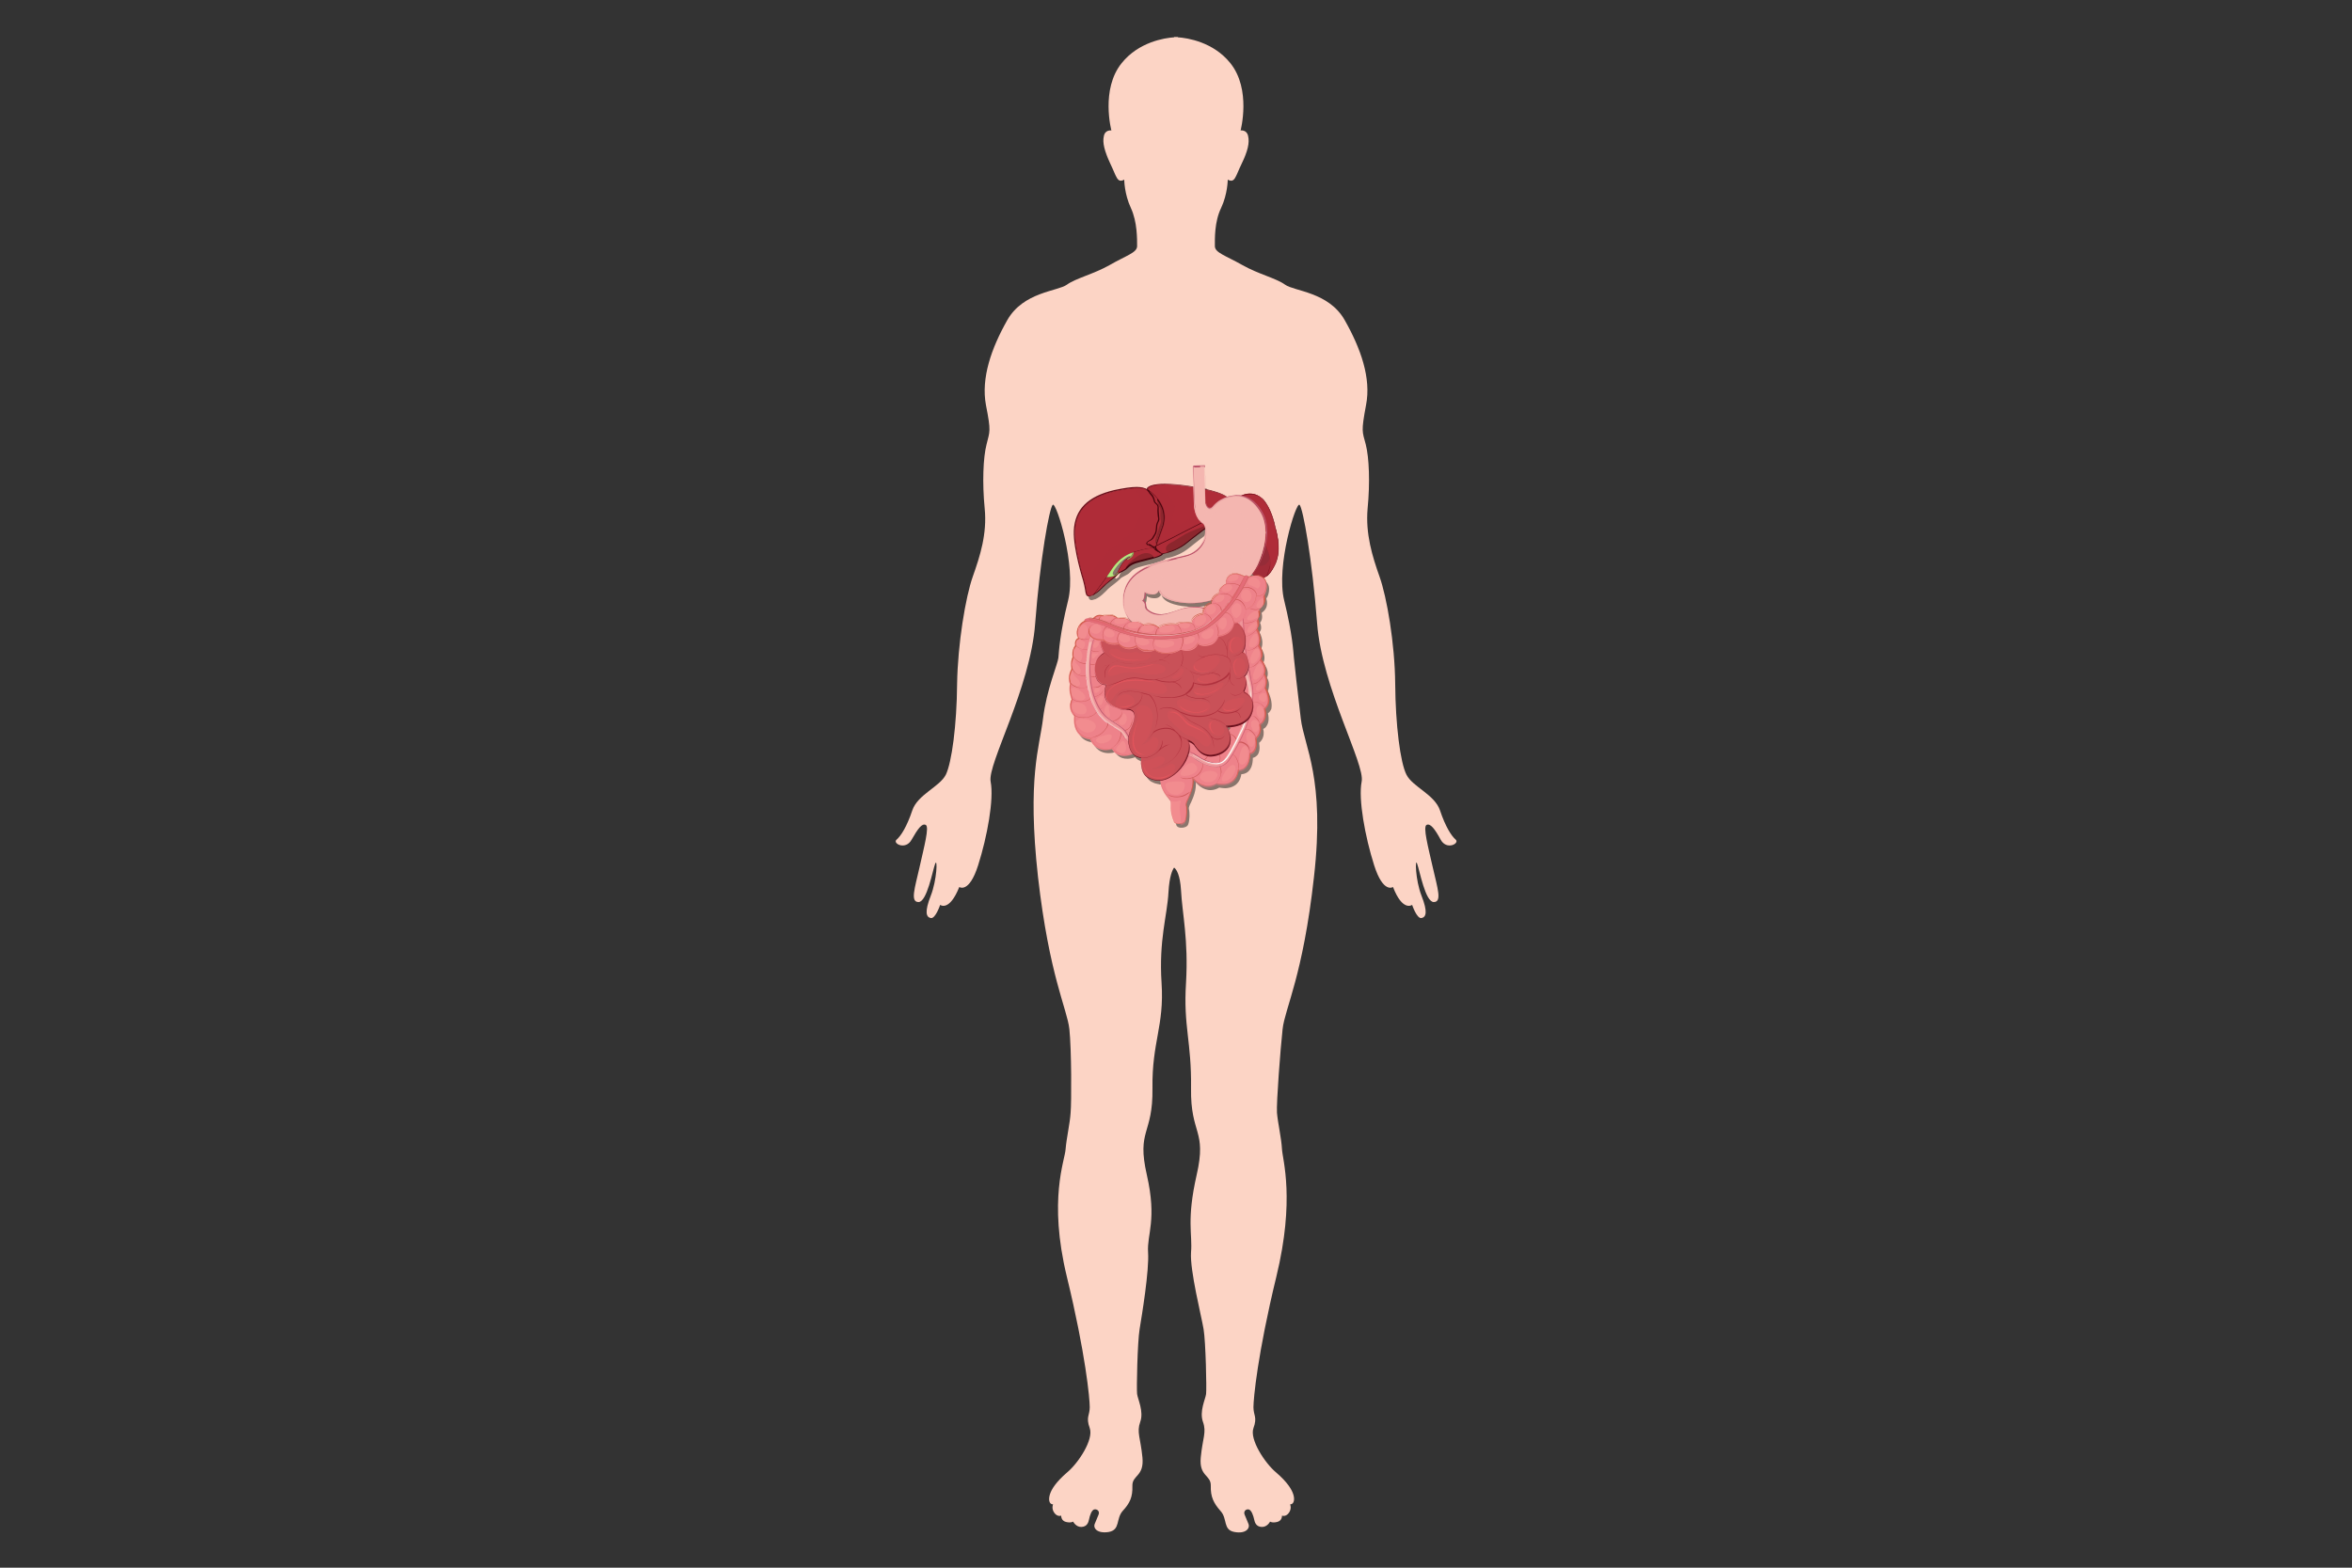<?xml version="1.0" encoding="utf-8"?>
<!-- Generator: Adobe Illustrator 24.2.3, SVG Export Plug-In . SVG Version: 6.00 Build 0)  -->
<svg version="1.1" id="Layer_1" xmlns="http://www.w3.org/2000/svg" xmlns:xlink="http://www.w3.org/1999/xlink" x="0px" y="0px"
	 viewBox="0 0 750 500" style="enable-background:new 0 0 750 500;" xml:space="preserve">
<rect x="0" y="0" width="750" height="500" fill="#333333" stroke="none"/>
<style type="text/css">
	.st0{fill:#FCD4C5;}
	.st1{opacity:0.5;fill:#161615;}
	.st2{fill:#952C38;}
	.st3{fill:#6D101C;}
	.st4{opacity:0.5;fill:#AF2C38;}
	.st5{fill:#AF2C38;}
	.st6{opacity:0.4;fill:#F5B8B1;}
	.st7{fill:#8C262D;}
	.st8{fill:#48040D;}
	.st9{fill:#85A85A;}
	.st10{fill:#B6E87F;}
	.st11{fill:#F4B6B0;}
	.st12{fill:#BC546A;}
	.st13{opacity:0.8;fill:#F4B6B0;}
	.st14{opacity:0.2;}
	.st15{fill:#F28C8F;}
	.st16{fill:#CF5A46;}
	.st17{fill:#BA443C;}
	.st18{opacity:0.4;fill:#EA7383;}
	.st19{opacity:0.5;fill:#EA7383;}
	.st20{fill:#FFFFFF;}
	.st21{opacity:0.5;}
	.st22{fill:#EA7383;}
	.st23{fill:#CF5158;}
	.st24{fill:#6C101D;}
	.st25{fill:#A41D2C;}
	.st26{opacity:0.4;fill:#C05058;}
	.st27{fill:#AE2D38;}
	.st28{fill:#E1545B;}
	.st29{fill:#DF656C;}
	.st30{fill:#BB564E;}
	.st31{opacity:0.6;fill:#FFFFFF;}
</style>
<g>
	<g>
		<path class="st0" d="M464.2,267.8c-1.4-1.2-3.3-4.2-5-9.3c-1.7-5.1-8.7-7.5-10.7-11.4c-2-3.9-3.5-16-3.6-28.9
			c-0.1-13-2.7-27.9-5-34.3c-2.3-6.5-4.5-13.6-3.8-21.7c0.8-8.1,0.5-16.3-0.6-20.5c-1.1-4.2-1.5-3.9,0.1-12.5
			c1.7-8.6-1.7-18.1-6.8-27.1c-5.1-9-16.1-9.2-19-11.3c-2.9-2.1-8.4-3.3-13.7-6.3c-5.3-3-8.7-3.9-8.7-6c0-2.1-0.2-7.7,2-12.2
			c2.1-4.5,2.1-9,2.1-9c2.3,1.2,2.4-0.9,4.4-5c2-4.1,2.6-6.8,2.1-8.9c-0.4-2.1-2.4-1.8-2.4-1.8s3.5-13.1-3.3-21.5
			c-5.4-6.7-13.6-8-16.7-8.2v-0.1c0,0-0.2,0-0.6,0c-0.4,0-0.6,0-0.6,0v0.1c-3.1,0.2-11.3,1.5-16.7,8.2c-6.8,8.4-3.3,21.5-3.3,21.5
			s-2-0.3-2.4,1.8c-0.5,2.1,0.2,4.8,2.1,8.9c2,4.1,2.1,6.2,4.4,5c0,0,0,4.5,2.1,9c2.1,4.5,2,10.1,2,12.2c0,2.1-3.5,3-8.7,6
			c-5.3,3-10.8,4.2-13.7,6.3c-2.9,2.1-13.9,2.3-19,11.3c-5.1,9-8.4,18.5-6.8,27.1c1.7,8.6,1.2,8.3,0.2,12.5
			c-1.1,4.2-1.4,12.3-0.6,20.5c0.8,8.1-1.5,15.2-3.8,21.7c-2.3,6.5-4.8,21.4-5,34.3c-0.1,13-1.7,25-3.6,28.9c-2,3.9-9,6.3-10.7,11.4
			c-1.7,5.1-3.6,8.1-5,9.3c-1.4,1.2,2.9,3.5,4.8,0c2-3.5,3.3-5.3,4.5-4.7c1.2,0.6-0.5,6.9-2,13.6c-1.5,6.6-3,11-0.3,11
			c2.7,0,4.5-10.1,5.3-12.2c0.8-2.1,0.6,5.1-1.4,10.2c-2,5.1-1.5,6.8,0,7.1c1.5,0.3,3-4.2,3-4.2s2.9,2.3,6.1-5.7c0,0,3.1,2.2,6-6.9
			c2.9-9.1,5.1-21.1,4-26.7c-1.1-5.6,12.7-29.8,14.2-50.5c1.6-20.7,4.5-36.7,5.6-37.8c1.1-1.1,7.6,19.6,4.9,30.5
			c-2.7,10.9-2.9,16.2-3.1,18.3c-0.2,2-3.8,10.2-4.9,19.4c-1.1,9.1-5.1,18.9-1.6,50.5c3.6,31.6,9.3,42.1,10,48.5
			c0.7,6.5,0.7,23.4,0.4,26.7c-0.2,3.3-1.3,8-1.6,11.6c-0.2,3.6-5.6,16,0.4,40.7c6,24.7,7.3,38.9,7.3,41.6c0,2.7-1.3,3.1,0,6.7
			c1.3,3.6-3.6,11.1-7.2,14.1c-3.6,3.1-5,5.4-5.5,7c-0.5,1.6-0.3,3.2,1,3.2c0,0-0.6,1.3,0.4,2.7c1,1.4,2.2,0.9,2.2,0.9
			s-0.1,1.6,1.5,2c1.6,0.4,2.3-0.1,2.3-0.1s0.9,1.8,2.7,1.7c1.8-0.1,2.2-1.5,2.4-2.5c0.2-1,0.8-3.1,1.8-3.1c1-0.1,1.6,0.8,1.2,1.7
			c-0.4,0.9-0.6,1.5-1.2,2.9c-0.6,1.4,0.8,3.2,4.5,2.6c3.7-0.7,2.2-4.2,4.4-6.7c2.3-2.5,3.2-4.4,3.1-8c-0.1-3.5,3.8-2.9,3.2-9.1
			c-0.6-6.2-1.9-8-0.7-11.3c1.2-3.3-0.8-7.3-1-8.9c-0.2-1.6,0.1-16.4,0.8-20.7c0.7-4.2,3.1-18.7,2.7-24.5
			c-0.4-5.8,2.9-10.2-0.4-24.7c-3.3-14.5,2-12.7,1.8-27.6c-0.2-14.9,3.8-19.8,2.9-33.6c-0.9-13.8,1.8-21.4,2.2-28.9
			c0.3-5.3,1.3-7.2,1.8-7.9c0.8,0.6,1.9,2.4,2.2,7.2c0.4,7.6,2.4,15.8,1.6,29.6c-0.9,13.8,1.8,18.7,1.6,33.6
			c-0.2,14.9,5.1,13.1,1.8,27.6c-3.3,14.5-1.3,18.9-1.8,24.7c-0.4,5.8,3.3,20.3,4,24.5c0.7,4.2,1,19.1,0.8,20.7
			c-0.2,1.6-2.2,5.5-1,8.9c1.2,3.3-0.1,5.1-0.7,11.3c-0.6,6.2,3.3,5.5,3.2,9.1c-0.1,3.5,0.9,5.5,3.1,8c2.3,2.5,0.7,6,4.4,6.7
			c3.7,0.7,5.1-1.2,4.5-2.6c-0.6-1.4-0.8-2-1.2-2.9c-0.4-0.9,0.2-1.8,1.2-1.7c1,0.1,1.6,2.2,1.8,3.1c0.2,1,0.6,2.4,2.4,2.5
			c1.8,0.1,2.7-1.7,2.7-1.7s0.7,0.5,2.3,0.1c1.6-0.4,1.5-2,1.5-2s1.2,0.5,2.2-0.9c1-1.4,0.4-2.7,0.4-2.7c1.3,0,1.5-1.7,1-3.2
			c-0.5-1.6-1.9-3.9-5.5-7c-3.6-3-8.5-10.6-7.2-14.1c1.3-3.6,0-4,0-6.7c0-2.7,1.3-16.9,7.3-41.6c6-24.7,2-37.2,1.8-40.7
			c-0.2-3.6-1.3-8.2-1.6-11.6c-0.2-3.3,1.1-20.3,1.8-26.7c0.7-6.5,6.5-16.9,10-48.5c3.6-31.6-3.1-41.4-4.2-50.5
			c-1.1-9.1-2-17.4-2.2-19.4c-0.2-2-0.4-7.3-3.1-18.3c-2.7-10.9,3.8-31.6,4.9-30.5c1.1,1.1,4,17.1,5.6,37.8
			c1.6,20.7,15.4,45,14.2,50.5c-1.1,5.6,1.1,17.6,4,26.7c2.9,9.1,6,6.9,6,6.9c3.1,8,6.1,5.7,6.1,5.7s1.5,4.5,3,4.2
			c1.5-0.3,2-2,0-7.1c-2-5.1-2.1-12.4-1.4-10.2c0.8,2.1,2.6,12.2,5.3,12.2c2.7,0,1.2-4.4-0.3-11c-1.5-6.6-3.2-13-2-13.6
			c1.2-0.6,2.6,1.2,4.5,4.7C461.3,271.3,465.5,269,464.2,267.8L464.2,267.8z"/>
		<path class="st1" d="M404.3,220.4c0.1-0.3,0.9-2.4-0.3-4.3c0,0,0,0,0,0c0.2-0.3,0.9-2.3-1.2-4.7c0.2-0.3,1.1-1.9-0.6-4.6
			c0.4-0.8,0.7-2.8-0.6-5.2c0,0,0-0.1,0.1-0.1c0,0,0,0,0,0c0.3-0.3,0.8-1.2,0.1-2.9c0.2-0.2,1-1.2,0.5-3.1c0,0,0.1-0.1,0.2-0.2
			c0,0,0,0,0,0c0,0,0,0,0,0c0.7-0.5,2.1-1.8,1.3-4.4c0,0,0-0.1,0.1-0.2c0.4-0.4,0.8-1.7,0.8-2.9c0-0.9-0.4-2-1.6-2.7
			c-0.7-0.4-1.4-0.5-2.1-0.5c-0.5,0-1,0.1-1.4,0.3l-0.1,0c-0.1,0-0.1,0-0.2,0c1-1.2,1.9-2.5,2.5-3.8c0.9-1.8,2-4.7,2.4-8
			c0.4-3.2,0-5.9-1.2-8.1c-0.7-1.4-2.8-4.8-6.4-5.6c-0.7-0.2-1.4-0.2-2.2-0.2h0c-0.7,0-1.5,0.1-2.4,0.4c-1.4-1-4.1-1.9-7.2-2.5
			l0-1.3c-0.6,0.1-1.3,0-1.9-0.1c-0.5-0.2-0.9-0.3-1.4-0.5c-0.1,0-0.2-0.1-0.3-0.1l0,1.2c-1.7-0.3-3.4-0.5-4.9-0.6
			c-1.4-0.1-2.8-0.2-3.9-0.2c-3.4,0-5.5,0.6-5.8,1.6c-0.8-0.4-1.8-0.6-3.2-0.6c-1.7,0-3.9,0.3-7.2,1c-8.6,2-12.7,6.2-12.9,13
			c-0.2,6,3,15.9,3,16c0.3,1.1,0.5,2,0.6,2.8c0.2,1.3,0.3,2.1,1.2,2.1c0.2,0,0.5-0.1,0.8-0.2c0.1,0,0.2-0.1,0.3-0.1l-0.1,0.1
			l0.8-0.4c1.2-0.7,2.1-1.6,2.9-2.4c0.3-0.3,0.5-0.6,0.8-0.8c0.4-0.4,1-0.8,1.5-1.2c0.8-0.6,1.5-1.2,2-1.7c0.3-0.4,0.9-0.7,1.5-1
			c0.6-0.3,1.2-0.6,1.7-1.1c0.9-1,1.8-1.5,4.3-2.1c0.5-0.1,1.1-0.3,1.6-0.4c2.7-0.6,5-1.2,5.5-2c1.4-0.2,4.4-1,6.9-2.9
			c0.9-0.7,1.7-1.3,2.4-1.9c1.3-1,2.5-2,4.1-3.1c0,0.1,0,0.1,0,0.2c0.1,1.8-0.6,3.7-1.7,5.2c-1.2,1.5-2.8,2.5-4.6,2.9
			c-0.7,0.2-1.4,0.3-2.1,0.5c-3.6,0.8-7.8,1.7-11.2,3.5c-4,2.1-6.1,4.9-6.6,8.7c-0.4,2.9,0.3,5.8,1.9,7.6c0.2,0.3,0.5,0.5,0.8,0.8
			c0,0,0,0-0.1,0c0,0,0,0,0,0c0,0-0.1,0-0.1,0c0,0,0,0,0,0c-0.1-0.3-0.7-1.4-3.1-1.3c-0.4,0-0.8,0.1-1.2,0.1c0,0,0,0,0,0
			c0,0,0,0,0,0c-0.1-0.1-0.3-0.3-0.7-0.5c-0.5-0.3-1.2-0.6-2.2-0.5c-0.4,0-0.9,0.1-1.4,0.2c-0.3-0.1-0.7-0.2-1.3-0.2
			c-0.9,0-1.6,0.4-2.3,1.2c-0.2,0-0.4-0.1-0.6-0.1c-1.3-0.1-2,0.2-2.1,0.8c-1,0.4-1.5,1.1-1.8,1.6c-1,1.8-0.5,3.2-0.1,3.8
			c-0.5,0.2-1.3,1-1,2.4c-0.5,0.5-1.2,1.8-0.8,3.7c-0.1,0.2-0.8,1.2-0.4,3.8c-0.1,0.2-1.3,2.2-0.6,4.3c0,0,0,0,0,0
			c0,0.1,0.1,0.2,0.1,0.2c0,0.1,0,0.1,0.1,0.2c-0.1,0.2-0.6,1.6,0.5,4.9c-0.1,0.1-0.4,0.7-0.5,1.6c-0.1,0.9,0.1,2.2,1.4,3.6
			c0,0.3-0.4,3.3,1.2,5.4c0.9,1.2,2.2,1.8,3.9,2c0.1,0.4,1.4,3.6,5.3,3.4c0.6,0,1.2-0.1,1.8-0.3c0.2,0.3,1.2,2.2,4,2.1
			c0.7,0,1.6-0.2,2.4-0.5c0.1,0.1,0.2,0.3,0.3,0.4c0.6,0.6,1.7,1,2.4,1.1c0.1,0,0.1,0,0.2,0c-0.1,0.6-0.4,4.8,2.2,6.3
			c0.6,0.3,1.2,0.6,1.9,0.7c0,0,0,0,0,0c0.1,0,0.2,0.1,0.4,0.1c0.1,0,0.2,0,0.3,0.1c0,0,0,0,0.1,0c0.4,0,0.8,0,1.1,0
			c0.1,0.9,0.3,1.8,0.7,2.7c0.8,1.5,1.4,2.2,1.8,2.7c0.6,0.6,0.8,0.9,0.8,2.3c-0.1,2.4,0.5,4,0.9,5.2l0,0.1c0.2,0.5,0.9,0.9,1.8,0.8
			c0.8,0,1.8-0.4,2-1.1c0.5-1.4,0.5-3.8,0.2-4.9c-0.1-0.4,0.2-1.2,0.7-2.1c0.7-1.6,1.7-3.8,1.5-6.4c0.5,0.6,2.3,2.6,4.8,2.5
			c0.9,0,1.8-0.3,2.7-0.8c0.1,0,1,0.2,2,0.2c1.9-0.1,4.4-0.9,5-4.3c0,0,0,0,0,0c0-0.1,0-0.2,0.1-0.2c0,0,0.1,0,0.1,0
			c0.3,0,1.2-0.1,2-0.8c1-0.9,1.5-2.4,1.5-4.4c0.2,0,0.8-0.2,1.4-0.8c0.7-0.8,0.9-2.2,0.6-3.9c0,0,0.1,0,0,0c0,0,0-0.1,0-0.1
			c0.3-0.2,2-1.6,1.3-4.4c0.2-0.1,0.7-0.3,1.1-1c0.5-0.7,0.9-2,0.4-4c0.2-0.1,0.7-0.5,1.1-1.4C405.8,224,405,221.9,404.3,220.4z
			 M359.9,179.4c-0.9,0.5-1.7,1.8-2.5,3.3c-0.2,0.3-0.4,0.6-0.5,1c0,0.1-0.1,0.1-0.1,0.2c0,0,0,0,0,0c0,0.1-0.1,0.1-0.1,0.2
			c0,0,0,0,0,0c0,0.1-0.1,0.1-0.2,0.1c0,0,0,0,0,0c-0.2,0.2-0.4,0.3-0.6,0.4c-0.5-0.1-0.3-0.9,0.4-1.9c1.2-1.7,1.8-2.3,3.7-3.7
			c0.5-0.4,0.8-0.4,1.1-0.3C360.8,179,360.4,179.2,359.9,179.4z M387,193.6c-0.2,0-0.7,0.2-1.3,0.6c-0.3,0.2-0.7,0.6-1,1.2
			c-1.1-0.4-2.3-0.5-3.7-0.5c-0.8,0-1.6,0.1-2.4,0.3c-1.1,0.2-2.3,0.6-3.3,1c-1.5,0.5-3,1.1-4.6,1.1c-1.5,0.1-3-0.4-4.2-1.4
			c-0.3-0.3-0.6-0.6-0.7-1.4c0-0.8-0.4-1.2-0.6-1.5c-0.1-0.1-0.2-0.1-0.3-0.2c0.7-0.4,0.7-1.6,0.8-2.3c0-0.2,0-0.3,0-0.4
			c0.7,0.6,1.8,0.7,2.3,0.7c0.1,0,0.2,0,0.3,0c1.2,0,1.7-0.7,1.9-1.1c0-0.1,0.1-0.1,0.1-0.1c0,0,0,0.1,0.1,0.2
			c0.5,1.7,2.7,2.9,6.6,3.5c1.4,0.2,2.8,0.3,4.3,0.3c2-0.1,4-0.4,6-1C387.2,192.9,387.1,193.3,387,193.6z M392.4,233.8
			c-0.2-0.3-0.3-0.7-0.5-1c0.1,0,0.5,0,0.9,0c0,0.1,0.1,0.2,0.1,0.3C393,233.3,392.8,233.6,392.4,233.8z"/>
	</g>
	<g>
		<g>
			<path class="st2" d="M406.2,166.5c-0.7-2.6-1.7-5.1-3.4-7.1c-2.4-2.8-6.2-2.4-8.7-0.2c-2.7,2.2-3.5,5.6-2.8,9
				c0.5,2.7,2.5,4.2,4.5,6.1c2.4,2.3,1.6,7.2,4.1,9.4c2.9,2.5,5.3-1,6.5-3.3c1.8-3.4,1.4-7.4,0.6-10.9
				C406.7,168.5,406.5,167.5,406.2,166.5z"/>
			<path class="st3" d="M401.9,184.5L401.9,184.5c-0.7,0-1.4-0.3-2-0.9c-1.3-1.1-1.7-3-2.2-4.7c-0.4-1.7-0.8-3.5-2-4.6
				c-0.3-0.3-0.5-0.5-0.8-0.8c-1.7-1.5-3.3-3-3.7-5.3c-0.7-3.7,0.4-6.9,2.9-9c1.3-1.1,3-1.7,4.5-1.7c1.7,0,3.1,0.7,4.2,2
				c1.4,1.7,2.5,3.9,3.4,7.1c0.3,1,0.5,2,0.7,2.9c1.1,4.5,0.9,8.1-0.6,11C405.4,182.3,403.8,184.5,401.9,184.5z M398.6,157.5
				c-1.6,0-3.2,0.6-4.5,1.7c-2.5,2.1-3.5,5.3-2.8,9c0.4,2.3,2,3.8,3.7,5.3c0.3,0.2,0.5,0.5,0.8,0.8c1.2,1.1,1.6,2.9,2,4.6
				c0.4,1.8,0.9,3.6,2.1,4.7c0.7,0.6,1.3,0.8,2,0.8c1.9,0,3.5-2.3,4.5-4.2c1.5-2.8,1.7-6.4,0.6-10.9c-0.2-0.9-0.5-1.9-0.7-2.9
				c-0.9-3.2-2-5.4-3.4-7.1C401.7,158.2,400.2,157.5,398.6,157.5z"/>
		</g>
		<path class="st4" d="M406.8,168.8c-0.6,0.3-1.2,0.6-1.8,1c0.3,2.8,0.6,5.7-0.2,8.4c-0.6,2.2-3.2,3.1-4.9,1.5
			c-1.1-1-1.4-2.9-1.6-4.2c-0.4-2.6-0.9-3.9-3-5.6c-1.7-1.3-2.9-2.7-3.2-4.9c-0.2-1.2,0.1-2.5,0.4-3.8c-1.3,2-1.6,4.5-1.1,7
			c0.5,2.7,2.5,4.2,4.5,6.1c2.4,2.3,1.6,7.2,4.1,9.4c2.9,2.5,5.3-1,6.5-3.3c1.8-3.4,1.4-7.4,0.6-10.9
			C406.9,169.2,406.8,169,406.8,168.8z"/>
		<g>
			<path class="st5" d="M406.9,169.4c-0.2-0.9-0.5-1.9-0.7-2.9c-0.7-2.6-1.7-5.1-3.4-7.1c-2.4-2.8-6.2-2.4-8.7-0.2
				c-0.1,0.1-0.2,0.2-0.3,0.2c0.8-0.1,1.7,0,2.3,0.6c0.5,0.6,0.9,1.2,1,2c0.3,1.9,1.1,2.9,2.4,4.3c2,2.2,3.1,5.6,4.3,8.3
				c0.9,1.9,1.5,4,1.1,6.1c-0.2,1.1-0.6,2.2-1.2,3.1c1.1-0.8,2-2.3,2.6-3.5C408.1,177,407.8,173,406.9,169.4z"/>
			<path class="st3" d="M403.7,183.8C403.7,183.8,403.7,183.8,403.7,183.8C403.7,183.8,403.7,183.8,403.7,183.8
				c0.5-0.9,0.9-1.9,1.2-3.1c0.4-1.8,0-3.8-1.1-6.1c-0.3-0.7-0.6-1.4-0.9-2.2c-0.9-2.2-1.9-4.5-3.4-6.1c-1.3-1.5-2.1-2.4-2.4-4.3
				c-0.1-0.8-0.5-1.3-1-1.9c-0.4-0.5-1-0.7-1.7-0.7c-0.2,0-0.4,0-0.6,0.1c0,0,0,0,0,0c0,0,0,0,0,0c0,0,0,0,0.1-0.1
				c0.1-0.1,0.1-0.1,0.2-0.2c1.3-1.1,3-1.7,4.5-1.7c1.7,0,3.1,0.7,4.2,2c1.4,1.7,2.5,3.9,3.4,7.1c0.3,1,0.5,2,0.7,2.9
				c1.1,4.5,0.9,8.1-0.6,11C405.5,182,404.6,183.1,403.7,183.8C403.7,183.8,403.7,183.8,403.7,183.8z M394.4,159.4
				c0.7,0,1.3,0.2,1.7,0.7c0.6,0.6,0.9,1.2,1.1,2c0.3,1.9,1,2.8,2.4,4.3c1.5,1.7,2.5,3.9,3.4,6.1c0.3,0.8,0.6,1.5,0.9,2.2
				c1.1,2.4,1.4,4.3,1.1,6.2c-0.2,1.1-0.6,2.1-1.1,3c0.9-0.7,1.7-1.8,2.5-3.4c1.5-2.8,1.7-6.4,0.6-10.9c-0.2-0.9-0.5-1.9-0.7-2.9
				c-0.9-3.2-2-5.4-3.4-7.1c-1.1-1.3-2.5-1.9-4.2-1.9c-1.6,0-3.2,0.6-4.5,1.7c-0.1,0.1-0.1,0.1-0.2,0.2c0,0,0,0,0,0
				C394,159.4,394.2,159.4,394.4,159.4z"/>
		</g>
		<path class="st4" d="M404.9,173.2c-1.7-2.7-3.6-5.2-5.5-7.8c-0.9-1.3-1.3-2.4-1.8-3.9c-0.6-1.4-1.3-1.9-2.1-1.9
			c0.2,0.1,0.4,0.2,0.6,0.4c0.5,0.6,0.9,1.2,1,2c0.3,1.9,1.1,2.9,2.4,4.3c2,2.2,3.1,5.6,4.3,8.3c0.9,1.9,1.5,4,1.1,6.1
			c-0.2,1.1-0.6,2.2-1.2,3.1c1.1-0.8,2-2.3,2.6-3.5c1.1-2.1,1.4-4.5,1.2-6.8C407,174.7,406.2,175.2,404.9,173.2z"/>
		<path class="st6" d="M402.5,167.7c-1-1.2-2-2.4-2.8-3.8c-1-1.9-1.3-4.8-3.8-5.2c0,0-0.1,0.1-0.1,0.1c2.4,0.7,2.8,4.4,4,6.3
			c0.5,0.8,1.1,1.4,1.7,2.1c1,1.1,1.7,2.2,2.5,3.5c0,0.1,0.2,0,0.1-0.1C403.7,169.6,403.2,168.6,402.5,167.7z"/>
	</g>
	<g>
		<g>
			<path class="st5" d="M368.3,159.9c-0.1-0.6-0.3-1.5-1.1-2.3c-0.3-0.3-0.6-0.7-0.7-0.9c-0.2-0.2-0.4-0.3-0.5-0.4
				c-1.7-1.2-5-0.9-10.5,0.3c-9.3,2.2-12.6,6.7-12.8,12.8c-0.2,6.1,3,16,3,16c1,3.5,0.3,5.3,2.3,4.6c0.4-0.1,0.7-0.3,1-0.5
				c1-1.3,2.9-3.8,4.2-5.7c1.8-2.6,3.4-6.2,8.9-7.8c3.1-0.9,4.9-1.1,5.9-1.2c-0.4-0.6-1-0.7-1.5-0.9c-0.6-0.3-0.8-0.6-0.1-1.1
				c0.7-0.5,1.2-0.4,1.7-1.4c0.5-1,0.9-1.3,1-3c0.1-1.8,0.8-2.1,0.7-2.8c-0.1-0.8-0.3-2.3-0.2-3.5
				C369.6,160.8,368.4,160.4,368.3,159.9z"/>
			<path class="st3" d="M347.2,190.2L347.2,190.2c-0.9,0-1-0.8-1.2-2.1c-0.1-0.7-0.3-1.7-0.6-2.8c0-0.1-3.2-10-3-16
				c0.3-6.8,4.4-11,12.9-13c3.3-0.7,5.5-1,7.2-1c1.5,0,2.6,0.3,3.4,0.8c0.2,0.1,0.4,0.3,0.6,0.4l0,0.1c0.2,0.3,0.4,0.6,0.7,0.9
				c0.9,0.9,1.1,1.8,1.2,2.4c0,0.2,0.2,0.3,0.4,0.5c0.4,0.4,0.9,0.9,0.8,1.7c-0.1,0.9,0,1.9,0.1,2.7c0,0.3,0.1,0.5,0.1,0.7
				c0,0.4-0.1,0.7-0.3,1c-0.2,0.4-0.4,0.9-0.5,1.9c-0.1,1.4-0.3,1.9-0.7,2.5c-0.1,0.2-0.2,0.3-0.3,0.5c-0.4,0.8-0.8,1-1.3,1.2
				c-0.2,0.1-0.3,0.2-0.5,0.3c-0.2,0.1-0.4,0.3-0.4,0.4c0,0.1,0.1,0.2,0.4,0.4c0.1,0.1,0.2,0.1,0.4,0.2c0.4,0.2,0.9,0.4,1.2,0.8
				l0.2,0.3l-0.3,0c-1,0-2.8,0.3-5.8,1.2c-4.7,1.4-6.5,4.2-8.1,6.7c-0.2,0.4-0.5,0.7-0.7,1c-1.3,1.8-3.2,4.4-4.2,5.7l-0.1,0
				c-0.4,0.2-0.7,0.4-1.1,0.5C347.7,190.1,347.4,190.2,347.2,190.2z M362.6,155.7c-1.7,0-3.9,0.3-7.1,1c-8.4,2-12.4,6-12.7,12.7
				c-0.2,6,3,15.8,3,15.9c0.3,1.1,0.5,2.1,0.6,2.8c0.2,1.3,0.3,1.8,0.9,1.8l0,0c0.2,0,0.4,0,0.7-0.1c0.3-0.1,0.6-0.2,1-0.4
				c1-1.3,2.9-3.8,4.2-5.6c0.2-0.3,0.4-0.7,0.7-1c1.6-2.4,3.5-5.4,8.3-6.8c2.7-0.8,4.5-1.1,5.5-1.2c-0.2-0.2-0.5-0.3-0.8-0.4
				c-0.1-0.1-0.3-0.1-0.4-0.2c-0.4-0.2-0.6-0.4-0.7-0.7c0-0.3,0.2-0.5,0.5-0.7c0.2-0.1,0.4-0.2,0.5-0.3c0.4-0.2,0.7-0.4,1.1-1.1
				c0.1-0.2,0.2-0.4,0.3-0.5c0.4-0.6,0.6-1,0.7-2.4c0-1,0.3-1.6,0.5-2c0.1-0.3,0.2-0.5,0.2-0.8c0-0.2,0-0.4-0.1-0.7
				c-0.1-0.8-0.2-1.9-0.1-2.8c0.1-0.7-0.3-1.1-0.7-1.4c-0.2-0.2-0.4-0.4-0.5-0.7c-0.1-0.6-0.3-1.4-1.1-2.2c-0.3-0.3-0.5-0.6-0.7-0.9
				c-0.2-0.2-0.4-0.3-0.5-0.4C365.1,155.9,364,155.7,362.6,155.7z"/>
		</g>
		<path class="st4" d="M368.3,159.9c-0.1-0.6-0.3-1.5-1.1-2.3c-0.3-0.3-0.6-0.7-0.7-0.9c-0.2-0.2-0.4-0.3-0.5-0.4
			c-1-0.7-2.6-0.9-4.8-0.7c0.1,0,0.1,0.1,0.2,0.1c1.8,1.3,2.6,3.7,2.5,5.9c-0.2,3.7-2,7-4.6,9.5c-1.3,1.3-2.8,2.4-4.3,3.5
			c-1.6,1.3-3.1,2.7-4.4,4.4c-0.6,0.8-1.1,1.7-1.7,2.5c-0.3,0.4-0.7,1-1.2,1.1c-1.2,0.2-2.2-0.5-3-1.3c0.6,2.4,1.2,4,1.2,4
			c1,3.5,0.3,5.3,2.3,4.6c0.4-0.1,0.7-0.3,1-0.5c1-1.3,2.9-3.8,4.2-5.7c1.8-2.6,3.4-6.2,8.9-7.8c3.1-0.9,4.9-1.1,5.9-1.2
			c-0.4-0.6-1-0.7-1.5-0.9c-0.6-0.3-0.8-0.6-0.1-1.1c0.7-0.5,1.2-0.4,1.7-1.4c0.5-1,0.9-1.3,1-3c0.1-1.8,0.8-2.1,0.7-2.8
			c-0.1-0.8-0.3-2.3-0.2-3.5C369.6,160.8,368.4,160.4,368.3,159.9z"/>
		<g>
			<g>
				<path class="st7" d="M369.3,175.9c-0.6-0.2-1-0.6-1.4-1c0,0,0,0-0.1-0.1c-1,0-2.8,0.3-5.9,1.2c-0.3,0.1-0.6,0.2-0.9,0.3
					c-0.1,1-0.8,1.5-1.8,2.1c-1.1,0.6-1.9,2.3-2.9,4.2c-0.8,1.3-2.4,1.4-3.3,1.3c-1.3,1.9-3.2,4.3-4.1,5.5c1.5-0.9,2.7-2.4,3.7-3.2
					c1.1-1,2.7-2.1,3.4-3c0.7-0.9,2.3-1.2,3.2-2.2c0.9-0.9,1.8-1.5,4.4-2.2c3.2-0.8,6.6-1.5,7-2.4
					C370.1,176.4,369.7,176.1,369.3,175.9z"/>
				<path class="st8" d="M348.3,190l0.6-0.7c1-1.3,2.8-3.7,4.1-5.5l0.1-0.1l0.1,0c0.8,0.1,2.4,0,3.1-1.2c0.2-0.3,0.4-0.7,0.5-1
					c0.8-1.5,1.5-2.7,2.5-3.3c1-0.6,1.7-1,1.7-1.9l0-0.1l0.1,0c0.3-0.1,0.6-0.2,0.9-0.3c3.1-0.9,4.9-1.1,5.9-1.2l0.1,0l0.1,0.1
					c0,0,0,0.1,0.1,0.1c0.3,0.4,0.8,0.8,1.3,0.9l0,0c0.4,0.3,0.8,0.5,1.3,0.6l0.2,0.1l-0.1,0.2c-0.4,0.8-2.8,1.4-5.5,2.1
					c-0.5,0.1-1.1,0.3-1.6,0.4c-2.5,0.6-3.4,1.2-4.3,2.1c-0.5,0.5-1.1,0.8-1.7,1.1c-0.6,0.3-1.2,0.6-1.5,1c-0.4,0.5-1.2,1.1-2,1.7
					c-0.5,0.4-1,0.8-1.5,1.2c-0.2,0.2-0.5,0.5-0.8,0.8c-0.8,0.8-1.8,1.8-2.9,2.4L348.3,190z M353.2,184.1c-1,1.5-2.4,3.3-3.4,4.6
					c0.7-0.6,1.4-1.2,1.9-1.8c0.3-0.3,0.6-0.6,0.8-0.8c0.5-0.4,1-0.8,1.5-1.3c0.5-0.4,1-0.8,1.3-1.1
					C354.6,184.1,353.7,184.1,353.2,184.1z M361.3,176.4c-0.1,1-0.9,1.5-1.9,2.1c-0.9,0.5-1.5,1.7-2.3,3.1c-0.2,0.3-0.3,0.6-0.5,0.9
					c0.3-0.2,0.7-0.4,1-0.6c0.6-0.3,1.2-0.6,1.6-1.1c1-1,1.9-1.6,4.5-2.2c0.5-0.1,1.1-0.3,1.6-0.4c2.2-0.5,4.5-1.1,5.2-1.7
					c-0.4-0.1-0.8-0.3-1.1-0.6c-0.6-0.2-1.1-0.6-1.4-1.1c-1,0-2.8,0.3-5.7,1.2C361.8,176.2,361.5,176.3,361.3,176.4z"/>
			</g>
			<path class="st5" d="M369.3,175.9c-0.6-0.2-1-0.6-1.4-1c0,0,0,0-0.1-0.1c-1,0-2.8,0.3-5.9,1.2c-0.3,0.1-0.6,0.2-0.9,0.3
				c-0.1,1-0.8,1.5-1.8,2.1c-1.1,0.6-1.9,2.3-2.9,4.2c-0.8,1.3-2.4,1.4-3.3,1.3c-1.3,1.9-3.2,4.3-4.1,5.5c1.5-0.9,2.7-2.4,3.7-3.2
				c1.1-1,2.7-2.1,3.4-3c0.7-0.8,2-1.1,2.9-1.9c0,0,0,0,0,0c0.5-1.4,1.9-2.5,3.1-3.4c1.5-1.1,3.3-2.1,5.1-1.1c0.5,0.3,0.7,0.6,0.8,1
				c1.4-0.4,2.4-0.8,2.6-1.3C370.1,176.4,369.7,176.1,369.3,175.9z"/>
			<g>
				<path class="st9" d="M353.6,184.1c-0.2,0-0.4,0-0.5,0l-0.3,0l0.3-0.4c0.2-0.3,0.4-0.7,0.7-1c1.4-2.2,3.2-5,7.4-6.5l0.3-0.1
					l0,0.3c-0.1,1.1-0.9,1.6-1.9,2.2l-0.2-0.3c0.9-0.5,1.5-0.9,1.7-1.7c-3.8,1.5-5.4,4-6.9,6.2c-0.2,0.3-0.4,0.6-0.6,0.9
					c0.9,0,2.2-0.1,2.8-1.2l0.3,0.2C355.8,183.8,354.5,184.1,353.6,184.1z"/>
			</g>
		</g>
		<g>
			<g>
				<path class="st5" d="M384.9,166c3.7-1.9,6-2.5,7.1-4.6c0.3-0.7,0.3-1.3,0.1-1.8c-0.6-2.3-9.7-4.2-16.6-4.9
					c-6.9-0.7-9.6,0.4-9.6,1.5c1.6,1.2,6.8,5.1,5,11.5c-1.5,4.2-2.1,5.8-2.3,6.5c0.7-0.1,1.4-0.7,2.6-1.2
					C372.9,172.2,380.2,168.4,384.9,166z"/>
				<path class="st3" d="M368.2,174.5l0.3-0.9c0.3-0.9,1-2.6,2.1-5.9c1.2-4.2-0.4-8-4.9-11.3l-0.1-0.1l0-0.1c0-1.2,2.2-1.9,5.9-1.9
					c1.2,0,2.5,0.1,3.9,0.2c6.1,0.6,16.1,2.5,16.7,5c0.2,0.6,0.1,1.2-0.1,1.9c-0.9,1.7-2.6,2.5-5.1,3.7c-0.6,0.3-1.3,0.6-2.1,1
					c-2,1-4.5,2.3-6.9,3.5c-3,1.6-5.9,3-6.9,3.5c-0.5,0.2-0.9,0.4-1.2,0.6c-0.5,0.3-0.9,0.5-1.4,0.6L368.2,174.5z M366.1,156.1
					c4.6,3.4,6.2,7.3,5,11.6c-1.2,3.3-1.8,5-2.1,5.9l-0.1,0.2c0.3-0.1,0.6-0.3,0.9-0.5c0.4-0.2,0.8-0.4,1.3-0.6
					c1-0.5,3.9-1.9,6.9-3.5c2.4-1.2,4.9-2.5,6.9-3.5c0.8-0.4,1.5-0.7,2.1-1c2.5-1.2,4-1.9,4.9-3.5c0.2-0.6,0.3-1.2,0.1-1.7
					c-0.5-2-8.9-4-16.4-4.8c-1.4-0.1-2.7-0.2-3.9-0.2C367.9,154.7,366.2,155.4,366.1,156.1z"/>
			</g>
			<path class="st4" d="M392.1,159.6c-0.2-0.9-1.9-1.8-4.3-2.6c0.1,0.1,0.3,0.2,0.4,0.3c0.8,0.6,1.7,1.5,1.5,2.6
				c-0.2,1.2-1.5,1.7-2.5,2c-1.9,0.6-3.9,1.3-5.7,2.2c-1.4,0.7-2.5,1.9-3.9,2.6c-1.1,0.5-2.3,0.8-3.2-0.2c-1.1-1.3,0-2.9,0.2-4.2
				c0.3-2.1-1.2-3.5-2.7-4.6c-0.8-0.6-2.1-1.4-1.7-2.6c0.1-0.3,0.2-0.5,0.4-0.7c-3.4,0.1-4.8,0.9-4.8,1.7c1.6,1.2,6.8,5.1,5,11.5
				c-1.5,4.2-2.1,5.8-2.3,6.5c0.7-0.1,1.4-0.7,2.6-1.2c1.8-0.8,9.2-4.7,13.8-7c3.7-1.9,6-2.5,7.1-4.6
				C392.2,160.7,392.2,160.1,392.1,159.6z"/>
			<g>
				<path class="st7" d="M384.9,166c-4.7,2.3-12,6.2-13.8,7c-1.2,0.5-1.9,1.1-2.6,1.2c0,0,0,0.1,0,0.1c-0.3,0.7,0.7,1.7,2.2,2.2
					c1.3-0.2,4.4-0.9,6.9-2.8c3.2-2.4,5.2-4.1,9.7-7.3c2.9-2,4.2-3.7,4.7-4.9C390.8,163.5,388.6,164.2,384.9,166z"/>
				<path class="st8" d="M370.7,176.7L370.7,176.7c-1.1-0.3-1.9-0.9-2.2-1.6c-0.2-0.3-0.2-0.6-0.1-0.9l0.1-0.2l0.1,0
					c0.4-0.1,0.8-0.3,1.3-0.6c0.4-0.2,0.8-0.4,1.3-0.6c1-0.5,3.9-1.9,6.9-3.5c2.4-1.2,4.9-2.5,6.9-3.5c0.8-0.4,1.5-0.7,2.1-1
					c2.5-1.2,4-1.9,4.9-3.5l0.3,0.1c-0.6,1.5-2.2,3.2-4.7,5c-3.3,2.3-5.2,3.8-7.3,5.4c-0.8,0.6-1.5,1.2-2.4,1.9
					C375.2,175.7,372,176.5,370.7,176.7L370.7,176.7z M368.6,174.4c-0.1,0.2,0,0.4,0.1,0.6c0.3,0.6,1,1.1,2,1.4
					c1.3-0.2,4.3-0.9,6.8-2.8c0.9-0.7,1.7-1.3,2.4-1.9c2-1.6,4-3.1,7.3-5.4c1.5-1.1,2.7-2.1,3.5-3c-0.9,0.7-2.1,1.3-3.6,2
					c-0.6,0.3-1.3,0.6-2.1,1c-2,1-4.5,2.3-6.9,3.5c-3,1.6-5.9,3-6.9,3.5c-0.5,0.2-0.9,0.4-1.2,0.6
					C369.4,174.1,369,174.3,368.6,174.4z"/>
			</g>
			<path class="st5" d="M384.9,166c-4.7,2.3-12,6.2-13.8,7c-1.2,0.5-1.9,1.1-2.6,1.2c0,0,0,0.1,0,0.1c-0.3,0.7,0.7,1.7,2.2,2.2
				c0.4-0.1,1.1-0.2,2-0.4c-0.7-0.1-1-0.5-0.9-1.4c0.2-1,1.7-1.7,2.5-2.1c1.7-1,3.3-2.2,5.2-3c1.9-0.8,3.8-1.5,5.7-2.3
				c0.6-0.2,1.2-0.5,1.8-0.7c0.1-0.1,0.2-0.2,0.3-0.2c2.9-2,4.2-3.7,4.7-4.9C390.8,163.5,388.6,164.2,384.9,166z"/>
		</g>
		<g>
			<g>
				<path class="st7" d="M366.9,173.7c-0.4-0.2-0.7-0.2-0.8,0c0.1,0.1,0.2,0.2,0.4,0.2c0.6,0.3,1.2,0.4,1.6,1c0.3,0.4,0.8,0.8,1.4,1
					c-0.7-0.5-1-1.1-0.8-1.6c0,0,0-0.1,0-0.1C368,174.6,367.5,174.1,366.9,173.7z"/>
				<path class="st8" d="M370.4,176.4l-1.1-0.4c-0.6-0.2-1.1-0.6-1.4-1.1c-0.3-0.4-0.7-0.6-1.1-0.8c-0.1-0.1-0.3-0.1-0.4-0.2
					c-0.2-0.1-0.3-0.2-0.4-0.2l-0.2-0.2l0.2-0.1c0.3-0.2,0.7-0.2,1,0c0.1,0.1,0.3,0.2,0.4,0.3c0.4,0.3,0.8,0.5,1.1,0.3l0.4-0.3
					l-0.2,0.6c-0.1,0.4,0.2,0.9,0.8,1.4L370.4,176.4z M367.9,174.5c0.1,0.1,0.2,0.2,0.2,0.3c0.1,0.1,0.2,0.2,0.3,0.3
					c-0.1-0.2-0.1-0.4-0.1-0.6C368.1,174.5,368,174.5,367.9,174.5z"/>
			</g>
			<g>
				<path class="st7" d="M366.4,156.6c0.1,0.3,0.4,0.6,0.7,0.9c0.8,0.8,1,1.7,1.1,2.3c0.1,0.6,1.3,1,1.2,2.2
					c-0.1,1.2,0.2,2.7,0.2,3.5c0.1,0.8-0.7,1.1-0.7,2.8c-0.1,1.8-0.4,2-1,3c-0.5,1-1,1-1.7,1.4c-0.6,0.3-0.5,0.6-0.3,0.9
					c0.2-0.1,0.4-0.2,0.8,0c0.7,0.4,1.1,0.9,1.7,0.5c0.3-0.8,0.9-2.4,2.3-6.5C372.5,162,368.4,158.2,366.4,156.6z"/>
				<path class="st8" d="M368.1,174.5L368.1,174.5c-0.3,0-0.7-0.2-1-0.4c-0.1-0.1-0.2-0.2-0.4-0.2c-0.3-0.2-0.5-0.2-0.7-0.1
					l-0.1,0.1l-0.1-0.1c-0.2-0.2-0.3-0.3-0.3-0.5c0-0.2,0.2-0.4,0.5-0.7c0.2-0.1,0.4-0.2,0.5-0.3c0.4-0.2,0.7-0.4,1.1-1.1
					c0.1-0.2,0.2-0.4,0.3-0.5c0.4-0.6,0.6-1,0.7-2.4c0-1,0.3-1.6,0.5-2c0.1-0.3,0.2-0.5,0.2-0.8c0-0.2,0-0.4-0.1-0.7
					c-0.1-0.8-0.2-1.9-0.1-2.8c0.1-0.7-0.3-1.1-0.7-1.4c-0.2-0.2-0.4-0.4-0.5-0.7c-0.1-0.6-0.3-1.4-1.1-2.2c-0.3-0.3-0.5-0.6-0.7-1
					l-0.4-0.8l0.7,0.5c4.1,3.2,5.7,7.1,4.5,11.3c-1.2,3.3-1.8,5-2.1,5.9l-0.2,0.6l-0.1,0C368.5,174.5,368.3,174.5,368.1,174.5z
					 M366.4,173.4c0.2,0,0.4,0.1,0.6,0.2c0.1,0.1,0.3,0.2,0.4,0.3c0.3,0.2,0.6,0.4,0.8,0.4l0,0c0.1,0,0.2,0,0.2-0.1l0.2-0.5
					c0.3-0.9,1-2.6,2.1-5.9c1-3.5,0-6.8-2.9-9.7c0.5,0.7,0.6,1.3,0.7,1.8c0,0.2,0.2,0.3,0.4,0.5c0.4,0.4,0.9,0.9,0.8,1.7
					c-0.1,0.9,0,1.9,0.1,2.7c0,0.3,0.1,0.5,0.1,0.7c0,0.4-0.1,0.7-0.3,1c-0.2,0.4-0.4,0.9-0.5,1.9c-0.1,1.4-0.3,1.9-0.7,2.5
					c-0.1,0.2-0.2,0.3-0.3,0.5c-0.4,0.8-0.8,1-1.3,1.2c-0.2,0.1-0.3,0.2-0.5,0.3c-0.3,0.2-0.4,0.3-0.4,0.4c0,0,0,0.1,0,0.1
					C366.1,173.4,366.3,173.4,366.4,173.4z"/>
			</g>
			<path class="st5" d="M368.7,173.6c-0.4-0.5-0.3-1.2-0.2-1.8c0.2-0.9,0.5-1.7,0.8-2.5c0.1-0.4,0.2-0.8,0.3-1.1
				c0.2-0.6,0.6-1.2,0.6-1.9c-0.1-0.7-0.2-1.3-0.2-2c0-0.6,0.1-1.3,0-2c-0.2-0.9-1.1-1.8-1-2.8c0-0.1,0-0.3,0.1-0.4
				c-0.9-1.1-1.9-2-2.6-2.5c0.1,0.3,0.4,0.6,0.7,0.9c0.8,0.8,1,1.7,1.1,2.3c0.1,0.6,1.3,1,1.2,2.2c-0.1,1.2,0.2,2.7,0.2,3.5
				c0.1,0.8-0.7,1.1-0.7,2.8c-0.1,1.8-0.4,2-1,3c-0.5,1-1,1-1.7,1.4c-0.6,0.3-0.5,0.6-0.3,0.9c0.2-0.1,0.4-0.2,0.8,0
				c0.7,0.4,1.1,0.9,1.7,0.5C368.6,174.1,368.7,173.9,368.7,173.6C368.7,173.6,368.7,173.6,368.7,173.6z"/>
		</g>
		<path class="st5" d="M352.3,158c-3.6,1.4-6.8,3.7-8,7.5c-0.6,2-0.6,4.2-0.5,6.3c0.2,2.4,0.7,4.8,1.6,7c0.1,0.1,0.1,0.2,0,0
			c-0.5-2-0.9-4.3-1.2-6.4c-0.3-2.1-0.2-4.2,0.1-6.3c0.4-1.9,1.3-3.5,2.7-4.8C348.6,160.1,350.5,159,352.3,158
			C352.3,158,352.3,158,352.3,158z"/>
		<path class="st5" d="M387.2,157.7c-1.9-0.7-3.8-1.1-5.8-1.5c-1.1-0.2-2.2-0.4-3.3-0.5c-1.1-0.1-2.2-0.1-3.2-0.2
			c-0.1,0-0.1,0-0.1,0c0.8,0.2,1.7,0.4,2.6,0.5c1.1,0.2,2.2,0.4,3.3,0.6C382.8,156.9,385,157.2,387.2,157.7
			C387.2,157.8,387.3,157.8,387.2,157.7z"/>
		<g>
			<path class="st10" d="M361.1,176.3c-4.7,1.7-6.3,5-7.9,7.4c0,0-0.1,0.1-0.1,0.2c0.6,0.1,1.6,0,2.4-0.5c-0.9,0.2-0.9-0.7,0-1.9
				c1.2-1.7,1.8-2.3,3.7-3.7c0.6-0.4,1-0.5,1.3-0.3C360.8,177.2,361.1,176.8,361.1,176.3z"/>
		</g>
	</g>
	<g>
		<g>
			<g>
				<path class="st11" d="M393.8,158.2c-0.8,0-1.6,0.2-2.4,0.4c-0.9,0.2-1.7,0.6-2.4,1c-1,0.6-1.7,1.3-2.4,2.1
					c-0.2,0.2-0.4,0.4-0.6,0.5c-0.1,0-0.2,0-0.3,0.1c-0.1,0-0.1,0-0.2,0l0,0c0,0-0.8-0.1-1.2-1.7l-0.4-11.9l-3.6,0.1l0.4,12.1
					c0,0,0,3.5,2.1,5.5c0.2,0.2,0.4,0.4,0.6,0.5c0.6,0.3,0.9,1.1,0.9,2.1c0.1,3.9-2.7,7.3-6.4,8.2c-7.3,1.7-18.6,3.4-19.8,12.7
					c-0.3,2.6,0.1,5.5,1.9,7.5c2.2,2.5,6.3,3.3,9.5,3.2c0.1,0,0.2,0,0.3,0c2.2-0.1,4.4-0.7,6.5-1.2c1.5-0.4,3.7-1.1,5.1,0
					c1,0.7,0.9,2.2,0.7,3.3c0,0.1,0,0.2,0,0.2c2.1-0.1,4.2-0.3,6.2-0.5c1.2-0.4,0.1-3.4-0.1-4c-0.6-1.6-1.1-2.5-2.6-3.4
					c-2.3-1.5-5.2-1.5-7.8-1c-2.7,0.5-5.2,2-7.9,2.1c-1.5,0.1-3-0.4-4.2-1.4c-0.3-0.3-0.7-0.6-0.7-1.5c0-0.7-0.3-1.2-0.6-1.4
					c-0.1-0.1-0.2-0.2-0.3-0.2l0,0c0.8-0.5,0.7-2.2,0.8-2.8c0.6,0.7,1.8,0.7,2.4,0.8c2.2,0.1,2-1.9,2.3-1c0.7,2.3,4.5,3.2,6.5,3.5
					c6.2,1,12.8-0.8,18-4.3c2.9-2,5.4-4.6,6.9-7.7c2.2-4.7,3.7-11.2,1.2-16.1c-1.3-2.5-3.5-4.9-6.3-5.6
					C395.2,158.2,394.5,158.1,393.8,158.2z"/>
				<path class="st12" d="M382.1,203L382.1,203c0-0.1,0-0.2,0.1-0.3c0.2-1.1,0.3-2.6-0.7-3.3c-0.5-0.4-1.2-0.6-2-0.5
					c-0.8,0-1.7,0.3-2.5,0.5c-0.2,0-0.4,0.1-0.5,0.1c-0.2,0.1-0.5,0.1-0.7,0.2c-1.9,0.5-3.8,0.9-5.8,1c-0.1,0-0.2,0-0.3,0l0,0
					c-1.8,0-3.6-0.2-5.1-0.7c-1.9-0.6-3.4-1.4-4.4-2.6c-1.6-1.8-2.3-4.6-1.9-7.6c0.5-3.8,2.7-6.6,6.6-8.7c3.4-1.8,7.5-2.7,11.2-3.5
					c0.7-0.2,1.4-0.3,2.1-0.5c1.8-0.4,3.4-1.5,4.6-2.9c1.2-1.5,1.8-3.3,1.7-5.2c0-1-0.4-1.8-0.9-2.1c-0.2-0.1-0.4-0.3-0.6-0.6
					c-2.1-2-2.1-5.5-2.1-5.6l-0.4-12.2l3.7-0.1l0.4,11.9c0.3,1.5,1.1,1.6,1.1,1.6l0.1,0l0,0c0,0,0.1,0,0.1,0c0.1,0,0.2,0,0.3,0
					c0.2-0.1,0.3-0.2,0.5-0.4c0,0,0.1-0.1,0.1-0.1c0.7-0.7,1.5-1.5,2.5-2.1c0.8-0.4,1.6-0.8,2.4-1c0.9-0.2,1.6-0.3,2.4-0.4h0.1
					c0.7,0,1.4,0,2.2,0.2c3.6,0.8,5.7,4.2,6.4,5.6c1.2,2.3,1.5,5,1.2,8.1c-0.4,3.3-1.5,6.2-2.4,8c-1.4,2.9-3.8,5.6-6.9,7.8
					c-4.1,2.8-9,4.4-13.7,4.6l0,0c-1.5,0-2.9,0-4.3-0.3c-3.8-0.6-6-1.8-6.6-3.5c0-0.1-0.1-0.2-0.1-0.2c0,0-0.1,0.1-0.1,0.1
					c-0.2,0.3-0.6,1-1.9,1.1c-0.1,0-0.2,0-0.3,0c-0.5,0-1.7-0.1-2.3-0.7c0,0.1,0,0.3,0,0.4c0,0.8-0.1,1.9-0.8,2.3
					c0.1,0,0.2,0.1,0.3,0.2c0.3,0.2,0.6,0.7,0.6,1.5c0,0.8,0.4,1.2,0.7,1.4c1.1,0.9,2.6,1.4,4.2,1.4c1.6-0.1,3.1-0.6,4.6-1.1
					c1.1-0.4,2.2-0.8,3.3-1c0.8-0.2,1.6-0.2,2.4-0.3c2.1-0.1,3.9,0.4,5.4,1.3c0.7,0.5,1.2,0.9,1.6,1.5c0.4,0.5,0.7,1.2,1,2
					c0.1,0.3,1,2.7,0.5,3.7c-0.1,0.2-0.2,0.3-0.4,0.4l0,0c-0.7,0.1-1.4,0.1-2,0.2C385,202.8,383.5,202.9,382.1,203L382.1,203z
					 M379.4,198.8c0.9,0,1.6,0.2,2.1,0.5c1,0.8,0.9,2.3,0.7,3.4c0,0.1,0,0.1,0,0.2c1.4-0.1,2.8-0.2,4.1-0.3c0.7-0.1,1.4-0.1,2-0.2
					c0.2-0.1,0.3-0.2,0.4-0.3c0.5-0.9-0.4-3.3-0.5-3.6c-0.7-1.7-1.2-2.5-2.5-3.4c-1.4-0.9-3.2-1.4-5.4-1.3c-0.7,0-1.6,0.1-2.4,0.3
					c-1.1,0.2-2.2,0.6-3.3,1c-1.5,0.5-3,1.1-4.6,1.1c-1.6,0.1-3.1-0.4-4.2-1.4c-0.4-0.3-0.7-0.7-0.7-1.5c0-0.8-0.3-1.2-0.6-1.4
					c-0.1-0.1-0.2-0.2-0.3-0.2l-0.1,0l0.1-0.1c0.6-0.4,0.7-1.5,0.8-2.2c0-0.2,0-0.4,0-0.6l0-0.1l0.1,0.1c0.6,0.7,1.8,0.7,2.4,0.7
					c0.1,0,0.2,0,0.2,0c1.2,0,1.6-0.7,1.8-1c0.1-0.1,0.1-0.2,0.2-0.2c0.1,0,0.1,0.1,0.2,0.3c0.5,1.6,2.8,2.8,6.5,3.5
					c1.4,0.2,2.8,0.3,4.3,0.3c4.7-0.2,9.6-1.8,13.7-4.6c3.1-2.1,5.5-4.8,6.9-7.7c1.1-2.2,4.3-10,1.2-16c-1.5-3-3.8-5-6.3-5.5
					c-0.7-0.2-1.4-0.2-2.1-0.2l0,0c-0.7,0-1.5,0.1-2.4,0.4c-0.9,0.2-1.7,0.6-2.4,1c-1,0.6-1.7,1.3-2.4,2.1c0,0-0.1,0.1-0.1,0.1
					c-0.1,0.2-0.3,0.4-0.5,0.4c-0.1,0-0.2,0.1-0.3,0.1c-0.1,0-0.1,0-0.2,0l-0.1,0l0,0c-0.2-0.1-0.9-0.4-1.1-1.7l-0.4-11.8l-3.5,0.1
					l0.4,12.1c0,0,0,3.5,2.1,5.5c0.2,0.2,0.4,0.4,0.6,0.5c0.6,0.3,0.9,1.1,0.9,2.2c0.1,1.9-0.6,3.7-1.8,5.2c-1.2,1.5-2.8,2.5-4.7,3
					c-0.7,0.2-1.4,0.3-2.1,0.5c-3.6,0.8-7.7,1.7-11.1,3.5c-3.9,2.1-6.1,4.9-6.6,8.6c-0.4,2.9,0.3,5.7,1.9,7.5c1,1.1,2.5,2,4.4,2.6
					c1.5,0.5,3.4,0.7,5.1,0.7l0,0c0.1,0,0.2,0,0.3,0c2-0.1,3.9-0.5,5.8-1c0.3-0.1,0.5-0.1,0.8-0.2c0.2,0,0.3-0.1,0.5-0.1
					C377.7,199,378.6,198.8,379.4,198.8z"/>
			</g>
			<path class="st13" d="M402.3,163.9c-1.3-2.5-3.5-4.9-6.3-5.6c-0.7-0.2-1.4-0.2-2.1-0.2c-0.8,0-1.6,0.2-2.4,0.4
				c-0.9,0.2-1.7,0.6-2.4,1c-1,0.6-1.7,1.3-2.4,2.1c-0.2,0.2-0.4,0.4-0.6,0.5c-0.1,0-0.2,0-0.3,0.1c-0.1,0-0.1,0-0.2,0l0,0
				c0,0-0.8-0.1-1.2-1.7l-0.4-11.9l-1.3,0l0.4,11.8c0,0,0.1,1.7,1.2,2.4c0,0,0.7,0.6,0.5,1.3c-0.2,0.7-2.4,2-4-3.3
				c0,0,0,3.5,2.1,5.5c0.2,0.2,0.4,0.4,0.6,0.5c0.6,0.3,0.9,1.1,0.9,2.1c0.1,1.8-0.5,3.6-1.6,5c0.5-0.4,1.7-1.6,2.2-3.6
				c0.6-2.5,0.1-7.5,5.6-8.6c5.5-1.1,9.3,6.1,5.9,14.7c0,0-2.2,5.8-9.6,9.2c-7.5,3.4-16.4,1.1-16.6-2.8c-0.2-3.9,4.2-4.9,4.7-5
				c0.1,0,0.2-0.1,0.2-0.1c-5,1.1-10.9,2.6-14.3,6.2c1.6-1.4,3.8-3,5.4-3.1c2.9-0.2,3.2,4.8,1.3,5.8c-1.9,1-4.4-1.4-4.4-1.6
				c0,0,1.5,6.7-3.6,7.5c0.5-0.1,2.5-0.2,3.2,1.5c0.8,2,4.6,5.2,9.7,3.6c0,0-2.3,0.8-2.9,1.8c0,0-1.8-1.6-4.3-0.8c0,0-1-2.3-5.6-1.7
				c0.1,0.2,0.2,0.3,0.4,0.5c2.2,2.5,6.3,3.3,9.5,3.2c0.1,0,0.2,0,0.3,0c2.2-0.1,4.4-0.7,6.5-1.2c1.5-0.4,3.7-1.1,5.1,0
				c1,0.7,0.9,2.2,0.7,3.3c0,0.1,0,0.2,0,0.2c2.1-0.1,4.2-0.3,6.2-0.5c1.2-0.4,0.1-3.4-0.1-4c-0.6-1.6-1.1-2.5-2.6-3.4
				c-2.3-1.5-5.2-1.5-7.8-1c-2.7,0.5-5.2,2-7.9,2.1c-1.5,0.1-3-0.4-4.2-1.4c-0.3-0.3-0.7-0.6-0.7-1.5c0-0.7-0.3-1.2-0.6-1.4
				c-0.1-0.1-0.2-0.2-0.3-0.2l0,0c0.8-0.5,0.7-2.2,0.8-2.8c0.6,0.7,1.8,0.7,2.4,0.8c2.2,0.1,2-1.9,2.3-1c0.7,2.3,4.5,3.2,6.5,3.5
				c6.2,1,12.8-0.8,18-4.3c2.9-2,5.4-4.6,6.9-7.7C403.3,175.3,404.8,168.8,402.3,163.9z"/>
			<path class="st11" d="M380.6,149l0.4,11.2c0,0,0.2,2.3,1.7,3.8c0,0-1.3-2-1.4-4.3l-0.3-10.7L380.6,149z"/>
			<path class="st11" d="M388.6,163.1c0,0-2.1,0.6-2.9,5c-0.8,4.5-2.3,9.2-10.8,10c0,0,3.8,0.5,6.8-1.8c0,0,2-1.4,3-3.5
				C386.3,169.1,385.8,165.6,388.6,163.1z"/>
			<path class="st11" d="M363.5,182.3c0,0-8.1,5.5-3.9,14.1C359.7,196.4,355.8,189.2,363.5,182.3z"/>
		</g>
		<g class="st14">
			<path class="st11" d="M378.4,197.3c0,0-4.6-1.2-6.4,2.5c-0.1,0.2-0.2,0.5-0.3,0.7c1.6-0.2,3.2-0.6,4.7-1c1.5-0.4,3.7-1.1,5.1,0
				c1,0.7,0.9,2.2,0.7,3.3c0,0.1,0,0.2,0,0.2c2.1-0.1,4.2-0.3,6.2-0.5c1.2-0.4,0.1-3.4-0.1-4c-0.6-1.6-1.1-2.5-2.6-3.4
				c-1.2-0.8-2.6-1.2-4-1.3c-0.3,0.4-0.7,1-0.8,1.8C380.9,195.6,378.8,195.9,378.4,197.3z"/>
		</g>
	</g>
	<g>
		<g>
			<path class="st15" d="M370.3,245.6c0,0-1,3.2,0.4,6.1c1.8,3.5,2.7,2.5,2.6,5c-0.1,2.5,0.5,4.1,1,5.3c0.4,1.2,3.3,1,3.7-0.3
				c0.4-1.3,0.5-3.7,0.2-4.9c-0.3-1.2,2.6-4.5,2.1-8.7c0,0,3.2,4.4,7.6,1.8c0,0,6.1,1.6,7-4.3c0,0,3.6,0.3,3.7-5.3
				c0,0,2.7-0.2,1.9-4.9c0,0,2.1-1.3,1.3-4.5c0,0,2.6-1,1.5-5c0,0,2.8-1.5,0.2-6.7c0,0,1-2.3-0.3-4.2c0,0,1.1-2-1.2-4.7
				c0,0,1.3-1.7-0.6-4.6c0,0,1.1-2.2-0.6-5.2c0,0,1.1-0.9,0.2-3c0,0,1.1-1,0.5-3.2c0,0,2.6-1.3,1.6-4.6c0,0,1.6-4.4-0.9-5.6
				c-1.5-0.7-2.5-0.5-3.4-0.2c-0.5,0.2-1,0.3-1.5,0.2c-1.3-0.2-2.7-1.5-4.5-0.8c-1.8,0.6-1.8,2.4-1.8,3c0,0-2.6,1.1-2.1,3.2
				c0,0-2.3,0.6-2.5,3.1c0,0-2.6,0.4-2.7,3.4c0,0-3.4,0.3-3.6,2.9c0,0-3.1-0.8-4.7,0.4c0,0-4.1-0.5-5.7,1.2c0,0-1.9-2.1-4.8-0.9
				c0,0-2.3-1.7-4.3-0.9c0,0-0.7-1.9-4.3-1.3c0,0-0.9-1.5-4.2-0.8c0,0-2.3-1.3-4,1.2c0,0-2.9-0.3-4.2,2c-1.3,2.3-0.1,3.8-0.1,3.8
				s-1.4,0.5-1,2.4c0,0-1.3,1.3-0.8,3.7c0,0-0.8,1-0.4,3.8c0,0-1.5,2.3-0.4,4.8c0,0-0.7,1.4,0.5,4.9c0,0-1.6,2.6,0.8,5.2
				c0,0-1.1,6.7,5.1,7.4c0,0,1.5,4.6,7,3.1c0,0,1.6,3.7,7.1,1.4c5.5-2.3,2.3-11.4-1.3-16.4c-3.6-5-11-9.4-10-12.7
				c0.9-3.3,6.1-3.8,8.2-3.7c2.1,0.1,24.2,0.2,29.8-2.8c5.6-3,6.6,13.5,4.7,18c-0.7,1.8-1.6,7.5-0.8,9.5c0.2,0.6-1.7,1.4-1.9,1.9
				c-1,3.5-2,3.7-4.4,4c-1.8,0.2-3.7-0.5-5.5-1.2c-2.8-1.1-5.4-2.2-6.9,0.1C371.2,240.4,370.3,245.6,370.3,245.6L370.3,245.6z"/>
			<path class="st16" d="M376.1,262.8L376.1,262.8c-0.9,0-1.6-0.3-1.8-0.8l0-0.1c-0.4-1.2-1-2.8-0.9-5.2c0-1.4-0.2-1.7-0.8-2.3
				c-0.4-0.5-1.1-1.1-1.8-2.7c-1.4-2.8-0.4-6.1-0.4-6.1c0,0,0.9-5.3,3.3-9c0.6-0.9,1.3-1.3,2.4-1.4c1.2,0,2.7,0.5,4.3,1.1l0.3,0.1
				c1.8,0.7,3.4,1.2,5,1.2c0.2,0,0.3,0,0.5,0c2.3-0.3,3.4-0.4,4.4-3.9c0.1-0.2,0.4-0.5,0.9-0.8c0.5-0.4,1.1-0.8,1-1.1
				c-0.8-2,0.1-7.7,0.8-9.5c1.4-3.3,1.2-13.3-1.3-17c-0.9-1.3-2-1.6-3.3-0.9c-3.6,1.9-14.2,2.6-20.1,2.8c-5,0.2-8.9,0.1-9.7,0.1
				c-0.3,0-0.7,0-1.1,0c-1.4,0-6.2,0.5-7.1,3.6c-0.6,2,2,4.5,4.9,7.3c1.8,1.7,3.7,3.5,5.1,5.4c2.8,3.8,5.1,9.6,4,13.3
				c-0.4,1.5-1.3,2.5-2.7,3.1c-1.1,0.5-2.2,0.7-3.1,0.8c-2.8,0.1-3.9-1.8-4-2.1c-0.6,0.2-1.2,0.2-1.8,0.3c-3.8,0.1-5.1-3.1-5.3-3.4
				c-1.7-0.2-3-0.9-3.9-2c-1.6-2.1-1.2-5.1-1.2-5.4c-1.3-1.4-1.4-2.7-1.4-3.6c0.1-0.9,0.4-1.5,0.5-1.6c-1.1-3.3-0.5-4.7-0.5-4.9
				c-1-2.4,0.3-4.5,0.4-4.8c-0.4-2.6,0.3-3.6,0.4-3.8c-0.4-1.9,0.4-3.2,0.8-3.7c-0.3-1.4,0.4-2.1,1-2.4c-0.4-0.6-0.9-2,0.1-3.8
				c0.4-0.7,1.4-1.9,3.7-2c0.2,0,0.4,0,0.5,0c0.7-1,1.6-1.5,2.5-1.5c0.8,0,1.4,0.3,1.5,0.3c0.5-0.1,0.9-0.2,1.4-0.2
				c2-0.1,2.7,0.8,2.8,1c0.4-0.1,0.7-0.1,1-0.1c2-0.1,3,0.9,3.2,1.4c0.3-0.1,0.6-0.2,1-0.2c1.6-0.1,3.1,1,3.3,1.1
				c0.5-0.2,1.1-0.3,1.6-0.3c1.8-0.1,3,1,3.2,1.2c0.9-0.9,2.6-1.2,3.8-1.2c1,0,1.7,0.1,1.9,0.1c0.5-0.4,1.3-0.6,2.2-0.6
				c1.1,0,2.2,0.2,2.4,0.2c0.3-2.4,3.2-2.9,3.6-2.9c0.1-2.8,2.3-3.3,2.7-3.4c0.2-2.3,2.1-3,2.5-3.1c-0.4-2,1.8-3,2.1-3.2
				c0-0.9,0.2-2.4,1.9-3c0.3-0.1,0.6-0.2,1-0.2c0.9,0,1.7,0.3,2.4,0.6c0.4,0.2,0.8,0.3,1.2,0.4c0.1,0,0.2,0,0.4,0
				c0.3,0,0.7-0.1,1-0.2l0.1,0c0.4-0.1,0.9-0.2,1.4-0.2c0.7,0,1.4,0.1,2.1,0.5c2.4,1.1,1,5.3,0.9,5.6c0.9,3-1.3,4.4-1.6,4.6
				c0.5,1.9-0.4,3-0.5,3.1c0.8,1.8,0,2.8-0.2,3c1.3,2.3,1,4.4,0.6,5.2c1.8,2.7,0.8,4.3,0.6,4.6c2.1,2.5,1.3,4.4,1.2,4.7
				c1.2,1.9,0.4,4,0.3,4.3c0.8,1.5,1.5,3.6,0.9,5.3c-0.3,0.9-0.9,1.3-1.1,1.4c0.6,2.1,0.1,3.4-0.4,4c-0.4,0.7-1,0.9-1.1,1
				c0.7,3-1,4.3-1.3,4.5c0.3,1.9,0.1,3.2-0.6,4.1c-0.5,0.7-1.2,0.8-1.4,0.8c0,2.1-0.5,3.5-1.5,4.4c-0.8,0.7-1.7,0.8-2,0.8
				c0,0-0.1,0-0.1,0c-0.5,3.6-3,4.5-5,4.5c-1,0-1.8-0.1-2-0.2c-0.9,0.5-1.8,0.8-2.7,0.8c-2.5,0.1-4.4-1.9-4.8-2.5
				c0.3,2.6-0.7,4.8-1.5,6.4c-0.4,0.9-0.8,1.7-0.7,2.1c0.3,1.2,0.2,3.6-0.2,4.9C377.9,262.4,376.9,262.8,376.1,262.8z M375.9,235.3
				c-1,0-1.7,0.5-2.3,1.3c-2.3,3.7-3.2,8.9-3.2,9c0,0-1,3.2,0.4,6c0.8,1.5,1.4,2.2,1.8,2.7c0.6,0.6,0.8,0.9,0.8,2.3
				c-0.1,2.4,0.5,4,0.9,5.2l0,0.1c0.2,0.5,0.9,0.8,1.7,0.8c0.8,0,1.7-0.4,1.9-1.1c0.4-1.3,0.5-3.8,0.2-4.9c-0.1-0.5,0.2-1.2,0.7-2.1
				c0.7-1.7,1.8-3.9,1.4-6.5l0-0.2l0.1,0.2c0,0,2,2.7,4.9,2.6c0.9,0,1.8-0.3,2.6-0.8l0,0l0,0c0,0,0.9,0.2,2,0.2
				c2-0.1,4.4-0.9,4.9-4.5l0-0.1l0.1,0c0,0,0.1,0,0.2,0c0.8,0,3.4-0.5,3.4-5.2v-0.1l0,0c0,0,0.8-0.1,1.3-0.8c0.7-0.8,0.8-2.2,0.5-4
				l0,0l0,0c0,0,2.1-1.3,1.3-4.4l0,0l0,0c0,0,2.5-1,1.5-5l0,0l0,0c0,0,0.7-0.4,1.1-1.4c0.6-1.7-0.2-3.8-0.9-5.2l0,0l0,0
				c0,0,1-2.3-0.3-4.2l0,0l0,0c0,0,1.1-2-1.2-4.6l0,0l0,0c0.4-0.6,0.9-2.2-0.6-4.5l0,0l0,0c0.4-0.8,0.8-2.8-0.6-5.2l0,0l0,0
				c0,0,1-0.9,0.2-2.9l0,0l0,0c0,0,1.1-1,0.5-3.1l0,0l0,0c0,0,2.5-1.3,1.6-4.5l0,0l0,0c0,0,1.5-4.4-0.8-5.5c-0.7-0.3-1.4-0.5-2-0.5
				c-0.5,0-0.9,0.1-1.3,0.2l-0.1,0c-0.4,0.1-0.7,0.2-1,0.2c-0.1,0-0.3,0-0.4,0c-0.4-0.1-0.8-0.2-1.2-0.4c-0.7-0.3-1.5-0.6-2.3-0.6
				c-0.3,0-0.6,0.1-0.9,0.2c-1.6,0.6-1.8,2.1-1.8,2.9v0l0,0c0,0-2.5,1.1-2.1,3.1l0,0l0,0c0,0-2.3,0.6-2.5,3v0l0,0
				c0,0-2.5,0.4-2.6,3.3l0,0l0,0c0,0-3.3,0.3-3.6,2.9l0,0.1l-0.1,0c0,0-1.2-0.3-2.5-0.3c-0.9,0-1.7,0.2-2.2,0.6l0,0l0,0
				c0,0-0.8-0.1-1.9-0.1c-1.2,0-2.9,0.3-3.8,1.2l0,0l0,0c0,0-1.2-1.3-3.2-1.2c-0.5,0-1.1,0.1-1.6,0.3l0,0l0,0c0,0-1.6-1.2-3.2-1.1
				c-0.3,0-0.7,0.1-1,0.2l0,0l0,0c-0.2-0.5-1.1-1.5-3.1-1.4c-0.3,0-0.7,0-1.1,0.1l0,0l0,0c0,0-0.7-1-2.7-1c-0.4,0-0.9,0.1-1.4,0.2
				l0,0l0,0c0,0-0.6-0.3-1.5-0.3c-1,0-1.8,0.5-2.5,1.5l0,0l0,0c0,0-0.2,0-0.5,0c-2.2,0.1-3.2,1.3-3.6,2c-1,1.8-0.5,3.2-0.1,3.7
				l0,0.1l-0.1,0c-0.1,0-1.4,0.5-0.9,2.3l0,0l0,0c0,0-1.3,1.3-0.8,3.7l0,0l0,0c0,0-0.8,1-0.4,3.7l0,0l0,0c0,0-1.4,2.3-0.4,4.7l0,0
				l0,0c0,0-0.7,1.4,0.5,4.9l0,0l0,0c0,0-1.6,2.6,0.8,5.1l0,0l0,0c0,0-0.5,3.2,1.1,5.3c0.9,1.1,2.2,1.8,3.9,2l0,0l0,0
				c0,0,1.2,3.5,5.2,3.4c0.6,0,1.2-0.1,1.8-0.3l0,0l0,0c0,0,1,2.2,3.9,2.1c0.9,0,2-0.3,3.1-0.7c1.4-0.6,2.3-1.6,2.7-3.1
				c1-3.6-1.2-9.4-4-13.2c-1.4-1.9-3.2-3.7-5.1-5.4c-3-2.8-5.6-5.3-5-7.4c0.9-3.2,5.7-3.7,7.2-3.7c0.4,0,0.8,0,1.1,0
				c0.8,0,4.7,0.1,9.7-0.1c6-0.2,16.5-0.8,20.1-2.8c1.3-0.7,2.5-0.4,3.4,1c2.6,3.7,2.7,13.8,1.3,17.1c-0.7,1.8-1.6,7.5-0.8,9.4
				c0.2,0.4-0.5,0.8-1.1,1.2c-0.4,0.3-0.8,0.5-0.8,0.7c-1,3.6-2.1,3.7-4.5,4c-0.2,0-0.3,0-0.5,0c-1.6,0.1-3.2-0.5-5-1.2l-0.3-0.1
				C378.6,235.9,377.1,235.3,375.9,235.3z"/>
		</g>
		<g>
			<path class="st17" d="M378.6,253c-0.7,0.5-1.5,0.8-2.5,1c-0.9,0.1-1.8,0.1-2.7-0.2c-0.3-0.1-0.5-0.2-0.7-0.3
				c-0.2-0.1-0.4-0.2-0.6-0.3c0.4,0.3,0.8,0.6,1.3,0.8c0.9,0.3,1.9,0.3,2.8,0.2c1.3-0.1,2.5-0.8,3.4-1.7
				C379.1,252.7,378.9,252.9,378.6,253z"/>
			<path class="st17" d="M385.3,240.2c-0.1,0.6-0.3,1-0.7,1.5c-0.4,0.4-0.8,0.8-1.4,0.9c0,0-0.1,0.1,0,0.1c0,0,0,0,0,0
				c0.8,1.6-0.2,3.5-1.5,4.5c-0.7,0.6-1.6,0.8-2.5,1c-1.1,0.2-1.9,0-2.9-0.3c0,0,0,0,0,0c0.4,0.2,0.8,0.4,1.3,0.5
				c0.5,0.1,1.1,0,1.6,0c1-0.2,1.9-0.5,2.7-1.1c1.3-1,2.2-3,1.4-4.5c0.5,0,1-0.5,1.4-0.9C385.1,241.4,385.4,240.8,385.3,240.2
				C385.4,240.1,385.3,240.2,385.3,240.2z"/>
			<path class="st17" d="M388.4,240C388.4,240,388.4,240,388.4,240c0.9,0.9,0.7,2.8,0.1,3.8c0,0,0,0,0,0
				C389.3,242.9,389.5,240.7,388.4,240z"/>
			<path class="st17" d="M388.4,243.8C388.4,243.8,388.4,243.8,388.4,243.8c0.7,0.7,0.9,1.5,0.9,2.4c0.1,1.1-0.6,2.6-1.3,3.4
				c0,0,0,0.1,0,0c0.4-0.3,0.6-0.9,0.9-1.3c0.3-0.6,0.5-1.3,0.6-2C389.5,245.6,389.3,244.1,388.4,243.8z"/>
			<path class="st17" d="M394.6,242.4c-0.4-1.1-1.1-1.8-2.2-2c0,0-0.1,0,0,0c1.1,0.3,1.7,1,2.1,2.1c0.4,1,0.6,2.2,0.4,3.3
				c0,0,0,0,0,0C395.3,244.7,395,243.5,394.6,242.4z"/>
			<path class="st17" d="M397.1,237c-0.8-0.5-1.7-0.7-2.5-0.2c-0.1-1.7-1.8-3.1-3.5-2.8c0,0-0.1,0.1,0,0.1c1.8-0.2,3.1,1.2,3.4,2.9
				c-0.1,0.1-0.1,0.1-0.2,0.2c0,0,0,0.1,0,0c0.1-0.1,0.1-0.1,0.2-0.1c0,0.1,0,0.1,0,0.2c0,0.1,0.1,0,0.1,0c0-0.1,0-0.1,0-0.2
				c0.9-0.5,1.9-0.1,2.7,0.5c0.9,0.7,1.2,1.6,1.3,2.7c0,0,0,0,0,0C398.6,238.7,398.2,237.7,397.1,237z"/>
			<path class="st17" d="M398.8,232.9c-0.8-0.5-1.5-0.5-2.3-0.2c-0.3-1.4-1.9-2.2-3.3-1.4c0,0,0,0.1,0,0c0.7-0.4,1.7-0.3,2.4,0.2
				c0.4,0.3,0.6,0.7,0.7,1.2c0,0-0.1,0-0.1,0.1c0,0,0,0.1,0,0c0,0,0.1,0,0.1,0c0,0.2,0.1,0.3,0.1,0.5c0,0.1,0.1,0,0.1,0
				c0-0.2,0-0.3,0-0.5c0.3-0.1,0.6-0.2,1.1-0.2c0.5,0,1,0.4,1.4,0.7c0.7,0.6,1.3,1.4,1.6,2.2c0,0,0.1,0,0,0
				C400.4,234.4,399.7,233.6,398.8,232.9z"/>
			<path class="st17" d="M400.5,228.8c-0.3-0.3-0.7-0.4-1.1-0.5c-0.4-0.1-0.8,0.1-1.2,0.1c0,0,0,0,0,0c0.3,0,0.6-0.1,0.9-0.1
				c0.6,0,1.1,0.4,1.4,0.7c0.6,0.5,1,1.2,1.3,2c0,0,0,0,0,0C401.6,230.1,401.2,229.3,400.5,228.8z"/>
			<path class="st17" d="M403.4,226.1c-0.3-0.9-1.1-1.6-2-2c-0.7-0.2-1.8-0.3-2.3,0.2c0,0,0,0,0,0c0.7-0.5,1.9-0.3,2.6,0
				C402.4,224.7,403,225.4,403.4,226.1C403.4,226.2,403.4,226.1,403.4,226.1z"/>
			<path class="st17" d="M403.6,219c-0.3,0.4-0.6,0.9-1,1.2c-0.4,0.3-0.8,0.6-1.3,0.8c-0.6,0.2-2.1,0.5-2.5-0.2c0,0-0.1,0,0,0
				c0.4,0.7,1.7,0.5,2.3,0.3C402.2,220.9,402.9,219.9,403.6,219C403.6,218.9,403.6,218.9,403.6,219z"/>
			<path class="st17" d="M403.2,214.8c-0.4,1-1.2,1.9-2,2.6c-0.6,0.5-2.1,1.1-2.7,0.3c0,0,0,0,0,0c0.5,0.7,1.7,0.5,2.3,0.1
				C401.8,217.1,402.9,216,403.2,214.8C403.3,214.7,403.2,214.7,403.2,214.8z"/>
			<path class="st17" d="M402,210.1c-0.6,0.9-1.3,1.7-2.2,2.3c-0.6,0.4-1.8,0.7-2.3-0.1c0,0,0,0,0,0c0.4,0.8,1.4,0.6,2.1,0.3
				C400.6,212.2,401.5,211.1,402,210.1C402.1,210.1,402,210.1,402,210.1z"/>
			<path class="st17" d="M401.4,205.4c-0.5,0.8-1.3,1.3-2.1,1.7c-0.4,0.2-0.9,0.3-1.4,0.2c-0.5,0-0.9-0.4-1.2-0.7c0,0,0,0,0,0
				c0.7,0.8,1.5,1,2.5,0.6C400.1,206.9,401,206.4,401.4,205.4C401.5,205.4,401.4,205.4,401.4,205.4z"/>
			<path class="st17" d="M400.9,200.4c-0.6,0.9-1.3,1.5-2.2,2c-0.8,0.5-1.9,0.9-2.7,0.2c0,0-0.1,0,0,0c0.7,0.7,1.7,0.4,2.5,0
				C399.4,202.2,400.4,201.4,400.9,200.4C400.9,200.4,400.9,200.3,400.9,200.4z"/>
			<path class="st17" d="M401.1,197.3c-0.7,0.6-1.6,1-2.5,1.2c-0.8,0.2-2.1,0.3-2.7-0.4c0,0,0,0,0,0c0.5,0.7,1.4,0.7,2.2,0.6
				C399.2,198.6,400.2,198.1,401.1,197.3C401.1,197.4,401.1,197.3,401.1,197.3z"/>
			<path class="st17" d="M401.8,194.1c-0.7,0.3-1.3,0.3-2.1,0.2c-0.6-0.1-1.5-0.3-1.8-0.8c0,0-0.1,0,0,0c0.3,0.5,1,0.8,1.6,0.9
				C400.3,194.6,401.1,194.6,401.8,194.1C401.9,194.2,401.9,194.1,401.8,194.1z"/>
			<path class="st17" d="M348.2,203.3c-1.4,0.7-3,1-4.3,0c0,0,0,0,0,0C345,204.5,346.9,204.1,348.2,203.3
				C348.2,203.3,348.2,203.2,348.2,203.3z"/>
			<path class="st17" d="M350.8,207.5c-1.2,0.5-3.4,0.3-3.6-1.3c0,0,0,0,0,0c0,0.2,0,0.4,0.1,0.6c-1.4,0.8-3.6,0.1-4.4-1.3
				c0,0-0.1,0,0,0c0.3,0.8,1.2,1.3,2,1.5c0.8,0.3,1.7,0.3,2.4-0.2C347.9,208,349.9,208.1,350.8,207.5
				C350.9,207.6,350.9,207.5,350.8,207.5z"/>
			<path class="st17" d="M350.1,211.3c-1,0.7-2.2,0.8-3.1,0c0,0,0,0,0,0c-0.1-0.1-0.2-0.2-0.3-0.3c0,0,0,0,0,0
				c0.1,0.1,0.2,0.2,0.2,0.3c-1,0.4-1.9,0.2-2.8-0.2c-0.9-0.5-1.4-1.1-1.9-1.9c0,0,0,0,0,0c0.7,1.7,3,3.1,4.8,2.2
				C347.8,212.3,349.2,212.2,350.1,211.3C350.2,211.4,350.2,211.3,350.1,211.3z"/>
			<path class="st17" d="M350.7,214.9c-0.6,0.6-1.4,1-2.3,0.9c-0.5,0-1.2-0.4-1.5-0.8c0.1,0,0.1-0.1,0.2-0.1c0,0,0-0.1,0,0
				c-0.1,0-0.1,0.1-0.2,0.1c-0.1-0.1-0.2-0.2-0.2-0.3c0,0,0,0,0,0c0,0.1,0.1,0.3,0.2,0.4c-0.9,0.5-2,0.5-3,0.1
				c-1.1-0.4-1.6-1.3-2.1-2.3c0,0,0,0,0,0c0.3,1.3,1.2,2.1,2.4,2.5c0.9,0.3,2,0.3,2.8-0.3c0.3,0.5,1,0.8,1.6,0.9
				C349.3,216,350.1,215.5,350.7,214.9C350.8,214.9,350.7,214.8,350.7,214.9z"/>
			<path class="st17" d="M351.8,217.9c-0.7,0.7-1.5,1.2-2.5,1.3c-0.6,0-1.4-0.2-1.9-0.7c0,0,0,0,0,0c0,0,0-0.1,0,0c0,0,0,0,0,0
				c-0.1-0.1-0.2-0.2-0.2-0.4c0,0-0.1,0,0,0c0,0.1,0.1,0.3,0.2,0.4c-1,1-2.3,1.1-3.6,0.7c-1-0.3-2.1-0.8-2.6-1.7c0,0,0,0,0,0
				c0.4,1.2,1.9,1.7,3,1.9c1.2,0.2,2.4,0,3.3-0.9c0.4,0.5,1.3,0.8,1.9,0.8C350.2,219.4,351.2,218.8,351.8,217.9
				C351.8,217.9,351.8,217.9,351.8,217.9z"/>
			<path class="st17" d="M352,219.6c-0.2,0.9-1,1.8-1.8,2.2c-0.5,0.2-1.1,0.4-1.7,0.3c0,0,0,0,0.1-0.1c0-0.1,0-0.1-0.1,0
				c0,0,0,0.1-0.1,0.1c-0.2,0-0.4-0.1-0.6-0.2c0,0-0.1,0,0,0c0.1,0.2,0.3,0.3,0.5,0.3c-1.6,1.9-5,2.1-6.8,0.3c0,0,0,0,0,0
				c0.8,1.1,2.5,1.5,3.8,1.3c1.2-0.1,2.3-0.6,3.1-1.6c0.6,0.1,1.4-0.1,1.9-0.4C351.2,221.5,351.9,220.4,352,219.6
				C352.1,219.5,352,219.5,352,219.6z"/>
			<path class="st17" d="M353.1,222.6C353,222.5,353,222.6,353.1,222.6c-0.1,1-0.3,1.8-0.9,2.6c-0.4,0.5-1.1,0.9-1.8,1
				c0,0,0-0.1,0-0.1c0-0.1-0.1,0-0.1,0c0,0,0,0.1-0.1,0.1c-0.2,0-0.5,0-0.7-0.1c0,0,0,0,0,0c0.2,0.1,0.4,0.2,0.6,0.2
				c-0.3,0.6-0.7,1.1-1.3,1.6c-0.8,0.5-1.7,0.8-2.6,0.9c-1.5,0.1-3-0.1-4.2-1.2c0,0,0,0,0,0c1.2,1.4,3.1,1.5,4.8,1.2
				c1.4-0.2,2.8-1.1,3.4-2.5c0.7,0,1.4-0.5,1.8-0.9C352.8,224.6,353.1,223.5,353.1,222.6z"/>
			<path class="st17" d="M357.9,226.7C357.9,226.7,357.8,226.7,357.9,226.7c-0.1,2.2-2.6,3.7-4.6,3.3c0-0.1-0.1-0.2-0.1-0.3
				c0,0-0.1,0-0.1,0.1c0.5,1.5-0.7,3-1.7,3.9c-0.5,0.4-1.1,0.8-1.7,1c-0.7,0.3-1.6,0.7-2.4,0.6c0,0,0,0,0,0c0.8,0.2,1.5-0.2,2.3-0.4
				c0.8-0.3,1.5-0.7,2.1-1.3c0.6-0.6,1.1-1.2,1.5-2c0.2-0.4,0.3-1,0.3-1.5c0.4,0.2,0.9,0.1,1.2,0c0.6-0.1,1.2-0.3,1.8-0.7
				C357.2,228.9,358,227.9,357.9,226.7z"/>
			<path class="st17" d="M360.7,228.8C360.7,228.8,360.6,228.8,360.7,228.8c0.5,1,0.1,2.1-0.4,3c-0.7,1-1.7,1.2-2.8,1.1
				c-0.1-0.3-0.2-0.6-0.3-0.8c0,0-0.1,0-0.1,0c0.1,0.3,0.2,0.5,0.2,0.8c0,0,0,0,0,0c0,0,0,0,0,0c0,0,0,0,0,0c0.2,1,0,2-0.4,3
				c-0.2,0.5-0.6,1-0.9,1.4c-0.4,0.4-1,1.1-1.6,1.2c0,0,0,0,0,0c0.4,0,0.8-0.4,1.1-0.6c0.5-0.5,1-1,1.4-1.6c0.5-0.9,0.8-2.2,0.6-3.3
				c1.1,0.3,2.1-0.1,2.8-1C361,231.2,361.3,229.8,360.7,228.8z"/>
		</g>
		<path class="st18" d="M403.2,214.9c0,0,1.1-2-1.2-4.7c0,0,1.3-1.7-0.6-4.6c0,0,1.1-2.2-0.6-5.2c0,0,1.1-0.9,0.2-3
			c0,0,0.3-0.3,0.5-0.9c-0.8,0.9-2.8,1.5-3.6,1.2c-0.8-0.3,0.6-2.1,2.1-2.7c1-0.4,1.4-0.2,1.6,0c0-0.2-0.1-0.5-0.1-0.7
			c0,0,0.4-0.2,0.8-0.6c-0.7,0.3-1.4,0.3-1.6-0.3c-0.2-0.8,0.9-2.3,1.7-2.5c0.7-0.2,0.9,0.3,0.9,0.5c0-0.5,0-1-0.2-1.6
			c0,0,1.6-4.4-0.9-5.6c-1.5-0.7-2.5-0.5-3.4-0.2c-0.5,0.2-1,0.3-1.5,0.2c-1.3-0.2-2.7-1.5-4.5-0.8c-1.8,0.6-1.8,2.4-1.8,3
			c0,0-2.6,1.1-2.1,3.2c0,0-2.3,0.6-2.5,3.1c0,0-2.6,0.4-2.7,3.4c0,0-3.4,0.3-3.6,2.9c0,0-3.1-0.8-4.7,0.4c0,0-4.1-0.5-5.7,1.2
			c0,0-1.9-2.1-4.8-0.9c0,0-2.3-1.7-4.3-0.9c0,0-0.7-1.9-4.3-1.3c0,0-0.9-1.5-4.2-0.8c0,0-2.3-1.3-4,1.2c0,0-2.1-0.2-3.5,1.2
			c0.3-0.1,0.7-0.1,1.2,0c1.8,0.4,1.1,5.2-1.2,4.9c0,0,0.1,0.4,1,0.6c0.9,0.3,0.2,3.1-1.5,2.4c0,0,1.5,1.4,0.9,3
			c-0.6,1.6-2,0.9-2.3,0.5c0,0,0,0.7,0.8,1.4c0.8,0.7,1.6,2.3,0.8,3c-0.8,0.6-1.7,0-2.3-0.9c0,0,0,1.1,1.2,2.1
			c1.2,1,1.7,2.5,0.5,2.9c-0.9,0.4-2.2-0.6-2.8-2.1c0,0.5,0.1,1,0.4,1.5c0,0-0.7,1.4,0.5,4.9c0,0-1.6,2.6,0.8,5.2
			c0,0-1.1,6.7,5.1,7.4c0,0,1.5,4.6,7,3.1c0,0,1.6,3.7,7.1,1.4c5.5-2.3,2.3-11.4-1.3-16.4c-3.6-5-11-9.4-10-12.7
			c0.9-3.3,6.1-3.8,8.2-3.7c2.1,0.1,24.2,0.2,29.8-2.8c5.6-3,6.6,13.5,4.7,18c-0.7,1.8-1.6,7.5-0.8,9.5c0.2,0.6-1.7,1.4-1.9,1.9
			c-1,3.5-2,3.7-4.4,4c-1.8,0.2-3.7-0.5-5.5-1.2c-2.8-1.1-5.4-2.2-6.9,0.1c-2.4,3.7-3.3,9-3.3,9s-1,3.2,0.4,6.1
			c1.4,2.7,2.2,2.7,2.5,3.7c0-0.1,0-0.2-0.1-0.3c-0.2-0.4,1.3,0.4,2.4-0.1c1.2-0.5,0.9,0.2,0.6,1.5c-0.3,1.2,0.7,4.2,0.2,6.3
			c0.7-0.1,1.5-0.5,1.6-1.1c0.4-1.3,0.5-3.7,0.2-4.9c-0.3-1.2,2.6-4.5,2.1-8.7c0,0,3.2,4.4,7.6,1.8c0,0,6.1,1.6,7-4.3
			c0,0,3.6,0.3,3.7-5.3c0,0,2.7-0.2,1.9-4.9c0,0,2.1-1.3,1.3-4.5c0,0,2.6-1,1.5-5c0,0,2.8-1.5,0.2-6.7
			C403.5,219.2,404.5,216.9,403.2,214.9z M356.8,229.9c0.2-0.3,0.4-0.4,0.6-0.7c0.2-0.3,0.4-0.5,0.5-0.8c0-0.3,0.1-0.7,0.4-0.8
			c0.3-0.2,0.7,0.3,0.8,0.6c0.3,0.7,0.3,1.7-0.2,2.4c-0.4,0.6-1.1,0.9-1.8,0.4C356.9,230.7,356.6,230.3,356.8,229.9z M356.3,238.2
			c0.2-0.3,0.4-0.5,0.7-0.8c0,0,0,0,0,0c0.1-0.3,0.4-0.6,0.6-0.8c0,0,0,0,0-0.1c0,0,0,0,0.1,0c0.3-0.2,0.7-0.3,1,0.4
			c0.4,0.8,0.6,2.2,0,2.9c-0.6,0.7-2.1,0.2-2.6-0.4C355.8,239,356.1,238.5,356.3,238.2z M341.7,219.5c0.6-0.7,2.4,0.6,2.4,0.6
			s1.9,1.1,2,2.3c0.1,0.7-1.4,1.6-3.1,0.5C341.3,221.7,341.2,220.2,341.7,219.5z M341.8,225.4c-0.1-1,0.6-1.3,0.6-1.3
			c0.7-0.3,2,0.1,2.6,0.3c0.9,0.3,1.4,1.1,1.5,2c0,0.8-0.5,1.4-1.3,1.4C342.9,228,341.9,226.4,341.8,225.4z M348.1,233.4
			c-0.5,0.2-1.2,0.3-1.8,0.2c-1-0.2-1.8-0.8-2.4-1.6c-0.5-0.6-1.2-1.5-0.5-2.2c0.1-0.1,0.2-0.2,0.4-0.3c0.7-0.4,1.7-0.2,2.4-0.1
			c1.3,0.1,2.6,0.6,3.2,1.9C349.6,232.2,348.9,233.1,348.1,233.4z M354.5,235.1c-0.1,0.5-0.4,0.9-0.8,1.2c-0.7,0.5-1.7,0.8-2.6,0.8
			c-0.7,0-2.1-0.6-1.4-1.5c0.2-0.2,0.4-0.4,0.7-0.5c0.5-0.3,1.1-0.3,1.7-0.5C352.7,234.4,354.8,233.7,354.5,235.1z M352.2,226.4
			c0.1-0.4,0.5-1.8,1.1-1.5c0.5,0.2,0.3,0.9,0.3,1.3c0.1,0.7,0.4,1.4,0.4,2.1c0,0.3-0.3,0.4-0.5,0.4c-0.4,0-0.9-0.7-1.1-1
			C352.2,227.2,352.2,226.9,352.2,226.4C352.2,226.4,352.2,226.4,352.2,226.4z M351.6,222c0.3,0.1,0.3,0.4,0.3,0.8
			c-0.1,0.6-0.3,1.5-0.8,2c-0.7,0.5-1.2-1-1.2-1.5c0-0.4,0.2-0.6,0.5-0.8c0,0,0,0,0,0C350.7,222,351.1,221.8,351.6,222z
			 M350.8,219.6c0.1,0.2,0,0.5-0.2,0.7c-0.3,0.4-0.9,0.9-1.4,0.6c-0.3-0.2-0.3-0.8-0.1-1.1c0.2-0.3,0.6-0.4,0.9-0.4
			C350.3,219.4,350.7,219.4,350.8,219.6z M350.2,208.6c-0.1,0.2-0.4,0.3-0.6,0.5c-0.2,0.3-0.5,0.6-0.7,0.8c-0.3,0.2-0.5,0.2-0.7-0.1
			c-0.1-0.4-0.1-0.8,0-1.2c0-0.1,0.1-0.2,0.2-0.2c0,0,0,0,0-0.1c0,0,0,0,0,0c0,0,0,0,0,0c0,0,0.1,0,0.1,0c0.4,0,0.7,0.1,1,0.1
			c0.1,0,0.6-0.1,0.7,0C350.3,208.4,350.2,208.5,350.2,208.6z M350,206.1c-0.3,0.3-1,0.9-1.3,0.3c-0.3-0.5,0-1.3,0.4-1.7
			c0,0,0,0,0,0c0.3-0.3,0.6-0.4,1-0.1C350.7,204.9,350.4,205.7,350,206.1z M375,253.5c-2.4,0-3.3-2-3.4-3c-0.1-1,1.6-1.1,1.6-1.1
			c0.7-0.1,4.1-0.5,4.5,0.4C378.1,250.8,377.4,253.5,375,253.5z M377,247.4c-1.6-0.4,0.8-3.6,2.4-4c1.7-0.4,2.3,1.3,2.3,1.3
			C382.3,246.6,378.6,247.8,377,247.4z M388.2,247.4c-1.2,3.6-6.2,1.8-5.5,0.1c0.6-1.7,3.2-1.9,4.6-1.4
			C388.6,246.7,388.2,247.4,388.2,247.4z M394,245c-0.1,2.2-2.3,4.4-3.9,4.2c-1.6-0.2,1.2-4.5,2.5-5.1C394.1,243.6,394,245,394,245z
			 M403.1,217.2c0.2,2.2-1.8,3.6-2.5,2.9c-0.6-0.7,1.1-2.5,1.7-3.1C403,216.4,403.1,217.2,403.1,217.2z M402.6,212.4
			c0.1,0.1,0.1,0.3,0.1,0.4c0.2,0.9-0.1,1.9-0.6,2.6c-0.4,0.5-1.4,1.7-2.2,1.3c-0.9-0.6,0.2-3.7,1.2-4.7
			C401.8,211.3,402.3,211.8,402.6,212.4z M401.4,207.1c0.7,1.2,0.1,2.9-0.8,3.8c-0.4,0.5-1.4,1.3-1.8,0.3c-0.5-1.3,0.7-3.6,1.6-4.2
			C401,206.8,401.2,206.9,401.4,207.1z M400.9,204.8c-0.2,0.8-0.8,1.5-1.6,1.7c-1.9,0.3-0.6-3.2,0.4-4c0.5-0.4,0.9-0.4,1.1-0.2
			C401.2,202.9,401.1,204,400.9,204.8z M400.1,198.5c1.2-0.5,0.8,0.7,0.8,0.7c-0.7,2-3.1,3.4-3.2,2.2
			C397.7,200.2,398.9,199,400.1,198.5z M395.7,243.8c-1.3-0.4-0.1-5.5,1-5.8c1.1-0.4,1.3,1.5,1.3,1.5
			C398.3,242.3,397,244.2,395.7,243.8z M400.1,236.7c-0.1,0.7-0.6,2.1-1.5,1.3c-1.3-1.1-1.7-4.5-0.4-4.5c0.9,0,1.4,0.6,1.7,1.3
			C400.1,235.4,400.1,236.1,400.1,236.7z M399.5,232.9c-1-1.6-0.7-3.4,0.6-3.3c1.3,0.1,1.3,1.4,1.3,1.4
			C401.8,232.8,400.5,234.4,399.5,232.9z M401.4,228.9c-0.8-0.7-1.1-3.6,0-3.8c1.1-0.3,1.6,1.6,1.6,1.6
			C403.3,228.8,402.2,229.6,401.4,228.9z M403.8,222c0.3,2.4-1.3,2-2,1.3c-0.7-0.7-0.5-1.7,0.7-2.2C403.7,220.6,403.8,222,403.8,222
			z"/>
		<g>
			<path class="st11" d="M388,244.6c-1.1,0-2.4-0.2-3.8-0.8c-1.7-0.7-3-1.5-3.4-1.9c-1.6-1.2-2.4-0.9-2.4-0.9c0,0,0,0,0,0l-0.6-1.1
				c0.2-0.1,1.4-0.6,3.7,1c1.5,1.1,4.6,2.8,7,2.4c1-0.2,1.8-0.7,2.3-1.6c1.5-2.2,3.6-5.9,5.1-9.9c2-5.1,2.7-9.5,2-12.8
				c-0.2-0.7-0.3-1.4-0.4-2.1c-1.4-6.6-1.9-9.4-2.2-13.2c-0.1-1.2-0.1-2.4-0.2-3.4c-0.1-1.6-0.2-3.3-0.3-3.8
				c-0.2-0.3-0.1-0.6,0.2-0.8c0.2-0.1,0.4-0.2,0.7-0.1c0.4,0.2,0.4,0.5,0.5,1.7c0.1,0.7,0.1,1.8,0.2,2.9c0.1,1,0.1,2.2,0.2,3.4
				c0.2,3.7,0.8,6.4,2.1,13c0.1,0.7,0.3,1.3,0.4,2.1c0.7,3.6,0,8.2-2.1,13.5c-1.6,4.1-3.8,7.9-5.3,10.2c-0.8,1.1-1.8,1.8-3.2,2.1
				C388.5,244.5,388.2,244.6,388,244.6z"/>
			<path class="st12" d="M388,244.6c-1.1,0-2.4-0.2-3.8-0.8c-1.7-0.7-3-1.5-3.4-1.9c-1.1-0.8-1.8-0.9-2.1-0.9c-0.1,0-0.2,0-0.2,0
				l0,0l0,0l-0.6-1.1l0,0c0.1-0.1,0.3-0.2,0.8-0.2c0.6,0,1.6,0.2,3,1.2c1.3,0.9,4.1,2.5,6.4,2.4c0.2,0,0.4,0,0.6-0.1
				c1-0.2,1.7-0.7,2.3-1.5c1.5-2.2,3.6-5.9,5.1-9.9c2-5.1,2.7-9.4,2-12.8c-0.1-0.7-0.3-1.4-0.4-2.1c-1.4-6.6-1.9-9.4-2.2-13.2
				c-0.1-1.2-0.1-2.3-0.2-3.3l0-0.1c-0.1-1.6-0.2-3.3-0.3-3.8c-0.2-0.3-0.1-0.7,0.2-0.9c0.2-0.1,0.5-0.2,0.7-0.1
				c0.4,0.2,0.5,0.6,0.6,1.7c0.1,0.7,0.1,1.7,0.2,2.9l0,0.1c0.1,1,0.1,2.1,0.2,3.3c0.2,3.7,0.8,6.4,2.1,13l0,0.2
				c0.1,0.6,0.3,1.2,0.4,1.9c0.7,3.6,0,8.2-2.1,13.6c-1.6,4.1-3.8,7.9-5.3,10.2c-0.8,1.2-1.9,1.9-3.2,2.1
				C388.5,244.6,388.3,244.6,388,244.6z M378.6,240.9c0.3,0,1.1,0.1,2.2,0.9c0.5,0.3,1.8,1.2,3.4,1.9c1.7,0.7,3.2,0.9,4.5,0.7
				c1.3-0.2,2.4-0.9,3.1-2.1c1.5-2.2,3.7-6.1,5.3-10.1c2.1-5.4,2.8-9.9,2.1-13.5c-0.1-0.7-0.3-1.3-0.4-1.9l0-0.1
				c-1.3-6.6-1.9-9.3-2.1-13c-0.1-1.2-0.1-2.3-0.2-3.3l0-0.1c-0.1-1.2-0.1-2.2-0.2-2.9c-0.1-1.1-0.1-1.5-0.5-1.7
				c-0.2-0.1-0.4-0.1-0.6,0.1c-0.2,0.2-0.3,0.5-0.1,0.8l0,0c0.1,0.5,0.2,2.2,0.3,3.8l0,0.1c0.1,1,0.1,2.1,0.2,3.3
				c0.2,3.8,0.8,6.5,2.1,13.1c0.1,0.7,0.3,1.3,0.4,2.1c0.7,3.4,0,7.7-2,12.9c-1.6,4-3.7,7.7-5.2,9.9c-0.6,0.9-1.4,1.4-2.4,1.6
				c-0.2,0-0.4,0.1-0.6,0.1c-2.3,0.1-5.2-1.5-6.4-2.4c-1.4-1-2.3-1.2-2.9-1.2c-0.3,0-0.6,0.1-0.7,0.1l0.6,1
				C378.5,240.9,378.5,240.9,378.6,240.9z"/>
		</g>
		<path class="st19" d="M399.3,218.7c-0.1-0.7-0.3-1.4-0.4-2.1c-1.3-6.6-1.9-9.3-2.1-13c-0.1-1.2-0.1-2.4-0.2-3.4
			c-0.1-1.2-0.1-2.2-0.2-2.9c-0.1-1.2-0.1-1.5-0.5-1.7c-0.2-0.1-0.5-0.1-0.7,0.1c-0.3,0.2-0.3,0.6-0.2,0.8c0.1,0.5,0.2,2.2,0.3,3.8
			c0.1,1,0.1,2.2,0.2,3.4c0.2,3.5,0.7,6.1,1.9,11.8c0.1-0.1,0.2-0.2,0.3-0.2c0.2,0,0.4,0.5,0.4,0.7c0.2,0.6,0.3,1.3,0.5,1.9
			c0.4,1.4,0.6,2.8,0.6,4.2c0,1.2-0.2,2.4-0.4,3.5c-0.3,1.3-0.6,2.7-1,4c-0.4,1.2-0.9,2.5-1.5,3.6c-0.7,1.4-1.3,2.9-2,4.3
			c-0.5,1-1.1,2-1.7,2.9c-0.5,0.7-1,1.4-1.6,2c-1.3,1.2-2.9,1.7-4.6,1.4c-1.1-0.2-2.1-0.6-3-1.1c-0.5-0.3-1-0.6-1.6-0.9
			c-0.4-0.2-0.9-0.4-1.3-0.7c-0.5-0.5-0.1-0.6,0.4-0.8c-1.8-1.1-2.9-0.7-3-0.6l0.6,1.1c0,0,0,0,0,0c0,0,0.8-0.3,2.4,0.9
			c0.5,0.3,1.8,1.2,3.4,1.9c1.4,0.6,2.6,0.8,3.8,0.8c0.3,0,0.6,0,0.8-0.1c1.3-0.2,2.4-0.9,3.2-2.1c1.5-2.2,3.7-6.1,5.3-10.2
			C399.3,226.9,400,222.3,399.3,218.7z"/>
		<path class="st20" d="M397.9,216.4c0,0,0.1,0.1,0.1,0.4c0.1,0.3,0.2,0.7,0.3,1.2c0.1,0.5,0.3,1.1,0.4,1.9c0.1,0.7,0.2,1.6,0.2,2.5
			c0,0.9-0.2,1.9-0.4,2.9c-0.2,1-0.4,2.1-0.8,3.2c-0.3,1.1-0.7,2.2-1.1,3.3c-0.1,0.3-0.2,0.6-0.3,0.8c-0.1,0.1-0.1,0.3-0.2,0.4
			c-0.1,0.1-0.1,0.3-0.2,0.4c-0.1,0.3-0.3,0.5-0.4,0.8c-0.1,0.3-0.3,0.5-0.4,0.8c-0.5,1.1-1.1,2.2-1.6,3.2c-0.5,1.1-1.1,2.1-1.7,3
			c-0.3,0.5-0.6,0.9-1,1.3c-0.4,0.4-0.8,0.7-1.3,0.9c-0.5,0.2-1,0.3-1.5,0.3c-0.5,0-1-0.1-1.4-0.2c-0.4-0.1-0.9-0.2-1.3-0.3
			c-0.4-0.1-0.7-0.3-1.1-0.5c-0.7-0.3-1.2-0.7-1.7-0.9c-0.9-0.6-1.4-0.9-1.4-0.9s0.1,0.1,0.4,0.2c0.2,0.1,0.6,0.4,1,0.6
			c0.5,0.3,1,0.6,1.7,0.9c0.3,0.2,0.7,0.3,1.1,0.4c0.4,0.1,0.8,0.2,1.2,0.3c0.4,0.1,0.9,0.1,1.4,0.1c0.5,0,1-0.1,1.4-0.3
			c0.5-0.2,0.9-0.5,1.3-0.9c0.4-0.4,0.7-0.8,1-1.3c0.6-0.9,1.2-2,1.7-3c0.5-1.1,1.1-2.1,1.6-3.2c0.1-0.3,0.3-0.5,0.4-0.8
			c0.1-0.3,0.3-0.5,0.4-0.8c0.1-0.1,0.1-0.3,0.2-0.4c0.1-0.1,0.1-0.3,0.2-0.4c0.1-0.3,0.2-0.5,0.3-0.8c0.4-1.1,0.8-2.2,1.1-3.3
			c0.3-1.1,0.6-2.1,0.8-3.2c0.2-1,0.4-2,0.4-2.9c0-0.4,0-0.9,0-1.3c0-0.1,0-0.2,0-0.3c0-0.1,0-0.2,0-0.3c0-0.2,0-0.4-0.1-0.6
			c-0.1-0.7-0.2-1.4-0.3-1.9C398,217,397.9,216.4,397.9,216.4z"/>
		<g>
			<path class="st11" d="M360.9,236.8c-0.7,0-1.6-0.3-2.5-2c-0.7-1.4-2-2.2-3.5-3.2c-0.8-0.5-1.8-1.1-2.7-1.9
				c-1.5-1.2-2.9-3.3-3.9-5.8c-1.2-2.9-1.8-6.4-1.9-10.1c-0.1-8,1.7-11.6,1.8-11.7c0.2-0.3,0.5-0.4,0.8-0.3c0.3,0.2,0.4,0.5,0.3,0.8
				c0,0-1.8,3.5-1.7,11.1c0.1,8,3,13.1,5.4,15c0.9,0.7,1.8,1.3,2.6,1.8c1.6,1,3,1.9,3.9,3.6c0.8,1.5,1.3,1.3,1.6,1.2
				c0.2,0,0.4-0.1,0.7,0c0.3,0.1,0.4,0.5,0.3,0.8c-0.1,0.2-0.4,0.4-0.6,0.4c0,0,0,0,0,0C361.3,236.8,361.1,236.8,360.9,236.8z"/>
			<path class="st12" d="M360.9,236.9c-1,0-1.8-0.6-2.5-2c-0.7-1.4-2-2.2-3.5-3.2c-0.8-0.5-1.8-1.1-2.7-1.9c-1.5-1.2-2.9-3.3-4-5.8
				c-1.2-2.9-1.8-6.4-1.9-10.1c-0.1-8,1.7-11.6,1.8-11.8c0.1-0.2,0.3-0.3,0.6-0.4c0.1,0,0.2,0,0.3,0.1c0.3,0.2,0.4,0.6,0.3,0.9
				c0,0-1.8,3.5-1.6,11.1c0.1,8,3,13,5.4,15c0.9,0.7,1.8,1.3,2.6,1.8c1.6,1,3.1,1.9,4,3.7c0.6,1.2,1,1.3,1.3,1.3c0.1,0,0.2,0,0.3,0
				c0.1,0,0.2-0.1,0.3-0.1c0.1,0,0.2,0,0.4,0.1c0.3,0.2,0.5,0.6,0.3,0.9c-0.1,0.3-0.4,0.4-0.7,0.4l0,0
				C361.2,236.8,361,236.9,360.9,236.9z M348.6,201.9c-0.2,0-0.4,0.1-0.5,0.3c-0.1,0.1-1.9,3.7-1.8,11.7c0.1,3.7,0.7,7.2,1.9,10.1
				c1,2.5,2.4,4.6,3.9,5.8c0.9,0.8,1.9,1.4,2.7,1.9c1.6,1,2.8,1.8,3.5,3.2c0.7,1.3,1.5,2,2.4,1.9c0.2,0,0.3,0,0.5-0.1l0.1,0h0
				c0.2,0,0.5-0.1,0.6-0.3c0.1-0.3,0-0.6-0.3-0.8c-0.1,0-0.2-0.1-0.3-0.1c-0.1,0-0.2,0-0.3,0.1c-0.1,0-0.2,0-0.3,0
				c-0.3,0-0.8-0.1-1.4-1.3c-0.9-1.7-2.3-2.6-3.9-3.6c-0.8-0.5-1.7-1.1-2.6-1.8c-2.4-1.9-5.3-7-5.4-15c-0.1-7.6,1.6-11.1,1.7-11.2
				c0.1-0.3,0-0.6-0.2-0.8C348.8,201.9,348.7,201.9,348.6,201.9z"/>
		</g>
		<g class="st21">
			<path class="st22" d="M361.8,235.6c-0.2-0.1-0.5-0.1-0.7,0c-0.3,0.1-0.9,0.2-1.6-1.2c-0.9-1.7-2.3-2.6-3.9-3.6
				c-0.8-0.5-1.7-1.1-2.6-1.8c-2.4-1.9-5.2-7-5.4-15c-0.1-7.6,1.6-11.1,1.7-11.1c0.2-0.3,0-0.7-0.3-0.8c-0.3-0.2-0.7,0-0.8,0.3
				c0,0.1-0.4,0.8-0.8,2.4c0.1-0.1,0.3-0.1,0.4-0.1c0,0,0.4-0.1,0.3,0.3c-0.1,0.4-1.9,7.4-0.3,15.3c1.7,7.8,4.9,9.2,6.5,10.5
				c1.6,1.3,3.8,1.7,4.9,4c0,0,0.3,0.7,0,0.8c-0.1,0-0.3,0-0.4,0c0.8,1.2,1.6,1.5,2.2,1.5c0.2,0,0.4,0,0.6-0.1c0,0,0,0,0,0
				c0.3,0,0.5-0.1,0.6-0.4C362.2,236.1,362.1,235.7,361.8,235.6z"/>
		</g>
		<path class="st20" d="M347,206.7c0,0,0,0.1-0.1,0.4c0,0.1,0,0.3-0.1,0.4c0,0.2,0,0.4-0.1,0.6c0,0.2,0,0.5-0.1,0.7
			c0,0.3,0,0.6-0.1,0.9c0,0.3,0,0.6-0.1,1c0,0.3,0,0.7,0,1.1c0,0.4,0,0.8,0,1.2c0,0.4,0,0.8,0,1.3c0,0.2,0,0.4,0,0.7
			c0,0.2,0,0.4,0,0.7c0,0.2,0,0.5,0.1,0.7c0,0.2,0,0.5,0.1,0.7c0.1,0.9,0.3,1.9,0.5,2.9c0.1,0.5,0.2,1,0.4,1.5
			c0.1,0.2,0.1,0.5,0.2,0.7l0.1,0.4c0,0.1,0.1,0.2,0.1,0.4c0.3,1,0.7,1.9,1.2,2.8c0.5,0.9,1,1.7,1.6,2.4c0.3,0.4,0.6,0.7,0.9,1
			c0.3,0.3,0.6,0.6,1,0.9c0.3,0.3,0.7,0.5,1,0.7c0.3,0.2,0.7,0.4,1,0.6c0.6,0.4,1.2,0.8,1.7,1.1c0.5,0.4,0.9,0.7,1.2,1.1
			c0.3,0.3,0.5,0.6,0.6,0.8c0.1,0.1,0.1,0.2,0.1,0.2c0,0.1,0,0.1,0,0.1s0,0,0-0.1c0,0-0.1-0.1-0.1-0.2c-0.1-0.2-0.3-0.5-0.6-0.8
			c-0.3-0.3-0.7-0.7-1.2-1c-0.3-0.2-0.5-0.3-0.8-0.5c-0.3-0.2-0.6-0.4-0.9-0.6c-0.3-0.2-0.7-0.4-1-0.6c-0.3-0.2-0.7-0.4-1.1-0.7
			c-0.4-0.3-0.7-0.6-1-0.9c-0.3-0.3-0.6-0.7-0.9-1c-0.6-0.7-1.1-1.6-1.6-2.5c-0.5-0.9-0.9-1.8-1.2-2.8c0-0.1-0.1-0.2-0.1-0.4
			l-0.1-0.4c-0.1-0.2-0.1-0.5-0.2-0.7c-0.1-0.5-0.2-1-0.4-1.5c-0.2-1-0.4-2-0.5-2.9c0-0.2-0.1-0.5-0.1-0.7c0-0.2,0-0.5-0.1-0.7
			c0-0.2,0-0.5,0-0.7c0-0.2,0-0.4,0-0.7c0-0.4,0-0.9,0-1.3c0-0.4,0-0.8,0-1.2c0-0.4,0-0.7,0.1-1.1c0-0.3,0.1-0.7,0.1-1
			c0-0.3,0.1-0.6,0.1-0.9c0-0.3,0.1-0.5,0.1-0.7c0-0.2,0.1-0.4,0.1-0.6c0-0.2,0.1-0.3,0.1-0.4C347,206.8,347,206.7,347,206.7z"/>
		<g>
			<g>
				<g>
					<path class="st23" d="M351.2,202.9c0,0-0.8,2.5,1,5.2c0,0-3.6,1.6-3,6.1c0.6,4.6,3.7,4,3.7,4s-1.6,3.8,0.9,6.1
						c2.5,2.3,5.6,1.9,5.6,1.9s4.2-0.5,1.7,5.2c-1.1,2.6-1.5,4.4-0.9,6.8c0.2,0.9,0.6,1.7,1.2,2.4c0.7,0.7,2,1.1,2.5,1.1
						c0,0-0.6,4.8,2.2,6.3c4.9,2.7,9.7-1.1,12-5.8c2.2-4.7,0.6-6.2,0.6-6.2s1.1,0.3,2,1.1c0.7,0.7,2,3.8,5.5,3.7
						c3.5-0.1,8.5-3.1,4.8-9.3c0,0,6.6,0.4,8.2-4.6c1.6-5-2.7-6.5-2.7-6.5s1.9-3.2,0.1-4.9c0,0,2.3-2.1,1.2-5.5
						c-0.7-2.2-1.7-2.1-1.7-2.1s1.6-2.2,1-5.3c-0.7-3.9-4.1-4.8-4.1-4.8s-5.5,5.6-21.2,5.6C356.1,203.5,351.2,202.9,351.2,202.9z"/>
					<path class="st24" d="M369.7,249c-1.2,0-2.4-0.3-3.6-0.9c-2.7-1.5-2.3-5.8-2.2-6.3c-0.6-0.1-1.9-0.4-2.5-1.1
						c-0.6-0.6-1-1.4-1.3-2.4c-0.7-2.6-0.2-4.4,0.9-6.8c0.9-2,1-3.5,0.4-4.3c-0.6-0.8-1.6-0.8-1.9-0.8c-0.1,0-0.1,0-0.1,0
						c0,0-0.1,0-0.4,0c-0.9,0-3.3-0.1-5.3-1.9c-2.3-2.1-1.1-5.5-0.9-6c0,0-0.1,0-0.2,0c-0.7,0-3-0.2-3.5-4c-0.3-2.4,0.5-3.9,1.3-4.8
						c0.7-0.8,1.5-1.2,1.7-1.3c-0.9-1.4-1.2-2.7-1.2-3.6c0-1,0.2-1.6,0.2-1.6c0,0,0,0,0.1,0c0.1,0,5.1,0.6,20.5,0.6
						c0.7,0,1.4,0,2.1,0c7.2-0.2,12-1.7,14.8-3c3-1.3,4.2-2.6,4.3-2.6c0,0,0,0,0,0c0,0,3.4,0.9,4.2,4.8c0.5,2.8-0.6,4.9-0.9,5.3
						c0.3,0,1.1,0.3,1.7,2.2c1.1,3.1-0.8,5.2-1.2,5.5c0.7,0.7,0.9,1.8,0.6,3.1c-0.2,0.9-0.6,1.6-0.7,1.8c0.5,0.2,4.2,1.9,2.7,6.5
						c-1.3,4-5.7,4.5-7.5,4.6c-0.3,0-0.5,0-0.6,0c1.4,2.4,1.6,4.5,0.7,6.2c-1.1,2-3.6,3-5.6,3.1c-2.8,0.1-4.2-1.8-5.1-3
						c-0.2-0.3-0.4-0.5-0.5-0.7c-0.6-0.6-1.4-0.9-1.8-1c0.4,0.5,1.2,2.2-0.7,6.1C376.3,246.2,372.9,248.9,369.7,249z M359.5,226.1
						c0.3,0,1.4,0,2,0.9c0.6,0.9,0.5,2.4-0.4,4.4c-1.1,2.4-1.5,4.2-0.9,6.8c0.3,1,0.7,1.8,1.2,2.3c0.7,0.7,2,1,2.5,1.1c0,0,0,0,0,0
						c0,0,0,0,0,0c0,0-0.6,4.7,2.2,6.3c1.1,0.6,2.3,0.9,3.5,0.9c3.2-0.1,6.5-2.7,8.4-6.7c1.1-2.4,1.2-3.9,1.1-4.8
						c-0.1-0.9-0.5-1.3-0.6-1.3c0,0,0,0,0-0.1c0,0,0,0,0.1,0c0,0,1.2,0.3,2,1.1c0.2,0.1,0.3,0.4,0.5,0.7c0.8,1.1,2.2,3.1,5,3
						c2-0.1,4.4-1,5.5-3c0.9-1.7,0.7-3.8-0.7-6.2c0,0,0,0,0-0.1c0,0,0,0,0,0c0,0,0.3,0,0.7,0c1.8-0.1,6.2-0.6,7.4-4.5
						c0.5-1.4,0.7-3.4-0.7-5c-0.9-1-1.9-1.4-1.9-1.4c0,0,0,0,0,0c0,0,0,0,0,0c0,0,1.8-3.2,0.2-4.8c0,0,0,0,0,0c0,0,0,0,0,0
						c0,0,2.3-2.1,1.2-5.4c-0.7-2.1-1.6-2.1-1.7-2.1c0,0,0,0-0.1,0c0,0,0,0,0-0.1c0,0,1.5-2.2,0.9-5.3c-0.7-3.6-3.7-4.6-4.1-4.7
						c-0.2,0.2-1.5,1.4-4.3,2.6c-2.8,1.2-7.6,2.7-14.8,3c-0.7,0-1.4,0-2.1,0c-14.7,0-20-0.5-20.5-0.6c-0.1,0.3-0.7,2.7,1,5.1
						c0,0,0,0,0,0c0,0,0,0,0,0c0,0-3.5,1.6-3,6.1c0.1,0.9,0.7,4,3.3,4c0.2,0,0.2,0,0.2,0c0,0,0,0,0.1,0c0,0,0,0,0,0.1
						c0,0-1.6,3.7,0.8,6c1.9,1.8,4.3,1.9,5.2,1.9c0.2,0,0.4,0,0.4,0S359.4,226.2,359.5,226.1z"/>
				</g>
				<path class="st25" d="M373.5,207.9c-0.3,0.5-0.8,1-1.3,1.4c-3,1.9-6.9,2.6-10.4,2.5c-1.9,0-3.9-0.2-5.6-1
					c-1.6-0.7-3.1-1.6-4.2-3c0,0,0,0,0,0c0.9,1.4,2.5,2.2,4,2.9c0.1,0.1,0.2,0.1,0.3,0.2c-0.8,0.1-1.7,0.5-2.4,1.1
					c-1,0-1.8,0.4-2.5,1c0,0,0,0,0,0c0.3-0.3,0.7-0.5,1-0.7c0.4-0.2,0.9-0.2,1.3-0.3c-1.2,1-1.9,2.6-1.3,4.1c0,0,0.1,0,0.1,0
					c-0.4-1.2,0-2.6,0.8-3.5c0.7-0.9,1.9-1.6,3.1-1.7c1.7,0.7,3.6,0.8,5.3,0.9c2,0.1,3.9-0.1,5.8-0.6c0.6-0.2,1.2-0.3,1.7-0.5
					c1.2-0.3,3.1-0.1,3.7,1.2c0,0,0.1,0,0,0c-0.2-0.6-0.8-0.9-1.4-1.2c-0.6-0.2-1.2-0.3-1.8-0.2c0.3-0.1,0.5-0.2,0.8-0.3
					c0,0,0,0,0,0C371.7,209.8,373.1,209,373.5,207.9C373.6,207.8,373.5,207.8,373.5,207.9z"/>
				<path class="st25" d="M373.1,237.4c-0.7,0.1-1.3,0.2-1.9,0.6c-0.4,0.2-0.8,0.5-1.1,0.8c0.5-0.8,0.7-1.7,0.6-2.6c0,0-0.1,0-0.1,0
					c0,3.5-3.9,5.9-7.1,5.4c0,0,0,0,0,0c1.7,0.6,3.7-0.3,5.1-1.3c0.3-0.2,0.6-0.5,0.9-0.8C370.6,238.6,371.6,237.8,373.1,237.4
					C373.1,237.5,373.2,237.4,373.1,237.4z"/>
				<path class="st25" d="M389,229.9c-1.2-0.6-2.6-0.9-4-0.8c0,0,0,0,0,0c1.2,0,2.4,0.3,3.5,0.7c1.1,0.5,2.3,1.2,2.9,2.2
					c0,0,0,0,0,0C391,231.1,389.9,230.4,389,229.9z"/>
				<path class="st25" d="M396.5,224.9c-1.7,2.3-5.7,3.1-8.1,1.7c1-0.8,1.8-1.9,2.2-3.3c0,0,0,0-0.1,0c-0.5,1.4-1.3,2.4-2.4,3.4
					c-1,0.8-2.6,1.3-3.9,1.5c-1.4,0.2-2.9,0.1-4.3-0.1c-1.3-0.2-2.5-0.8-3.7-1.2c-0.3-0.2-0.5-0.4-0.8-0.5c-1.7-0.9-3.9-1.2-5.6-0.2
					c0,0,0,0.1,0,0.1c1.9-1,4.2-0.5,6,0.6c1.5,0.9,2.5,2.4,4.1,3.3c0.8,0.5,1.6,0.8,2.4,1.2c0.9,0.4,1.8,1.1,2.5,1.8
					c1.5,1.4,2.3,3.4,2.2,5.4c0,0,0,0,0,0c0.2-1.2-0.1-2.4-0.6-3.5c0.5,0.5,1.2,0.8,1.9,0.8c0.7,0,2-0.5,2.2-1.3c0,0,0,0,0,0
					c-0.4,0.9-2,1.2-2.9,1c-0.6-0.1-1.1-0.6-1.5-1c-0.2-0.4-0.5-0.8-0.8-1.1c-1.4-1.7-3.3-2.3-5.2-3.3c-1.4-0.8-2.4-2-3.6-2.9
					c3.5,1.8,8.7,2,11.8-0.5c1.3,1,3.2,0.9,4.7,0.6c0.3-0.1,0.6-0.2,0.9-0.3c1,0.1,1.4,0.8,1.6,1.8c0,0,0.1,0,0.1,0
					c-0.1-0.9-0.5-1.8-1.4-1.8C395.1,226.4,395.9,225.8,396.5,224.9C396.6,224.8,396.5,224.8,396.5,224.9z"/>
				<path class="st25" d="M396.6,220.2c-1,1.4-3.1,2.2-4.4,0.7c0,0,0,0,0,0C393.4,222.6,395.7,221.7,396.6,220.2
					C396.7,220.1,396.6,220.1,396.6,220.2z"/>
				<path class="st25" d="M396.9,215.3c-0.7,0.8-2.6,1.9-3.2,0.4c0,0,0,0,0,0C394.3,217.3,396.2,216.3,396.9,215.3
					C396.9,215.3,396.9,215.3,396.9,215.3z"/>
				<path class="st25" d="M393.8,218.6c-0.9-0.2-1.5-1.1-1.6-1.9c0-0.2,0.1-0.5,0.1-0.7c0-0.3,0-0.6,0-0.9c0-0.2-0.1-0.4-0.1-0.6
					c0.2-0.5,0.2-1.1,0.2-1.7c0.1-1.2,0.2-2.3-0.8-3.1c-0.1-0.1-0.1-0.1-0.2-0.2c0,0,0,0,0,0c0.1-0.7,0.1-1.3,0-1.9
					c0-0.7-0.2-1.5-0.1-2.2c0.1-0.8,0.6-1.5,1.3-2c0,0,0-0.1,0,0c-1.3,0.8-1.5,2.1-1.4,3.4c-0.1-0.4-0.2-0.7-0.3-1.1
					c-0.4-1.1-1.3-2.3-2.5-2.5c0,0-0.1,0,0,0c1.2,0.3,2,1.5,2.4,2.6c0.4,1.2,0.7,2.5,0.5,3.7c-0.8-0.5-2-0.7-2.9-0.8
					c-1.4-0.1-2.8,0.1-4,0.6c-1,0.2-2.1,0.2-2.6-0.9c0,0,0,0,0,0c0.4,1,1.3,1.2,2.1,1.1c-1,0.4-2,1-2.9,1.7c0,0,0,0.1,0,0
					c2-1.4,4.2-2.4,6.7-2.4c1.1,0,2.3,0.2,3.3,0.7c1.3,0.6,1.5,1.8,1.4,3.1c-0.1,1.4-0.2,2.6-1.3,3.5c-0.9,0.7-2,1.2-3,1.7
					c-1.2,0.5-2.4,0.7-3.6,0.8c-1.3,0.1-2.5-0.3-3.7-0.6c0-0.7-0.1-1.4-0.2-2.1c-0.2-0.7-0.5-1.3-1-1.8c1.3,0.8,2.7,1.2,4.4,1.1
					c0.7-0.1,1.5-0.2,2.1-0.5c0.5,0,0.9,0,1.4,0.2c0.6,0.1,1.3,0.4,1.6,0.9c0,0,0.1,0,0.1,0c-0.3-0.7-1.1-1-1.8-1.1
					c-0.3-0.1-0.6-0.1-0.9-0.1c0.8-0.4,1.5-0.9,2.1-1.6c0,0,0,0,0,0c-0.7,0.8-1.5,1.3-2.4,1.6c-0.4,0-0.7,0.1-1,0.3
					c-0.5,0.1-1,0.2-1.5,0.2c-1.6,0.1-3-0.5-4.4-1.2c-0.7-0.7-1.6-1.2-2.6-1.6c0.9-1.8,0.6-4.2-0.5-5.9c0,0,0,0,0,0
					c0.6,1,0.9,2.2,0.9,3.4c0,1.4-0.4,2.6-1.3,3.7c0,0,0,0,0,0c-2.6,3-7.3,3.6-11,3c-1-0.2-2-0.4-3.1-0.4c-1,0-2,0.2-2.9,0.5
					c-0.9,0.3-1.8,0.7-2.8,1.1c-0.5,0.2-1,0.3-1.4,0.5c-0.6,0.2-1.2,0.5-1.8,0.3c0,0,0,0,0,0c0.7,0.3,1.5-0.1,2.2-0.3
					c1.1-0.3,2.1-0.8,3.1-1.2c1.2-0.5,2.7-0.7,4-0.7c1.2,0,2.3,0.4,3.5,0.5c0.9,0.1,1.8,0.1,2.7,0c0.9,0.2,1.7,0.6,2.6,0.7
					c0.9,0.1,1.8,0.2,2.7,0.1c0,0,0.1,0,0.1,0c0.6,0,1.2,0.2,1.7,0.5c0.4,0.3,1.2,0.8,1.1,1.4c0,0,0,0,0.1,0
					c0.1-0.6-0.5-1.1-0.9-1.4c-0.4-0.3-0.9-0.5-1.4-0.6c1-0.2,2-0.6,2.6-1.6c0,0,0,0,0,0c-0.9,1.2-2.4,1.5-3.9,1.5
					c-0.8,0-1.5-0.1-2.3-0.2c-0.7-0.1-1.4-0.4-2.1-0.6c3-0.2,5.9-1.3,7.7-3.8c0.1-0.2,0.3-0.4,0.4-0.6c1.4,0.8,2.9,1.5,3.6,3
					c0.4,0.9,0.5,2.2,0.4,3.2c-0.2,1.1-1,2.1-1.9,2.7c-1.6,1.2-4,1.5-6,1.5c-0.8,0-1.6,0-2.4-0.1c-0.3-0.1-0.6-0.1-0.9-0.2
					c-0.8-0.2-1.7-0.4-2.5-0.6c-0.9-0.3-1.8-0.6-2.8-0.8c-1.5-0.3-3.1-0.6-4.6-0.5c-0.7,0.1-1.4,0.2-2,0.5c-0.6,0.3-1.1,0.8-1.5,1.3
					c0,0,0,0,0,0c0.6-0.6,1.2-1.1,2-1.4c0.7-0.2,1.6-0.3,2.3-0.3c1.2,0,2.4,0.2,3.6,0.5c0.4,1,0,1.9-0.6,2.7c0,0.1-0.1,0.1-0.1,0.2
					c-0.5,0.5-1.1,0.9-1.7,1.3c-1.2,0.7-3,1.1-4.4,0.8c0,0,0,0,0,0c0.7,0.3,1.5,0.2,2.2,0.1c0.9-0.1,1.8-0.4,2.5-0.9
					c0.9-0.5,1.8-1.3,2.1-2.3c0.3-0.6,0.4-1.2,0-1.8c0.4,0.1,0.8,0.2,1.2,0.3c0.4,0.1,0.8,0.2,1.2,0.3c1.9,1.6,2.7,4.7,2.6,7
					c0,1.4-0.3,2.6-0.8,3.9c-0.5,1.3-1.4,2.3-2.3,3.4c0,0,0,0,0,0c0.6-0.7,1.3-1.4,1.8-2.2c1.4-1.1,3.3-1.5,5-1.3
					c0.8,0.1,1.6,0.5,2.2,1c0.1,0.1,0.3,0.3,0.4,0.4c0.1,0.1,0.3,0.3,0.4,0.4c0.3,0.5,0.6,1,0.8,1.5c0.7,2-0.6,4.1-1.8,5.6
					c-1.4,1.6-3.2,2.4-5.2,2.9c0,0,0,0.1,0,0c2.1-0.5,3.8-1.3,5.3-2.9c1.3-1.5,2.4-3.5,2-5.5c-0.1-0.4-0.2-0.8-0.4-1.1
					c0.8,0.6,1.8,1.1,2.8,1.3c0,0,0.1,0,0-0.1c-0.7-0.2-1.3-0.5-2-0.8c-0.4-0.2-0.8-0.5-1.2-0.9c-0.3-0.4-0.7-0.8-1.1-1.1
					c-0.4-0.5-0.9-0.9-1.4-1.3c-0.6-0.4-1.2-0.7-1.9-0.9c0,0,0,0,0,0c0.7,0.3,1.3,0.6,2,1.1c0.2,0.2,0.5,0.4,0.7,0.6
					c-0.4-0.2-0.9-0.4-1.3-0.5c-1.6-0.3-3.9,0.1-5.2,1.2c0.1-0.2,0.2-0.4,0.3-0.6c0.6-1.3,1-2.5,1-3.9c0.1-1.4-0.1-2.7-0.5-4
					c-0.4-1.2-1-2.5-2-3.3c0.1,0,0.1,0,0.2,0.1c0.6,0.1,1.1,0.2,1.7,0.3c1.1,0.2,2.2,0.4,3.4,0.4c0.2,0,0.5,0,0.8,0
					c0.3,0,0.6,0,0.8,0c1.5-0.1,3.1-0.4,4.4-1.1l0,0c0,0,0.1,0,0.1,0v0c0.2,0.7,1.3,1,1.9,1.2c0.8,0.2,1.7,0.4,2.5,0.4
					c0.3,0,0.5,0,0.8,0c1.1,0.1,2.4,0.5,2.8,1.5c0,0,0.1,0,0,0c-0.3-0.9-1.3-1.4-2.3-1.6c1.1-0.2,2.2-0.6,3.1-1.2c0,0,0-0.1,0,0
					c-1.3,0.8-2.9,1.2-4.4,1.1c-0.8,0-1.7-0.2-2.5-0.4c-0.8-0.2-1.3-0.6-2-1.1c0.3-0.2,0.6-0.4,0.9-0.7c0.6-0.6,1.2-1.3,1.5-2.1
					c0.1-0.3,0.1-0.5,0.1-0.8c1.3,0.4,2.5,0.7,3.9,0.6c1.3-0.1,2.5-0.4,3.7-0.9c1.1-0.4,2.2-1,3.1-1.9c0.4-0.4,0.6-0.8,0.8-1.2
					c0,0.2,0.1,0.4,0.1,0.5c0.1,0.7,0,1.4-0.2,2.1c-0.3,1.1-1.1,2-2.1,2.6c0,0,0,0.1,0,0c0.9-0.5,1.5-1.2,2-2.1
					c0.1-0.2,0.2-0.5,0.3-0.8C392.3,217.7,392.9,218.6,393.8,218.6C393.8,218.6,393.8,218.6,393.8,218.6z"/>
				<path class="st25" d="M396.3,207.6c-0.8,1-1.9,1.6-3.2,1.6c0,0,0,0,0,0C394.3,209.3,395.7,208.8,396.3,207.6
					C396.3,207.6,396.3,207.6,396.3,207.6z"/>
			</g>
			<g>
				<path class="st26" d="M396.5,220.5c0,0,1.9-3.2,0.2-4.9c0,0,2.3-2.1,1.2-5.5c-0.7-2.2-1.7-2.1-1.7-2.1s1.6-2.2,1-5.3
					c-0.7-3.9-4.1-4.8-4.1-4.8s-5.5,5.6-21.2,5.6c-15.6,0-20.5-0.6-20.5-0.6s-0.8,2.5,1,5.2c0,0-3.6,1.6-3,6.1c0.6,4.6,3.7,4,3.7,4
					s-0.7,1.7-0.5,3.5c0.1-1.6,2-3.7,5.4-4.7c3.4-1,6.6-0.3,10.4,0.2c3.9,0.5,4.9,3.6,2.1,4.1c-2.8,0.5-6.6-2-10.7-1.7
					c-4.2,0.3-4.7,3.4-5.4,3.9c-0.4,0.3-0.8,0.1-1.1-0.1c0.2,0.3,0.4,0.6,0.7,0.8c2.5,2.3,5.6,1.9,5.6,1.9s4.2-0.5,1.7,5.2
					c-1.1,2.6-1.5,4.4-0.9,6.8c0.2,0.9,0.6,1.7,1.2,2.4c0.7,0.7,2,1,2.5,1.1c0,0-0.6,4.8,2.2,6.3c4.9,2.7,9.7-1.1,12-5.8
					c2.2-4.7,0.6-6.2,0.6-6.2s1.1,0.3,2,1.1c0.7,0.7,2,3.8,5.6,3.7c3.5-0.1,8.5-3.1,4.8-9.3c0,0,6.6,0.4,8.2-4.6
					C400.9,222.1,396.5,220.5,396.5,220.5z M353.7,207.8c0.1-1,1.5-0.9,1.5-0.9c0.6,0,1.3,0.1,1.3,0.1c1.9,2.1,5.9,0.8,5.9,0.8
					c0.7,0.8,2.6,0.7,3.7,0.7c1.1,0,0.9,0.8,0.9,0.8c-0.5,1.3-3.2,1.6-3.2,1.6C356.2,211.7,353.6,208.7,353.7,207.8z M371.6,213.7
					c-0.7,1.4-4.1,1.9-7.6,1.1c-3.5-0.8-5.9-0.3-7.4,0.2c-1.5,0.5-3.6,1.2-3.4-0.4c0.3-1.7,1.4-2.2,1.4-2.2c0.9-0.4,1.1-0.6,3.6,0
					c2.5,0.6,5.7,0.3,8.2-0.4C368.9,211.3,372.3,212.3,371.6,213.7z M397,213.4c-0.2,0.9-0.9,2.2-1.9,2.4c-1.5,0.3-2.1-2.4-1.9-4.1
					c0.1-0.7,0.4-1.4,1-1.7c0.2-0.1,0.4-0.1,0.6-0.1C396.9,209.8,397.4,211.7,397,213.4z M391.8,205.5c0.4-2.3,2.1-2.4,2.1-2.4
					c1-0.1,2.5,0.4,2.4,2.3c-0.1,2-1.6,2.7-2.7,3C392.5,208.9,391.5,207.8,391.8,205.5z M381.3,211.2c0,0,2.4-2,5.1-2.2
					c2.7-0.2,3.1,1.4,2.1,2.8c-1,1.4-3.5,3.4-6.5,2.4C379.3,213.4,380.6,212,381.3,211.2z M381.9,217.3c-0.8-0.7,0.2-1.8,3.8-2.2
					c2.4-0.3,2.6,1.2,2.6,1.2C388.7,217.9,383.4,218.6,381.9,217.3z M383.2,219.3c1.3,0.1,2.6-0.1,3.9-0.5c0.8-0.3,1.9-1.2,2.8-1
					c0.5,0.1,0.2,0.8,0,1c-0.1,0.1-0.2,0.3-0.3,0.4c-1.1,1.3-2.7,2.1-4.3,2.5c-1.1,0.3-2.9,0.6-4-0.1
					C380,220.7,380.3,219,383.2,219.3z M383.5,223.6c0.8,0.1,2,0.5,2.3,1.3c0.1,0.2,0.1,0.4,0.1,0.6c0,0.8-0.8,1.4-1.5,1.7
					c-1.1,0.4-2.2,0.5-3.3,0.4c-1.9,0-4.1-0.6-5.4-2.1c-0.3-0.4-0.5-1.2-0.4-1.6c0.5-1.5,2.9-1.1,3.9-0.6
					C381.1,224.2,380.8,223.1,383.5,223.6z M373.9,215.8c1.6-0.6,2.5-2.4,2.5-2.4c0.4-0.8,1.6,0.3,0.6,1.7c-1,1.4-2.9,1.5-3.2,1.2
					C373.5,215.9,373.9,215.8,373.9,215.8z M361.5,224.6c-1.5,1.2-4,1.5-5.3,0.6c-1.4-0.9,0.5-2.9,0.5-2.9
					C359.7,219.7,363,223.4,361.5,224.6z M362.1,240.1c-2.3-1.9-1.2-6.7-0.2-8.6c0.5-1.1,1-2.4,0.8-3.7c-0.1-0.4-0.4-0.7-0.5-1.1
					c-0.1-0.4,0.3-0.9,0.5-1.1c0.2-0.2,0.5-0.4,0.7-0.5c0.8-0.3,1.9-0.1,2.7,0.4c1,0.6,1.4,1.8,1.5,3c0.1,2-0.4,3.9-1.1,5.7
					c-1.1,2.6-2.6,3.4-2.6,3.4c2.3-0.6,3.9-2.6,3.9-2.6s2.4,0.1,1.3,3.1C368.1,241,364.5,242,362.1,240.1z M374.1,246.5
					c-0.4,0.6-1,1.1-1.6,1.5c-2.3,1.2-6.1,0.7-7.6-1.6c-0.6-1-1.3-3.1,0.1-3.7c0.4-0.2,0.9-0.2,1.3-0.3c0.7-0.2,1.4-0.5,2.1-0.8
					c2.6-1.2,4.2,0.7,1.9,2.3c-2.1,1.4-3.5,1.3-3.6,1.2c3,0.6,4.7-0.6,6.7-1.4c0.6-0.3,1.1,0.1,1.3,0.7
					C374.9,245,374.5,245.8,374.1,246.5z M385.9,237.3c-0.3,0.6-0.9,1-1.6,0.7c-1.1-0.4-1.6-1.4-2.4-2.1c-0.8-0.7-1.8-1-2.8-1.3
					c-1-0.3-1.8-0.9-2.6-1.6c-0.9-0.9-1.9-1.7-2.8-2.6c-0.7-0.7-1.5-1.5-1.5-2.5c0-0.8,0.6-1.3,1.3-1.4c1.1-0.1,2.3,0.5,3.1,1.3
					c1.1,1,1.9,2,3.2,2.8c0.8,0.5,1.8,0.8,2.6,1.2c1,0.6,1.9,1.3,2.6,2.2C385.7,234.9,386.5,236.2,385.9,237.3z M388.2,234.7
					c-2.6-0.3-3.3-3-2.8-4.2c0.5-1.2,2.4-0.5,2.4-0.5C391.5,231.5,390.8,235,388.2,234.7z M395.8,225c-0.7,0.7-1.5,1.3-2.4,1.6
					c-0.5,0.2-1,0.3-1.5,0.4c-0.5,0-1.2,0.1-1.7-0.3c-0.3-0.2-0.6-0.8-0.4-1.2c0.7-2,3.4-2.6,5.2-2.9c0.5-0.1,1.2-0.2,1.6,0.2
					C397.4,223.4,396.3,224.5,395.8,225z"/>
				<path class="st27" d="M366.7,245C366.7,245,366.7,245,366.7,245C366.7,245,366.7,245,366.7,245z"/>
			</g>
			<g>
				<path class="st28" d="M363,229.7c0,0-3.7,7-0.6,10.2c0,0,0.8,1,2.8,0.8c0,0-2.3,0-3.2-2.1C361,236.4,361.7,232.8,363,229.7z"/>
				<path class="st28" d="M364.7,243.6c0,0-0.4,2.6,2.2,4c2.6,1.4,5.4,0.6,6.8-1.1c0,0-2,1.7-5,1.5
					C365.5,247.6,364.6,244.4,364.7,243.6z"/>
				<path class="st28" d="M376.1,225.1c0,0,1,1.9,4.5,2.2c3.5,0.3,4.6-1.4,4.6-1.4s-1.9,1.6-4.7,1.2
					C377.9,226.7,376.1,225.1,376.1,225.1z"/>
				<path class="st28" d="M390.1,225.6c0,0,0,2.5,4.4,0.3C394.4,225.9,390.6,227.4,390.1,225.6z"/>
				<path class="st28" d="M380.8,220.7c0,0,0.6,1.3,3.8,0.7c3.2-0.6,4.3-2.1,4.3-2.1S384.6,222.8,380.8,220.7z"/>
				<path class="st28" d="M382.1,216.3c0,0-0.4,0.3,0.1,0.8c0.4,0.5,2.5,0.7,4.1,0.4C386.3,217.5,381.9,218,382.1,216.3z"/>
				<path class="st28" d="M381.5,213.5c-0.7-0.6-0.7-1.1-0.4-1.5c0,0,0,0,0,0c-0.3,0.3-0.5,0.6-0.3,1.1c0.3,1.1,2.8,1.8,5.5,0.5
					C386.2,213.6,383.2,214.9,381.5,213.5z"/>
				<path class="st28" d="M353.3,223c0,0-0.8-0.9-0.1-2.2c0.7-1.3,2.1-2.7,4.6-3.5c3-1,8.3-0.4,10.8,0.4c0,0-6.6-1.2-10.6-0.1
					C354.1,218.6,352.5,221.4,353.3,223z"/>
				<path class="st28" d="M353.4,214.9c0,0,0.3-2.3,2.1-2.6c1.8-0.3,3.3,0.9,6.7,0.6c3.4-0.3,4.5-1.1,5.8-1c0,0-1.7,0.5-3.5,0.9
					c-1.7,0.4-3.8,0.5-5.5,0.2c-1.7-0.3-2.8-0.9-4.1-0.1C353.7,213.7,353.4,214.9,353.4,214.9z"/>
				<path class="st28" d="M386.7,230.2c0,0-1.3,0.5-0.3,2.8c0,0,0.2,0.4,0.9,1c0,0-1.1-0.3-1.6-1.9
					C385.3,230.6,386.5,230,386.7,230.2z"/>
				<path class="st28" d="M394.5,210.3c0,0-1.4,0.3-1.1,2.5c0.2,2.2,1,2.6,1,2.6S392.5,211.9,394.5,210.3z"/>
				<path class="st28" d="M394.3,203.3c0,0-2-0.1-2.2,2.4c-0.2,1.8,0.6,2.4,1.3,2.4c0,0-1-0.2-1-1.9
					C392.4,203.6,394.1,203.4,394.3,203.3z"/>
				<path class="st28" d="M373,227.2c0,0,1.5-0.8,3.2,0.8c1.6,1.5,2.1,2.5,4,3.4c1.9,0.9,5,2.1,5.5,4.6c0,0-0.3-1.9-3.1-3.1
					c-3.2-1.4-3.7-1.3-5-2.9C376.3,228.4,375.1,227.1,373,227.2z"/>
				<path class="st28" d="M354.1,208.3c0,0,2.4,3.6,11.4,1.9C365.5,210.2,357.9,211.6,354.1,208.3z"/>
				<path class="st28" d="M356.8,225.3c0,0,2.6,0.6,4.9-1.2C361.6,224.1,359.8,226.5,356.8,225.3z"/>
			</g>
		</g>
		<g>
			<g>
				<path class="st15" d="M388.5,203c0,0,4.2-0.1,5-4.3c0,0,3.4,0.5,3.8-4.2c0,0,2.9-0.3,3.4-4.1c0,0,1,0.2,2.4-0.7
					c0.6-0.4,1.9-4.2-0.8-5.6c-1.5-0.8-2.6-0.5-3.4-0.2c-0.5,0.2-1,0.3-1.5,0.2c-1.3-0.2-2.8-1.5-4.6-0.8c-1.8,0.6-1.9,2.4-1.8,3
					c0,0-2.6,1.1-2.1,3.2c0,0-2.3,0.6-2.5,3.1c0,0-2.6,0.4-2.7,3.4c0,0-3.4,0.3-3.7,2.9c0,0-3.1-0.8-4.7,0.4c0,0-4.1-0.5-5.8,1.2
					c0,0-1.9-2.1-4.9-0.9c0,0-1.5-2.1-4.1-1c0,0-0.5-1.9-4.4-1.2c0,0-1.1-1.7-4.3-0.8c-0.9,0.2-1.6,0.9-1.2,2.1c0,0-2.2,0.2-3,1.8
					c-0.8,1.7,0.2,4.3,4.5,3.9c0,0,1,1.7,4.7,1.1c0,0,2.1,2.8,5.8,0.9c0,0,0.4,0.6,1.3,1c0.8,0.8,3.7,0.5,4.4-0.1
					c1,1.3,5.3,1.9,8.2-0.1c0,0,3,1.3,5-0.9c0.1-0.1,0.3-0.5,0.5-0.9c0,0,1.6,1.4,4.6,0.1C387.5,204.9,388.1,204.1,388.5,203
					L388.5,203z"/>
				<path class="st16" d="M372.3,208.4c-1.8,0.1-3.4-0.4-4-1.2c-0.4,0.3-1.3,0.5-2.3,0.5c-1,0-1.8-0.1-2.2-0.5
					c-0.7-0.4-1.2-0.9-1.3-1c-0.8,0.4-1.6,0.7-2.4,0.7c-2.1,0.1-3.3-1.3-3.5-1.6c-0.4,0.1-0.8,0.1-1.2,0.1c-2.5,0.1-3.4-1-3.5-1.2
					c-2.1,0.2-3.6-0.4-4.4-1.5c-0.5-0.8-0.5-1.7-0.1-2.5c0.7-1.5,2.6-1.8,3-1.9c-0.1-0.5-0.1-0.9,0.1-1.2c0.2-0.4,0.6-0.7,1.2-0.9
					c0.6-0.1,1.1-0.2,1.6-0.2c1.9-0.1,2.7,0.9,2.8,1c0.5-0.1,0.9-0.1,1.3-0.1c2.4-0.1,3,1.1,3.1,1.3c0.4-0.2,0.8-0.2,1.2-0.3
					c1.6-0.1,2.6,1.1,2.8,1.3c0.5-0.2,1.1-0.3,1.6-0.3c1.8-0.1,3,1,3.2,1.2c1-0.9,2.6-1.2,3.9-1.2c1,0,1.8,0.1,1.9,0.1
					c0.5-0.4,1.3-0.6,2.2-0.6c1.1,0,2.2,0.2,2.5,0.2c0.1-1.1,0.8-1.9,2-2.4c0.8-0.4,1.5-0.5,1.7-0.5c0.1-1.5,0.8-2.4,1.4-2.8
					c0.6-0.4,1.1-0.5,1.3-0.6c0.2-2.3,2.2-3,2.5-3.1c-0.2-0.9,0.1-1.7,0.9-2.4c0.5-0.5,1.1-0.7,1.2-0.8c0-0.9,0.2-2.4,1.9-3
					c0.3-0.1,0.6-0.2,1-0.2c0.9,0,1.7,0.3,2.4,0.6c0.4,0.2,0.8,0.3,1.2,0.4c0.1,0,0.2,0,0.4,0c0.3,0,0.7-0.1,1-0.2l0.1,0
					c0.4-0.1,0.9-0.2,1.4-0.3c0.7,0,1.4,0.1,2.1,0.5c1.3,0.6,1.6,1.8,1.6,2.7c0.1,1.3-0.5,2.7-0.9,3c-0.9,0.6-1.6,0.7-2.1,0.7
					c-0.1,0-0.2,0-0.3,0c-0.4,3.5-3,4-3.4,4.1c-0.4,3.7-2.6,4.2-3.5,4.2c-0.1,0-0.3,0-0.3,0c-0.8,4.1-4.6,4.3-5.1,4.3l0,0.1
					c-0.4,1.1-1,1.8-1.9,2.2c-0.8,0.4-1.6,0.6-2.3,0.6c0,0,0,0,0,0c-1.3,0-2.1-0.5-2.3-0.6c-0.1,0.1-0.1,0.2-0.2,0.3
					c-0.1,0.2-0.2,0.4-0.3,0.5c-0.8,0.9-1.8,1.3-2.9,1.4c-1,0-1.9-0.3-2.1-0.4C375.3,207.9,373.8,208.3,372.3,208.4z M368.3,207
					L368.3,207c0.6,0.8,2.2,1.3,4,1.2c1.6-0.1,3-0.5,4.1-1.3l0.4-0.3l-0.3,0.3c0.2,0.1,1,0.4,2,0.4c1.2,0,2.1-0.5,2.9-1.3
					c0.1-0.1,0.2-0.3,0.3-0.5c0.1-0.1,0.1-0.3,0.2-0.4l0-0.1l0,0c0,0,0.8,0.7,2.2,0.6l0,0c0.7,0,1.5-0.2,2.3-0.6
					c0.9-0.4,1.5-1.1,1.9-2.2l0,0l0.1-0.1h0c0.4,0,4.2-0.3,5-4.3l0,0l0.1,0c0,0,0.1,0,0.3,0c0.9,0,3.1-0.5,3.4-4.2l0,0l0,0
					c0,0,2.9-0.3,3.3-4l0-0.1l0.1,0c0,0,0.1,0,0.3,0c0.4,0,1.2-0.1,2-0.7c0.3-0.2,0.9-1.6,0.8-2.9c0-0.8-0.4-2-1.6-2.6
					c-0.7-0.3-1.3-0.5-2-0.5c-0.5,0-1,0.1-1.4,0.3l-0.1,0c-0.4,0.1-0.7,0.2-1,0.2c-0.1,0-0.3,0-0.4,0c-0.4-0.1-0.8-0.2-1.2-0.4
					c-0.7-0.3-1.5-0.6-2.4-0.6c-0.3,0-0.6,0.1-1,0.2c-1.6,0.6-1.8,2.1-1.8,2.9v0l0,0c0,0-2.5,1.1-2.1,3.1l0,0l-0.1,0
					c0,0-2.3,0.6-2.5,3l0,0l0,0c0,0-0.7,0.1-1.3,0.6c-0.6,0.4-1.3,1.2-1.4,2.8v0l0,0c0,0-0.9,0.1-1.7,0.5c-1.1,0.5-1.8,1.3-1.9,2.4
					l0,0.1l-0.1,0c0,0-1.2-0.3-2.5-0.2c-0.9,0-1.7,0.2-2.2,0.6l0,0h0c0,0-0.8-0.1-1.9-0.1c-1.2,0-2.9,0.3-3.8,1.2l0,0l0,0
					c0,0-1.2-1.3-3.2-1.2c-0.5,0-1.1,0.1-1.6,0.4l0,0l0,0c0,0-1-1.4-2.7-1.3c-0.4,0-0.8,0.1-1.3,0.3l-0.1,0l0-0.1c0,0-0.4-1.4-3-1.3
					c-0.4,0-0.8,0.1-1.3,0.1l0,0l0,0c-0.3-0.4-1.2-1.1-2.7-1c-0.5,0-1,0.1-1.5,0.2c-0.5,0.1-0.9,0.4-1.1,0.8
					c-0.2,0.3-0.2,0.8-0.1,1.2l0,0.1l-0.1,0c0,0-2.2,0.2-3,1.8c-0.4,0.8-0.3,1.7,0.1,2.4c0.7,1.1,2.2,1.6,4.3,1.5l0,0l0,0
					c0.3,0.5,1.3,1.3,3.4,1.2c0.4,0,0.8-0.1,1.2-0.1l0,0l0,0c0,0,1.2,1.6,3.4,1.5c0.8,0,1.6-0.3,2.4-0.7l0,0l0,0c0,0,0.4,0.6,1.3,1
					l0,0c0.4,0.3,1.1,0.5,2.1,0.4C366.9,207.6,367.9,207.4,368.3,207L368.3,207z"/>
			</g>
			<g>
				<path class="st17" d="M356.2,197c-0.3,0.2-0.7,0.2-1,0.4c-0.3,0.2-0.6,0.5-0.8,0.7c-0.3,0.4-0.5,0.9-0.4,1.4
					c-0.8-0.1-1.7,0.5-2,1.3c-0.5,0.9-0.7,2.5,0.1,3.3c0,0,0.1,0,0,0c-1-1.6-0.2-4.4,1.9-4.4c0,0.1,0.1,0.2,0.1,0.3
					c0,0,0.1,0,0.1-0.1c0-0.1,0-0.1-0.1-0.2c0,0,0-0.1,0-0.1c0,0,0,0,0,0c-0.1-0.7,0.3-1.4,0.9-1.9
					C355.3,197.4,355.8,197.4,356.2,197C356.3,197.1,356.3,197,356.2,197z"/>
				<path class="st17" d="M360.7,198.2c-0.8,0.3-1.6,0.6-2.1,1.3c-0.3,0.4-0.6,1-0.5,1.5c-0.9,0.4-1.4,0.9-1.7,1.8
					c-0.3,0.9-0.2,1.9,0.4,2.6c0,0,0.1,0,0.1,0c-0.4-0.7-0.6-1.4-0.4-2.3c0.2-1,0.8-1.6,1.7-2.1c0,0.2,0.1,0.4,0.2,0.6
					c0,0,0.1,0,0.1-0.1c-0.3-0.9-0.1-1.6,0.5-2.3C359.4,198.7,360.1,198.6,360.7,198.2C360.7,198.3,360.7,198.2,360.7,198.2z"/>
				<path class="st17" d="M364.7,199.3c-0.7,0.3-1.2,0.6-1.6,1.2c-0.3,0.5-0.5,1.1-0.4,1.6c-1.3,1-0.9,3.2,0.1,4.3c0,0,0.1,0,0,0
					c-0.8-1.2-1.3-3.1-0.1-4.2c0,0.2,0.1,0.4,0.2,0.6c0,0,0.1,0,0.1,0c-0.1-0.2-0.1-0.4-0.1-0.6c0,0,0,0,0,0c0,0,0-0.1,0,0
					c0-0.6,0.2-1.2,0.6-1.8C363.7,199.8,364.2,199.7,364.7,199.3C364.7,199.4,364.7,199.3,364.7,199.3z"/>
				<path class="st17" d="M369.6,200.1c-0.9,0.4-1.4,1.9-1,2.9c-0.5,0.5-0.8,1.1-0.9,1.8c-0.1,0.7,0,1.9,0.6,2.4c0,0,0.1,0,0,0
					c-0.9-1.2-0.6-3,0.3-4.1c0,0,0,0,0,0.1c0,0,0.1,0,0.1,0c0,0,0-0.1,0-0.1c0.1-0.1,0.1-0.2,0.2-0.2c0,0,0-0.1,0,0
					c-0.1,0.1-0.1,0.1-0.2,0.2C368.6,201.9,368.8,200.8,369.6,200.1C369.7,200.1,369.7,200.1,369.6,200.1z"/>
				<path class="st17" d="M376.7,202.5c0.3-1.2-0.4-2.9-1.6-3.4c0,0-0.1,0,0,0C376.1,199.8,376.9,201.2,376.7,202.5
					c-0.1-0.1-0.2-0.2-0.2-0.2c0,0-0.1,0,0,0C376.5,202.4,376.6,202.5,376.7,202.5c-0.1,0.1-0.1,0.2-0.2,0.3c0,0,0,0,0,0
					c0-0.1,0.1-0.1,0.1-0.2c0.4,0.6,0.5,1.2,0.5,2c-0.1,0.8-0.3,1.6-0.7,2.4c0,0,0,0.1,0.1,0C377.3,205.7,377.8,203.7,376.7,202.5z"
					/>
				<path class="st17" d="M381.1,201.4c0.2-1.1-0.2-2.5-1.3-2.7c0,0-0.1,0,0,0c1.2,0.5,1.6,2.2,1,3.4c0,0,0,0,0,0
					C380.9,201.9,381,201.7,381.1,201.4c0.9,0.4,1.1,1.4,1.1,2.2c0,1.2-0.5,2.2-1.3,3c0,0,0,0.1,0,0c0.8-0.8,1.3-1.9,1.4-3.1
					C382.4,202.7,382.1,201.5,381.1,201.4z"/>
				<path class="st17" d="M388.3,200c-0.4-0.9-0.9-1.5-1.8-1.8c-0.1-0.6-0.3-1.1-0.7-1.6c-0.3-0.3-0.6-0.5-1-0.7
					c-0.4-0.2-0.8-0.1-1.3-0.2c0,0,0,0,0,0c0.3,0.1,0.7,0.1,1,0.2c0.4,0.1,0.7,0.4,1,0.6c0.5,0.4,0.7,1,0.8,1.5
					c-0.1,0-0.2,0-0.3-0.1c0,0,0,0,0,0c0.1,0,0.2,0.1,0.3,0.1c0,0.1,0,0.2,0.1,0.3c0,0,0.1,0,0.1,0c0-0.1,0-0.2,0-0.2
					c0.3,0.1,0.6,0.2,0.8,0.5c0.4,0.3,0.6,0.9,0.8,1.3c0.4,0.9,0.4,2,0.2,3c0,0,0,0,0.1,0C388.7,202.1,388.7,201,388.3,200z"/>
				<path class="st17" d="M389.6,195.3c0.1-0.8-0.1-1.5-0.7-2.1c-0.3-0.4-0.8-0.6-1.3-0.8c-0.5-0.2-1-0.1-1.6,0c0,0,0,0,0,0
					c0.5,0,0.9-0.1,1.3,0c0.5,0.1,0.9,0.4,1.3,0.7c0.7,0.6,0.9,1.6,0.8,2.6c0,0,0.1,0,0.1,0C389.5,195.7,389.6,195.5,389.6,195.3
					c1.1,0,1.9,0.1,2.7,0.9c0.7,0.7,1,1.6,1.1,2.6c0,0,0.1,0,0.1,0C393.4,196.7,391.7,194.7,389.6,195.3z"/>
				<path class="st17" d="M395.9,191.8c-0.4-0.4-0.9-0.6-1.4-0.7c-0.2,0-1.3-0.2-1.4,0.1c0,0,0,0,0,0c-0.1-0.7-0.4-1.2-1.2-1.6
					c-1-0.5-2.2-0.4-3.2-0.1c0,0,0,0,0,0c1-0.1,1.9-0.2,2.8,0.1c1.1,0.3,1.4,1.1,1.6,2.1c0,0,0.1,0,0.1,0c0-0.1,0-0.3,0-0.4
					c1-0.1,1.8,0,2.6,0.7c0.8,0.7,1.3,1.7,1.5,2.7c0,0,0.1,0,0,0C397.2,193.5,396.7,192.5,395.9,191.8z"/>
				<path class="st17" d="M398.9,187.5c-0.9-0.4-1.9-0.4-2.8,0.1c-0.3-0.8-1.2-1.2-2-1.4c-1-0.2-2.3-0.3-3.3,0.1c0,0,0,0.1,0,0.1
					c0.9-0.4,2-0.2,3-0.1c0.9,0.1,1.7,0.6,2.2,1.4c-0.3,0.1-0.5,0.3-0.7,0.5c0,0,0,0,0,0c0.2-0.2,0.5-0.3,0.7-0.5c0,0,0,0.1,0.1,0.1
					c0,0,0.1,0,0.1,0c0,0,0-0.1,0-0.1c0.8-0.4,1.7-0.4,2.6,0c1.1,0.4,2,1.5,1.9,2.7c0,0,0,0,0,0C401,189,400,188,398.9,187.5z"/>
			</g>
			<path class="st18" d="M402.4,184.1c-1.5-0.8-2.6-0.5-3.4-0.2c-0.5,0.2-1,0.3-1.5,0.2c-1.3-0.2-2.8-1.5-4.6-0.8
				c-1.8,0.6-1.9,2.4-1.8,3c0,0-2.6,1.1-2.1,3.2c0,0-2.3,0.6-2.5,3.1c0,0-0.3,0-0.6,0.2c0.4-0.1,0.9,0,1.3,0.3
				c0.8,0.7,0.7,1.6,0,2.3c-0.6,0.6-1.6,0.9-2.2,0.2c-0.6-0.7-0.5-1.5,0-2.2c-0.5,0.5-1,1.3-1.1,2.6c0,0-0.2,0-0.6,0.1
				c0.4,0,0.8,0.2,1,0.5c0.8,1.1-0.1,2.2-1.1,2.7c-0.5,0.2-1.1,0.4-1.6,0.2c-0.4-0.2-0.7-0.5-0.7-1c0-0.5,0.3-1.1,0.7-1.6
				c0,0-0.1-0.1,0-0.1c-0.7,0.4-1.2,1.1-1.4,2.1c0,0-0.6-0.1-1.4-0.2c0,0,0.1,0,0.1,0.1c0.3,0.1,0.7,0.5,0.5,0.9
				c-0.2,0.4-0.7,0.6-1.2,0.7c-0.5,0.1-1.1,0-1.5-0.2c-0.3-0.2-0.8-0.5-0.8-0.9c0-0.1,0-0.1,0-0.2c-0.2,0.1-0.4,0.2-0.6,0.3
				c0,0-0.9-0.1-2-0.1c0.4,0.1,0.8,0.3,1.1,0.6c0.8,1-0.5,1.5-1.2,1.7c-0.5,0.1-1.1,0.2-1.6,0.2c-0.5,0-1.1,0-1.6-0.2
				c-0.5-0.3-0.4-0.9-0.1-1.3c0,0,0,0,0.1-0.1c-0.1,0.1-0.2,0.2-0.3,0.3c0,0-0.9-1-2.4-1.2c0.4,0.1,0.7,0.4,0.8,0.8
				c0.2,1.1-1,1.5-1.9,1.5c-0.5,0-0.9,0-1.4-0.1c-0.4-0.1-0.8-0.2-1-0.5c-0.2-0.3,0.1-0.8,0.4-1c0.2-0.2,0.4-0.3,0.6-0.4
				c-0.1-0.2-0.6-0.7-1.4-1.1c0.5,0.6-0.1,1.4-0.7,1.7c-0.5,0.2-1.1,0.3-1.7,0.2c-0.4,0-1.1-0.1-1.3-0.6c-0.3-0.6,0.4-1.1,1.1-1.3
				c-0.1-0.2-0.4-0.9-1.5-1.2c0.2,0.1,0.3,0.3,0.2,0.6c-0.1,0.4-0.4,0.6-0.8,0.8c-0.4,0.2-0.9,0.4-1.5,0.4c-0.4,0-1.9-0.1-1.9-0.8
				c0-0.6,0.5-0.9,1-1c-0.1-0.1-0.3-0.4-0.8-0.6c-0.1,0.2-0.2,0.3-0.4,0.4c-0.4,0.4-1,0.7-1.6,0.8c-0.7,0.1-1.5,0-2.1-0.5
				c-0.2-0.2-0.2-0.4-0.2-0.5c-0.5,0.4-0.8,0.9-0.5,1.7c0,0-2.2,0.2-3,1.8c-0.8,1.7,0.2,4.3,4.5,3.9c0,0,1,1.7,4.7,1.1
				c0,0,2.1,2.8,5.8,0.9c0,0,0.4,0.6,1.3,1c0.8,0.8,3.7,0.5,4.4-0.1c1,1.3,5.3,1.9,8.2-0.1c0,0,3,1.3,5-0.9c0.1-0.1,0.3-0.5,0.5-0.9
				c0,0,1.6,1.4,4.6,0.1c0.9-0.4,1.5-1.1,1.9-2.2l0.1-0.1c0,0,4.2-0.1,5-4.3c0,0,3.4,0.5,3.8-4.2c0,0,2.9-0.3,3.4-4.1
				c0,0,1,0.2,2.4-0.7C403.7,189.2,405,185.4,402.4,184.1z M350.4,201.9c-0.7,0.4-1.9,0.3-2.5-0.4c-0.5-0.6-0.2-1.3,0.3-1.8
				c0.2-0.2,0.3-0.3,0.5-0.4c0,0,0.1,0,0.1-0.1c0,0,0,0,0.1,0c0.7-0.3,1.5-0.1,2,0.5C351.6,200.4,351.1,201.5,350.4,201.9z
				 M355.4,202.4c-0.1,1-1.5,1-2.2,0.8c-0.5-0.2-1-0.5-1.1-1.1c-0.1-0.4,0.1-0.9,0.5-1.2c0.4-0.3,0.9-0.3,1.4-0.1
				C354.6,201,355.5,201.6,355.4,202.4z M360.4,203.8c0,1.1-1.5,1.3-2.3,1c-1-0.3-1.9-1.3-1.2-2.3c0,0,0.1,0,0.1,0
				c0.4-0.3,1.2-0.1,1.5,0C359.2,202.5,360.5,203,360.4,203.8z M366.3,205.3c-0.6,0.6-1.8,0.6-2.5,0.5c-0.9-0.2-1.6-0.8-1.6-1.8
				c0,0,0-0.1,0-0.1c0.1-0.8,2-0.2,2.4-0.2c0.6,0.1,1.4,0.2,1.8,0.7C366.6,204.7,366.6,205.1,366.3,205.3z M373.8,206
				c-0.9,0.5-2,0.7-3,0.6c-0.4,0-0.8-0.1-1.2-0.2c-0.3-0.1-0.7-0.3-1-0.5c-0.2-0.2-0.3-0.5-0.4-0.8c0-0.2-0.1-0.6,0.1-0.7
				c0.4-0.3,1-0.2,1.5-0.2c1,0.1,2,0.1,3,0.1c0.5,0,1.5,0.1,1.6,0.8C374.5,205.6,374.1,205.9,373.8,206z M381,203.9
				c-0.1,0.4-0.4,0.7-0.8,1c-0.4,0.2-0.9,0.4-1.3,0.5c-0.3,0.1-0.8,0.2-1.1,0c-0.3-0.2-0.3-0.7-0.2-1.1c0.1-0.3,0.3-0.5,0.6-0.7
				c0.6-0.5,1.5-0.7,2.2-0.5C380.8,203.1,381.1,203.4,381,203.9z M386.4,203c-0.8,0.9-2.3,1.2-3.1,0.2c-0.9-1.1,0.8-1.8,1.7-2.2
				c0,0,0.1,0,0.1-0.1c0.4-0.2,0.8-0.5,1.3-0.4C387.5,200.6,386.9,202.4,386.4,203z M391.9,184.1c0.4-0.7,1.5-1,2.3-0.8
				c0.4,0.1,0.9,0.4,0.7,0.9c-0.1,0.5-0.6,0.8-1,1c-0.5,0.2-1.9,0.6-2.3,0C391.5,184.8,391.6,184.4,391.9,184.1z M387.4,191.8
				c-0.4-0.4-0.1-1,0.4-1.4c0.3-0.3,0.6-0.5,1-0.6c0.4-0.1,1.1-0.2,1.4,0.1c0.6,0.6-0.1,1.5-0.7,1.9
				C388.9,192.1,387.9,192.3,387.4,191.8z M391.2,198.4c0,0.6-0.1,1.1-0.4,1.6c-0.2,0.3-0.6,0.8-1,0.8c-0.5-0.1-0.8-0.5-1-0.9
				c-0.2-0.4-0.3-0.9-0.2-1.4c0-0.1,0.1-0.3,0.2-0.4c0.1-0.3,0.3-0.5,0.5-0.7c0.3-0.3,0.8-0.6,1.3-0.4
				C391,197.2,391.2,197.9,391.2,198.4z M389.7,188.5c-0.6-0.7,0.5-1.6,1.1-1.9c0,0,0.1,0,0.1,0c0.6-0.3,1.3-0.4,1.8,0.2
				c0.6,0.6-0.1,1.5-0.7,1.8C391.4,188.8,390.2,189.1,389.7,188.5z M395.2,196.4c-0.3,0.3-0.8,0.9-1.3,0.6c-0.4-0.2-0.7-0.7-0.9-1.1
				c-0.2-0.5-0.4-1-0.4-1.5c0.1-0.5,0.4-1,0.8-1.4c0.2-0.3,0.5-0.5,0.8-0.6c0.5-0.1,1.1,0.2,1.4,0.7
				C396.1,194.1,395.9,195.6,395.2,196.4z M398.9,191c-0.4,1-1.7,1.4-2.5,0.5c-0.9-1-0.9-2.3,0.1-3.3c0,0,0.1,0,0.1,0
				c0.1-0.1,0.3-0.2,0.5-0.2c0.5-0.1,1,0.1,1.3,0.4C399,189,399.3,190.1,398.9,191z M401.7,187c-0.2,0.4-0.5,0.8-0.9,0.6
				c-0.3-0.1-0.6-0.3-0.8-0.4c-0.3-0.2-0.7-0.3-1-0.4c-0.4-0.1-1.1-0.3-1.1-0.9c0-0.4,0.2-0.7,0.4-1
				C399.3,183,402.6,184.9,401.7,187z"/>
			<g>
				<g>
					<path class="st29" d="M396.8,183.9c0,0-2.4,5.5-7.4,11.1c-2.6,2.9-5.1,4.5-6.8,5.3c-1.8,0.9-3,1.2-3.1,1.2c0,0,0,0,0,0
						c-3.9,0.9-13.1,3-26.2-2.7c-0.6-0.3-1.1-0.5-1.5-0.6c-1.7-0.6-3.1-0.9-4-1c-0.9,0-1.9,0-2,0.8c0,0,0.1,0,0.1,0
						c0,0,2.7,0.4,5.5,1.3c0.4,0.1,0.8,0.3,1.5,0.6c3.1,1.4,9.6,4.2,18.7,3.9c2.6-0.1,5.3-0.4,8.3-1.1c0.1,0,1.4-0.3,3.3-1.3
						c1.8-0.9,4.5-2.6,7.2-5.6c5.2-5.7,7.6-11.5,7.7-11.7C398.2,183.8,397.2,183.3,396.8,183.9z"/>
					<path class="st30" d="M371.5,203.8c-9.1,0.3-15.6-2.5-18.7-3.9c-0.6-0.3-1.1-0.5-1.5-0.6c-2.7-1-5.4-1.3-5.4-1.3
						c-0.1,0-0.1,0-0.1,0l0,0l0,0c0.1-0.6,0.8-0.9,2.1-0.8c0.9,0.1,2.3,0.4,4,1c0.4,0.1,0.9,0.4,1.5,0.6c6.3,2.7,12.4,4,18.3,3.8
						c3.5-0.1,6.1-0.7,7.8-1.1c0,0,0,0,0,0c0,0,1.3-0.3,3-1.2c1.7-0.8,4.2-2.5,6.8-5.3c4.2-4.7,6.6-9.2,7.4-11c0-0.1,0-0.1,0.1-0.1
						c0.2-0.2,0.4-0.3,0.6-0.3c0.3,0,0.6,0.1,0.7,0.3c0.1,0.1,0.1,0.2,0,0.2c-0.3,0.6-2.7,6.2-7.8,11.7c-2.7,3-5.4,4.7-7.2,5.6
						c-1.9,1-3.2,1.2-3.3,1.3C377,203.4,374.2,203.7,371.5,203.8z M345.8,197.9C345.9,197.9,345.9,197.9,345.8,197.9
						c0.1,0,2.8,0.4,5.5,1.3c0.4,0.1,0.8,0.3,1.5,0.6c3.1,1.3,9.6,4.2,18.7,3.8c2.7-0.1,5.5-0.5,8.3-1.1c0.1,0,1.4-0.3,3.3-1.3
						c1.8-0.9,4.5-2.6,7.2-5.6c5-5.5,7.5-11.1,7.7-11.7c0,0,0-0.1,0-0.1c-0.1-0.1-0.3-0.3-0.6-0.3c-0.1,0-0.4,0.1-0.5,0.2
						c0,0,0,0,0,0.1c-0.8,1.8-3.2,6.3-7.4,11c-2.6,2.9-5.1,4.5-6.8,5.3c-1.8,0.9-3,1.2-3.1,1.2l0,0c-1.7,0.4-4.3,1-7.8,1.1
						c-5.9,0.2-12.1-1.1-18.4-3.8c-0.6-0.3-1.1-0.5-1.5-0.6c-1.7-0.6-3.1-0.9-4-1c-0.2,0-0.4,0-0.5,0
						C346.4,197.3,346,197.5,345.8,197.9z"/>
				</g>
				<g class="st21">
					<path class="st22" d="M396.8,183.9c-0.3,0.7-1.8,4.7-3.7,7.5c-2,3-5.2,6.7-9.8,9.2c-4.6,2.5-12.5,2.6-12.5,2.6
						c-9.8,0.1-13.6-2.1-17.4-3.7c-3.8-1.6-5.9-1.5-6.2-1.8c-0.3-0.2,0.2-0.5,0.3-0.5c-0.8,0-1.7,0.1-1.8,0.8c0,0,0.1,0,0.1,0
						c0,0,2.7,0.4,5.5,1.3c0.4,0.1,0.8,0.3,1.5,0.6c3.1,1.4,9.6,4.2,18.7,3.9c2.6-0.1,5.3-0.4,8.3-1.1c0.1,0,1.4-0.3,3.3-1.3
						c1.8-0.9,4.5-2.6,7.2-5.6c5.2-5.7,7.6-11.5,7.7-11.7C398.2,183.8,397.2,183.3,396.8,183.9z"/>
				</g>
				<path class="st31" d="M348.5,197.5c0,0,0.2,0,0.5,0.1c0.4,0.1,0.9,0.2,1.5,0.4c0.7,0.2,1.4,0.4,2.3,0.8c0.9,0.4,1.9,0.8,2.9,1.3
					c1.1,0.4,2.3,0.9,3.6,1.2c1.3,0.4,2.7,0.7,4.1,0.9c1.4,0.2,2.9,0.4,4.5,0.4c1.5,0.1,3.1,0.1,4.6,0c1.6-0.1,3.1-0.3,4.6-0.5
					c1.5-0.3,3-0.7,4.3-1.2c0.7-0.3,1.3-0.6,1.9-0.9c0.6-0.3,1.2-0.7,1.7-1.1c1.1-0.8,2-1.7,2.9-2.5c0.8-0.8,1.6-1.6,2.2-2.3
					c0.2-0.2,0.3-0.3,0.5-0.5c0.2-0.2,0.3-0.3,0.4-0.5c0.3-0.3,0.5-0.6,0.7-0.9c0.2-0.3,0.4-0.5,0.6-0.7c0.2-0.2,0.3-0.4,0.4-0.5
					c0.2-0.3,0.3-0.4,0.3-0.4s-0.1,0.2-0.3,0.5c-0.1,0.1-0.2,0.3-0.4,0.5c-0.2,0.2-0.3,0.5-0.6,0.7c-0.2,0.3-0.5,0.6-0.7,0.9
					c-0.1,0.2-0.3,0.3-0.4,0.5c-0.1,0.2-0.3,0.3-0.5,0.5c-0.6,0.7-1.4,1.5-2.2,2.3c-0.8,0.8-1.8,1.7-2.8,2.5
					c-0.5,0.4-1.1,0.8-1.7,1.1c-0.6,0.3-1.3,0.6-2,0.9c-1.4,0.5-2.8,0.9-4.4,1.2c-1.5,0.3-3.1,0.5-4.6,0.6c-1.6,0.1-3.1,0.1-4.7,0
					c-1.5-0.1-3-0.2-4.5-0.5c-1.5-0.2-2.8-0.6-4.1-1c-1.3-0.4-2.5-0.8-3.6-1.3c-0.5-0.2-1.1-0.5-1.5-0.7c-0.5-0.2-0.9-0.4-1.4-0.6
					c-0.9-0.4-1.7-0.6-2.3-0.8C349.2,197.7,348.5,197.5,348.5,197.5z"/>
			</g>
		</g>
		<g>
			<path class="st15" d="M375,253c-0.7-0.1-1.5-0.3-2.1-0.8c-0.6-0.5-1-1.4-1-2.2c0,0,0,0,0,0c0,0.8,0.3,1.6,0.8,2.2
				C373.2,252.9,374.2,253,375,253C375,253,375.1,253,375,253z"/>
			<path class="st15" d="M373.9,258.1c-0.1-1,0.3-2-0.4-2.9c0,0,0,0,0,0c0.3,0.6,0.2,1.2,0.1,1.8c-0.1,0.6,0,1.1,0,1.7
				c0.2,1.3,0.7,2.5,1.3,3.6c0,0,0.1,0,0.1,0C374.5,260.9,374.1,259.5,373.9,258.1z"/>
			<path class="st15" d="M379.9,246.8c0.2-0.1,0.3-0.2,0.5-0.4c-1,0.4-2.3,0.9-3.3,0.5c0.3,0.2,0.7,0.3,1.1,0.3
				C378.8,247.2,379.3,247,379.9,246.8z"/>
			<path class="st15" d="M344.7,199c-1,0.8-1.2,2.4-0.8,3.6C343.8,201.4,344,200.1,344.7,199z"/>
			<path class="st15" d="M343.6,205.5c-0.2-0.5-0.1-1.1,0.1-1.5c-0.7,0.7-0.5,1.8,0.4,2.4C343.8,206.1,343.7,205.7,343.6,205.5z"/>
			<path class="st15" d="M342.7,206.5c-0.7,1.1-0.5,2.5,0.4,3.4C342.6,208.8,342.3,207.5,342.7,206.5z"/>
			<path class="st15" d="M341.9,210.7c-0.3,1.1,0,2.3,0.9,3.1C342.2,212.9,341.8,211.8,341.9,210.7z"/>
			<path class="st15" d="M341.5,216.4c0-0.2-0.1-0.4-0.1-0.5c-0.1-0.4-0.1-0.8,0-1.2c-0.3,1-0.3,1.9,0.3,2.8c0,0,0,0,0,0
				C341.6,217.1,341.5,216.7,341.5,216.4z"/>
			<path class="st15" d="M341.7,220.3c0,0.4,0.1,0.8,0.3,1.2c0.3,0.4,0.6,0.7,1.1,0.9c0,0,0,0,0,0
				C342.5,221.8,342,221.1,341.7,220.3z"/>
			<path class="st15" d="M343.5,227c-0.3-0.1-0.5-0.3-0.7-0.5c-0.2-0.2-0.4-0.5-0.5-0.7c-0.1-0.2-0.1-0.4-0.2-0.6
				c0-0.1-0.1-0.3-0.1-0.4c0,0.3,0,0.6,0.1,0.9c0.1,0.3,0.3,0.6,0.5,0.8c0.4,0.5,1.1,0.8,1.7,0.9C344,227.3,343.7,227.1,343.5,227z"
				/>
			<path class="st15" d="M345.5,232.7C345.4,232.7,345.4,232.6,345.5,232.7c-0.7-0.4-1.3-1-1.6-1.7c-0.1-0.2-0.2-0.4-0.3-0.6
				c0.2,1.5,1.5,2.6,3,2.8C346.1,233.1,345.8,232.9,345.5,232.7z"/>
			<path class="st15" d="M348.4,199.9c0.2-0.3,0.5-0.5,0.9-0.6c0.1,0,0.1-0.1,0.2-0.1c-0.6,0-1.1,0.4-1.3,1
				C348.2,200.1,348.3,200,348.4,199.9z"/>
			<path class="st15" d="M352.3,201.9c0-0.3,0.1-0.5,0.3-0.8c0.1-0.1,0.3-0.3,0.5-0.3c0.1-0.1,0.2-0.1,0.3-0.1
				c-0.3,0-0.6,0.1-0.8,0.3c-0.3,0.3-0.4,0.7-0.3,1.1c0,0,0,0,0.1,0C352.3,202,352.3,202,352.3,201.9z"/>
			<path class="st15" d="M358.3,202.4c-0.5-0.2-1.2,0-1.4,0.6c0,0,0,0,0,0C357.1,202.6,357.7,202.5,358.3,202.4
				C358.2,202.5,358.3,202.4,358.3,202.4z"/>
			<path class="st15" d="M362.4,204c0.1-0.2,0.4-0.3,0.6-0.3c0.1,0,0.1,0,0.2,0c0.4,0,0.7,0.1,1.1,0.1
				C363.9,203.7,362.3,203.2,362.4,204C362.3,204.1,362.4,204,362.4,204z"/>
			<path class="st15" d="M369.7,204.4c0.2,0,0.3,0,0.5-0.1c-0.7,0-1.6,0-1.8,0.5C368.8,204.5,369.3,204.5,369.7,204.4z"/>
			<path class="st15" d="M378.4,203.6c-0.5,0.3-0.9,0.7-0.7,1.2C377.8,204.4,378,204,378.4,203.6z"/>
			<path class="st15" d="M384,201.5c-0.6,0.3-1.1,1-0.6,1.5c0,0,0,0,0,0C383.2,202.5,383.6,201.9,384,201.5z"/>
			<path class="st15" d="M388.9,198.8c0-0.3,0-0.6,0.1-0.8c0,0,0-0.1,0.1-0.1c-0.4,0.5-0.5,1.3-0.2,1.9
				C388.8,199.4,388.8,199.1,388.9,198.8z"/>
			<path class="st15" d="M393.1,195.5c-0.1-0.4-0.1-0.7-0.1-1.1c0-0.1,0-0.3,0-0.4c0-0.1,0.1-0.3,0.1-0.4c-0.5,0.7-0.4,1.5,0,2.3
				C393.1,195.7,393.1,195.6,393.1,195.5z"/>
			<path class="st15" d="M396.2,189.4C396.2,189.4,396.2,189.4,396.2,189.4c0-0.2,0-0.3,0-0.3c-0.4,0.8-0.5,1.7,0.3,2.3c0,0,0,0,0,0
				C396.4,190.7,396.1,190.1,396.2,189.4z"/>
			<path class="st15" d="M398.9,186.4c-0.2-0.1-0.4-0.3-0.5-0.5c-0.1-0.1-0.1-0.2-0.1-0.3c0,0,0,0,0-0.1c-0.1,0.6,0.4,0.9,0.9,1
				C399,186.5,398.9,186.5,398.9,186.4z"/>
			<path class="st15" d="M398.5,200.1c0.1-0.3,0.3-0.5,0.5-0.7l0,0c-0.4,0.2-0.8,0.8-0.9,1.3C398.2,200.5,398.4,200.3,398.5,200.1z"
				/>
			<path class="st15" d="M398.9,196.2c0.2-0.2,0.5-0.5,0.8-0.6c0,0,0,0,0,0c-0.6,0.4-1.3,0.7-1.5,1.5
				C398.3,196.7,398.7,196.4,398.9,196.2z"/>
			<path class="st15" d="M401.1,192.5c-0.1,0.2-0.1,0.3-0.1,0.5c0,0.2,0,0.5,0.2,0.6c0,0,0,0,0,0C401.1,193.3,401,192.9,401.1,192.5
				z"/>
			<path class="st15" d="M398.7,205.4c0.1-0.4,0.1-0.8,0.2-1.1c0.1-0.3,0.2-0.6,0.3-0.8c0.1-0.3,0.3-0.5,0.4-0.7
				C398.9,203.5,398.5,204.4,398.7,205.4C398.7,205.4,398.7,205.4,398.7,205.4z"/>
			<path class="st15" d="M399.5,208.8c0.1-0.2,0.1-0.3,0.2-0.5c-0.5,0.8-1,1.9-0.6,2.8c0,0,0,0,0,0c0-0.2,0-0.4,0-0.6
				c0-0.2,0-0.5,0.1-0.7C399.3,209.5,399.4,209.1,399.5,208.8z"/>
			<path class="st15" d="M400.3,213.9C400.3,213.9,400.2,213.9,400.3,213.9c-0.4,0.7-0.9,1.9-0.1,2.5
				C399.7,215.6,400,214.7,400.3,213.9z"/>
			<path class="st15" d="M400.8,219.3c0,0.2,0,0.3,0.2,0.4c0.2,0.1,0.4,0.2,0.6,0.1c0,0,0.1-0.1,0.1-0.1
				C401.4,219.7,401,219.5,400.8,219.3z"/>
			<path class="st15" d="M401.9,222.5C401.9,222.5,401.9,222.5,401.9,222.5c0.1,0.3,0.4,1.1,0.8,0.9c0,0,0.1,0,0.1-0.1
				C402.4,223.2,402.1,222.8,401.9,222.5z"/>
			<path class="st15" d="M401.2,225.4c-0.2,0.1-0.3,0.4-0.4,0.6c-0.2,0.7,0,1.4,0.3,2C401.1,227.4,400.9,226.1,401.2,225.4z"/>
			<path class="st15" d="M399.5,229.9c-0.6,0.5-0.5,1.4-0.2,2.1c0,0,0,0,0,0C399.3,231.3,399.2,230.6,399.5,229.9z"/>
			<path class="st15" d="M397.9,236.3c0-0.1,0-0.3,0-0.4c-0.1-0.6-0.3-1.4,0-1.9c0-0.1,0-0.1,0.1-0.2
				C397.3,234.4,397.6,235.5,397.9,236.3C397.9,236.2,397.9,236.2,397.9,236.3z"/>
			<path class="st15" d="M396.1,240.1c0.1-0.5,0.3-1,0.6-1.4c0.1-0.2,0.3-0.4,0.4-0.5c-0.9,0.4-1.3,1.6-1.3,2.5c0,0,0,0,0,0
				C395.9,240.5,396,240.3,396.1,240.1z"/>
			<path class="st15" d="M390.9,246.5c-0.4,0.4-0.7,0.9-0.7,1.5c0,0,0,0.1,0,0.1c0.1-0.1,0.1-0.1,0.2-0.2c0.2-0.4,0.3-0.7,0.5-1.1
				C390.9,246.7,390.9,246.6,390.9,246.5z"/>
			<path class="st15" d="M382.9,247.7c0.2-0.4,0.6-0.8,1-1c0.2-0.1,0.4-0.3,0.6-0.4c-0.4,0.1-0.8,0.3-1.1,0.6
				C383.2,247.1,382.9,247.3,382.9,247.7C382.9,247.7,382.9,247.7,382.9,247.7z"/>
			<path class="st15" d="M350,236.3c0.1-0.6,0.5-1,1-1.3c-0.3,0.1-0.6,0.2-0.8,0.4C350,235.7,349.8,236.1,350,236.3
				C350,236.3,350,236.3,350,236.3z"/>
			<path class="st15" d="M356.9,239.5c-0.3-0.3-0.4-0.6-0.5-1c0,0,0,0,0,0c-0.1,0.3-0.1,0.5,0,0.8c0.1,0.3,0.4,0.4,0.7,0.4
				c0,0,0,0,0,0C357,239.6,356.9,239.5,356.9,239.5z"/>
			<path class="st15" d="M351.4,196.8c0.5-0.2,1.1-0.3,1.6-0.4c0.1,0,0.2-0.1,0.3-0.1C352.7,196.3,351.9,196.4,351.4,196.8
				C351.4,196.8,351.4,196.8,351.4,196.8z"/>
			<path class="st15" d="M355.7,197.7c0.3-0.1,0.6-0.2,0.9-0.3c0.1,0,0.2-0.1,0.3-0.1c0.1,0,0.3-0.1,0.4-0.1
				c-0.6-0.1-1.4,0.1-1.9,0.5C355.5,197.7,355.6,197.7,355.7,197.7z"/>
			<path class="st15" d="M360,198.9c0.4-0.2,0.9-0.3,1.4-0.4c0.1-0.1,0.3-0.1,0.4-0.2c-0.7,0-1.4,0.2-2,0.6
				C359.8,198.9,359.9,198.9,360,198.9z"/>
			<path class="st15" d="M364,200.1c0.1-0.1,0.2-0.2,0.4-0.2c0.1-0.1,0.2-0.1,0.3-0.2c0.4-0.2,0.8-0.3,1.2-0.4
				c-0.6,0-1.1,0.2-1.6,0.4c-0.2,0.1-0.5,0.4-0.7,0.6C363.8,200.2,363.9,200.1,364,200.1z"/>
			<path class="st15" d="M371.7,199.5c-0.8,0.1-1.5,0.3-2.1,1c0,0.1,0,0.1,0.1,0.1C370.3,200.1,370.9,199.8,371.7,199.5
				C371.7,199.5,371.7,199.5,371.7,199.5z"/>
			<path class="st15" d="M381.5,197C381.5,197,381.5,197,381.5,197C381.5,197,381.5,197,381.5,197c0-0.1,0.1-0.1,0.1-0.1
				c0,0,0,0,0-0.1c0-0.1,0.1-0.1,0.1-0.2c0,0,0,0,0,0c-0.6,0.2-0.8,1-0.8,1.6C381.2,197.8,381.3,197.4,381.5,197z"/>
			<path class="st15" d="M385,193.4c-0.4,0.4-0.6,1.1-0.3,1.6c0,0,0,0,0,0C384.7,194.4,384.7,193.8,385,193.4z"/>
			<path class="st15" d="M387.6,190.9c0-0.1,0.1-0.2,0.1-0.2c-0.1,0.1-0.2,0.2-0.2,0.3c-0.1,0.1-0.1,0.3,0,0.4
				C387.4,191.2,387.5,191,387.6,190.9z"/>
			<path class="st15" d="M390.1,187.4c-0.2,0.3-0.4,0.6-0.2,0.9c0,0,0.1,0,0.1,0C389.9,188,390,187.7,390.1,187.4z"/>
			<path class="st15" d="M391.9,184.9c0-0.1,0.1-0.2,0.1-0.3c0.1-0.2,0.2-0.4,0.3-0.6c0.1-0.1,0.2-0.2,0.3-0.3
				c-0.2,0.1-0.5,0.3-0.7,0.5C391.9,184.4,391.7,184.8,391.9,184.9z"/>
		</g>
	</g>
</g>
</svg>
